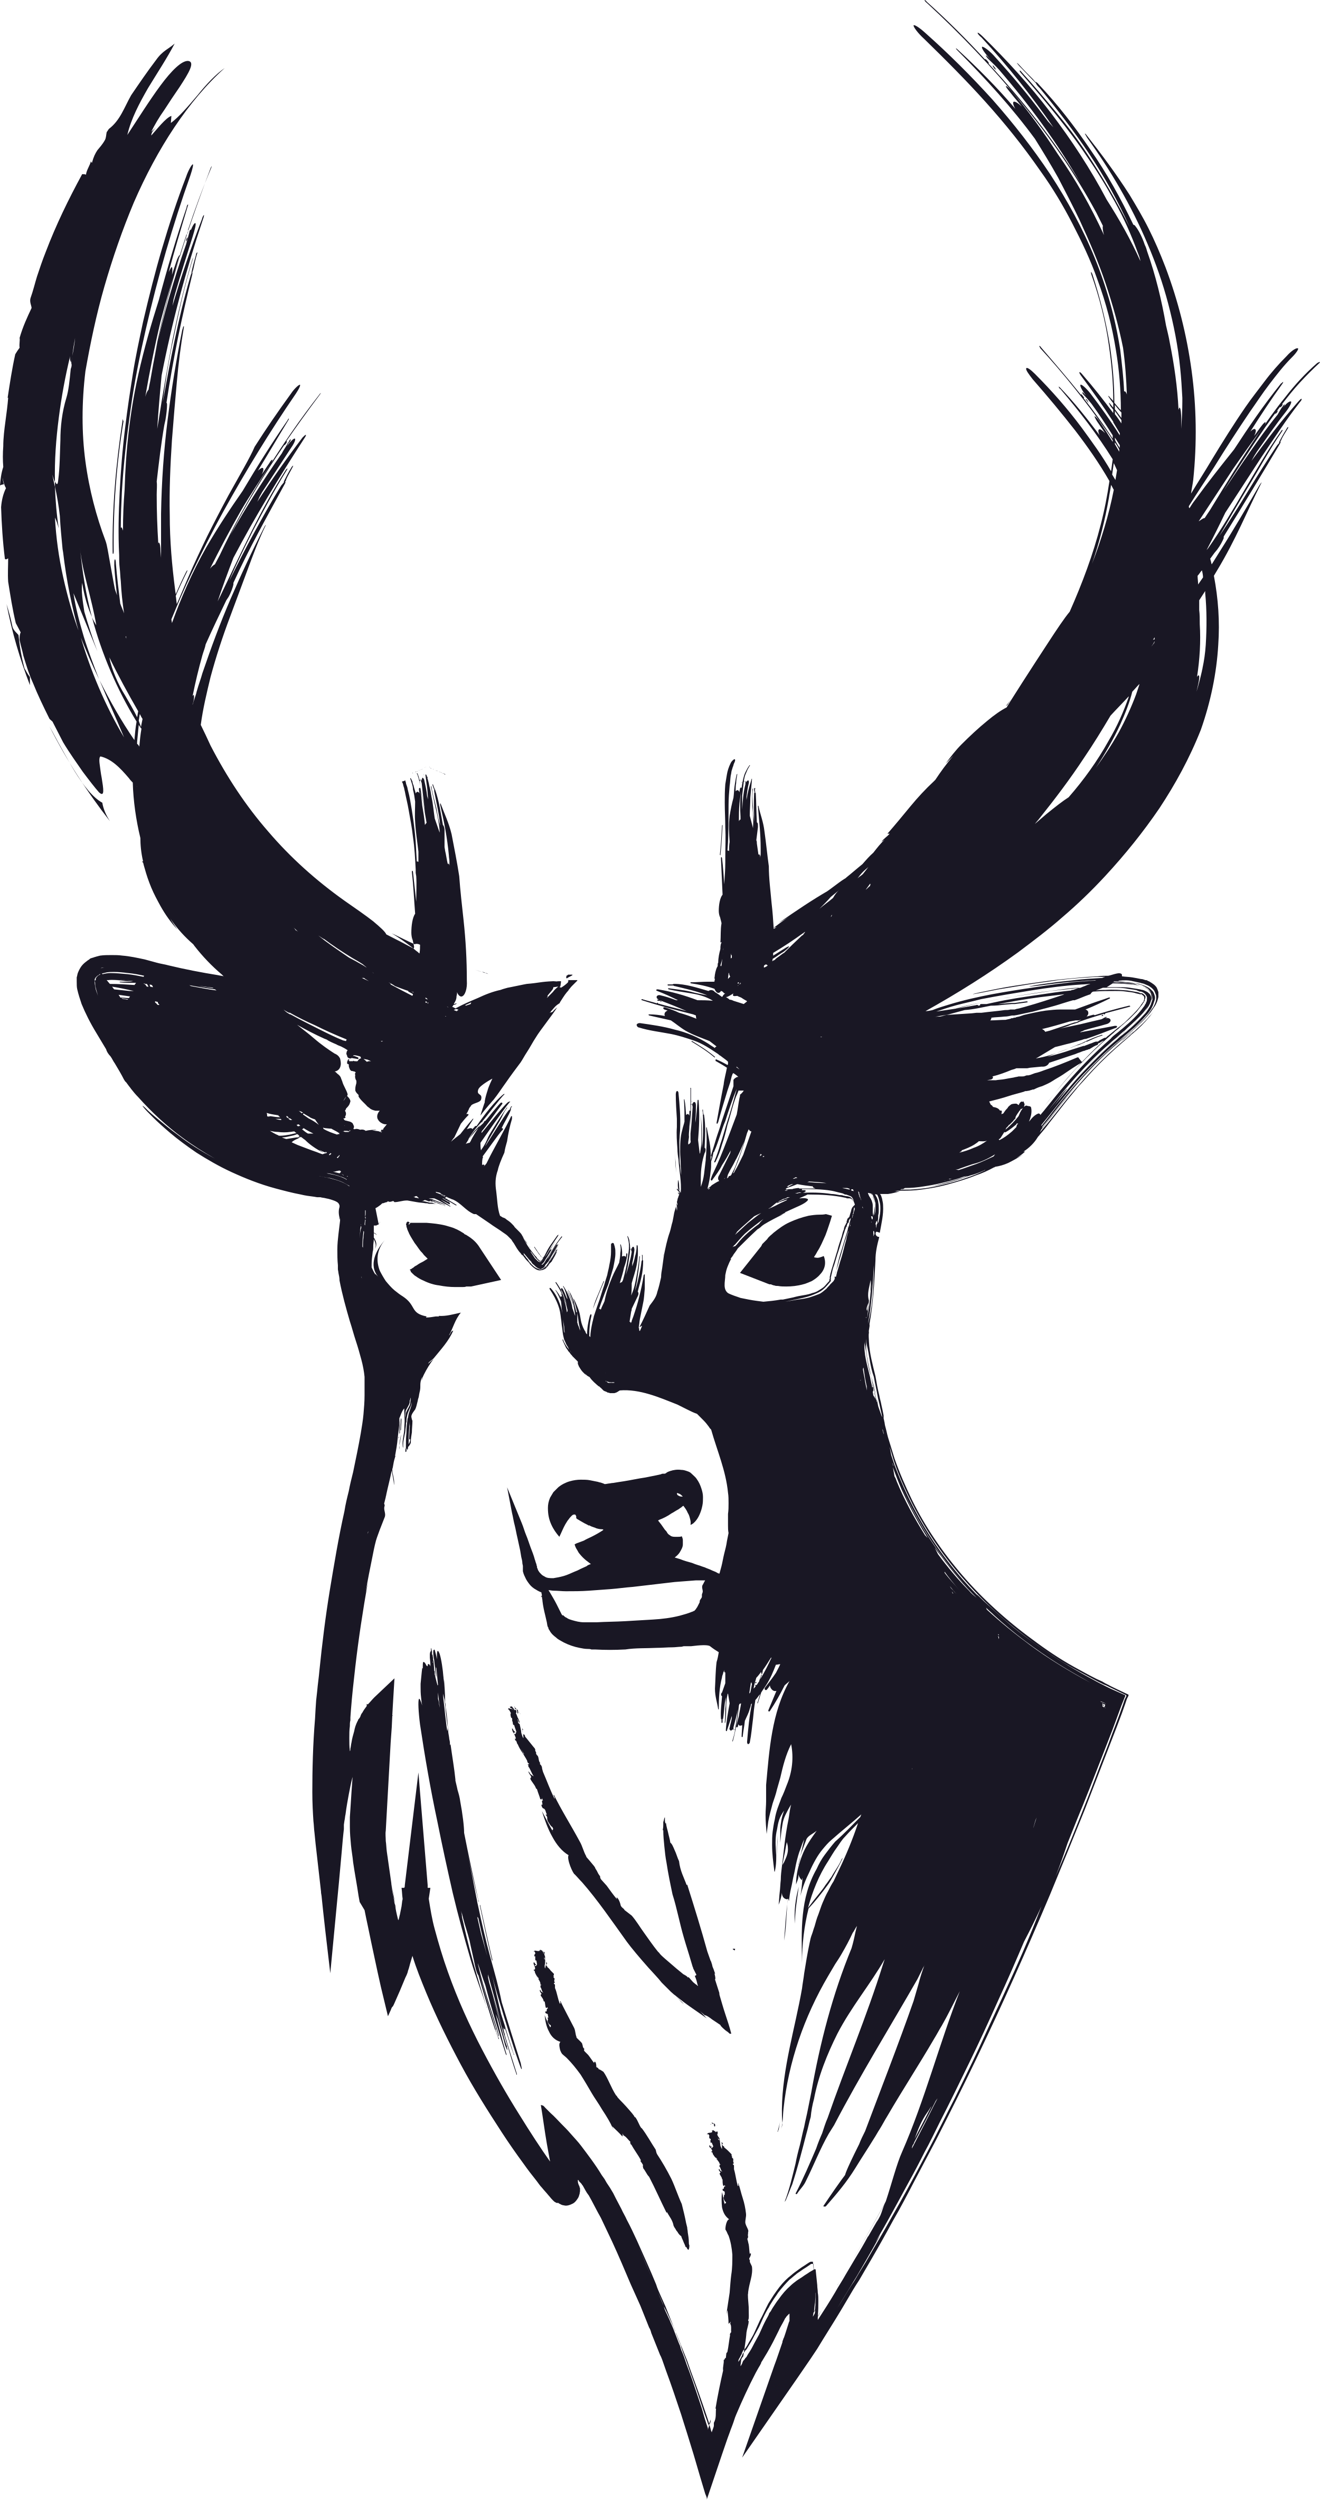 <svg id="Layer_2" xmlns="http://www.w3.org/2000/svg" viewBox="0 0 242.6 459.4"><g id="XMLID_497_" fill="#191724"><path id="XMLID_970_" d="M76.6 232.5c-.2.1-.4.2-.6.4-.1.1-.2.1-.3.2-.1.1-.2.1-.4.2.1.1.2.2.2.4l.3.3c.2.2.4.4.6.5.4.3.9.6 1.4.8 1 .5 2 .8 2.9.9 1 .2 2 .3 2.9.3H85c.2 0 .5 0 .7-.1h.9l5.5-1.2-3.9-5.9c-.6-1-1.4-1.7-2.4-2.3-.1-.1-.2-.1-.4-.2l-.1-.1-.1-.1c-.1 0-.1-.1-.2-.1-.1-.1-.2-.1-.3-.2-.4-.2-.7-.4-1-.5-.6-.3-1.2-.4-1.8-.6-1.2-.3-2.3-.4-3.5-.5H75.5h-.1s0 .1-.1.2l-.1.1h-.1v-.1c0-.1.1-.1.2-.2l-.2-.2h-.2s-.1 0-.1.1c-.1 0-.1.1-.1.2-.1.1-.1.3 0 .4v.2c0 .1.1.2.1.3.1.4.3.7.4 1 .3.6.7 1.2 1 1.7.4.5.7 1 1.1 1.5.2.2.4.4.6.7l.6.6.1.1c-.3.2-.5.3-.8.5-.4.2-.8.4-1.2.7zm7.7-4.3z"/><path id="XMLID_967_" d="M150.6 223.2c-.7 0-1.4.1-2 .2-1.3.3-2.4.7-3.5 1.2s-2 1.2-2.9 1.9c-.4.4-.9.7-1.2 1.2l-.6.6-.3.3-.1.2-.1.2-3.9 4.9 5.4 2.1H141.7l.2.1c.1 0 .2.1.4.1.2.1.5.1.7.1.5.1 1 .1 1.5.1 1 0 2-.1 3.1-.4.5-.1 1.1-.4 1.6-.6.5-.3 1.1-.7 1.5-1.2.5-.5.8-1.1.9-1.7.1-.6 0-1.2-.2-1.7-.5.2-1 .4-1.4.3-.1 0-.2 0-.4-.1.2-.3.4-.6.6-1 .6-.9 1-1.9 1.5-3 .2-.5.4-1.1.6-1.7l.3-.9c.1-.3.2-.7.3-1-.4-.1-.7-.2-1.1-.3-.5.1-.8.1-1.2.1zm-6 4.8z"/><path id="XMLID_491_" d="M89.2 178.8l.3.1.3.1c-.1 0-.2-.1-.2-.1-.2-.1-.3-.1-.4-.1-.1-.1-.3-.2-.6-.2-.4-.1-.9-.3-1.3-.4.4.1.8.3 1.3.4l.6.2z"/><path id="XMLID_490_" d="M4.5 122.8c-.6-2.2-.9-4.2-1.1-6.1-.2-.3-.9-.8-1.1-1.5-.3-1.5-.7-2.9-1.1-4.2 1 5.2 2.5 10.2 4.3 14.9v-1.5c-.5-.6-.8-1.3-1-1.6z"/><path id="XMLID_489_" d="M28.6 23.3l.2-.2-.2.2z"/><path id="XMLID_488_" d="M18.8 147.5c-1.7-.9-3.5-3.2-5.1-5.8-.8-1.3-1.6-2.8-2.4-4.2-.8-1.4-1.5-2.8-2.2-4 3.2 6.3 6.9 12 11.1 17.4-.7-1.1-1.2-2.2-1.4-3.4z"/><path id="XMLID_487_" d="M22.6 77s-.1.2-.1.4c-1.2 7.9-1.9 15.9-1.8 23.9 0 .3 0 .5.1.5 0 0 .1-.2.1-.4-.1-8 .5-16.1 1.8-24-.1-.1-.1-.3-.1-.4z"/><path id="XMLID_486_" d="M34.4 43.6c-.1.2-.2.5-.2.6 0 .2 0 .2.1 0 .1-.1.2-.4.1-.6.1-.1.1-.1 0 0z"/><path id="XMLID_485_" d="M53.4 80.7c-.1.1-.3.3-.3.5-.1.1 0 .2.1.1.1-.2.3-.4.2-.6.2-.1.1-.1 0 0z"/><path id="XMLID_484_" d="M77 158.3s.1 0 .1-.1c0-2-.1-4.1-.2-6.1 0-.1 0-.1-.1-.1v.1c.1 2 .2 4.1.2 6.1-.1.1-.1.1 0 .1z"/><path id="XMLID_483_" d="M78.5 142.7v.2h.1c0-.1 0-.1-.1-.2z"/><path id="XMLID_482_" d="M78.5 140.7z"/><path id="XMLID_481_" d="M80.1 141.6s.1 0 .1.1l-.1-.1z"/><path id="XMLID_479_" d="M78.6 140.6h-.1.1z"/><path id="XMLID_477_" d="M78.6 140.6z"/><path id="XMLID_476_" d="M78.8 140.8s0 .1 0 0c0 .1 0 .1 0 0 0 .1 0 .1 0 0 0 .1 0 .1 0 0 0 .1 0 .1 0 0z"/><path id="XMLID_475_" d="M78.9 140.9c0 .1 0 .1 0 0l.1.1s-.1 0-.1-.1c.1.1.1.1 0 0 .1.1.1.1 0 0 .1.1.1.1 0 0 .1.1.1.1 0 0 .1.1.1.1 0 0 .1.1.1.1 0 0 .1.1 0 .1 0 0z"/><path id="XMLID_474_" d="M79 141z"/><path id="XMLID_473_" d="M79.1 141.1s.1 0 0 0c.1 0 .1 0 0 0 .1 0 .1 0 0 0l.1.1c0-.1 0-.1-.1-.1z"/><path id="XMLID_472_" d="M79.1 141.1z"/><path id="XMLID_471_" d="M78.8 140.8z"/><path id="XMLID_470_" d="M78.2 141z"/><path id="XMLID_469_" d="M78.9 140.9z"/><path id="XMLID_468_" d="M78.8 140.9s.1 0 0 0c.1 0 .1 0 0 0 .1 0 .1 0 0 0 .1 0 .1 0 0 0z"/><path id="XMLID_467_" d="M78.5 140.7z"/><path id="XMLID_466_" d="M78.4 140.8z"/><path id="XMLID_465_" d="M78.4 140.8z"/><path id="XMLID_464_" d="M78.1 141z"/><path id="XMLID_463_" d="M78.1 141z"/><path id="XMLID_462_" d="M75.9 142s.1 0 0 0c.1 0 0 0 0 0z"/><path id="XMLID_461_" d="M78.3 140.9z"/><path id="XMLID_460_" d="M78.1 141z"/><path id="XMLID_459_" d="M78.3 140.9s.1 0 0 0c.1 0 0 0 0 0z"/><path id="XMLID_458_" d="M76 142s.1 0 .1-.1c0 .1-.1.1-.1.1z"/><path id="XMLID_457_" d="M78.4 140.8z"/><path id="XMLID_456_" d="M78.4 140.8z"/><path id="XMLID_455_" d="M80.2 141.6z"/><path id="XMLID_454_" d="M77.2 141.5s.1 0 .1-.1c0 .1-.1.1-.1.1z"/><path id="XMLID_453_" d="M81 141.9c-.1 0-.2-.1-.3-.1.1 0 .1.1.2.1h.1z"/><path id="XMLID_452_" d="M79.4 141.3s0-.1 0 0c0-.1 0-.1 0 0z"/><path id="XMLID_451_" d="M75.8 142.1z"/><path id="XMLID_450_" d="M81.3 142c-.1 0-.2-.1-.3-.1h.1c0 .1.1.1.2.1z"/><path id="XMLID_449_" d="M81.5 142.1s0 .1 0 0l.2.2h.2l-.2-.1c-.1 0-.3-.1-.4-.1h.2z"/><path id="XMLID_448_" d="M81.3 142z"/><path id="XMLID_447_" d="M79.1 141.1z"/><path id="XMLID_446_" d="M78.6 140.7z"/><path id="XMLID_445_" d="M79.1 141.1s0-.1 0 0c0-.1 0-.1 0 0z"/><path id="XMLID_444_" d="M78.7 140.8v-.1z"/><path id="XMLID_443_" d="M78.7 140.7z"/><path id="XMLID_442_" d="M80.2 141.6c.1 0 .2.1.4.1-.1 0-.2 0-.4-.1z"/><path id="XMLID_441_" d="M78.7 140.7z"/><path id="XMLID_440_" d="M78.5 140.6z"/><path id="XMLID_439_" d="M78.5 140.7v-.1z"/><path id="XMLID_437_" d="M78.5 140.7z"/><path id="XMLID_436_" d="M78.6 140.6z"/><path id="XMLID_435_" d="M78.6 140.7z"/><path id="XMLID_434_" d="M80.6 141.8z"/><path id="XMLID_433_" d="M78.5 140.6z"/><path id="XMLID_432_" d="M79.1 141.1z"/><path id="XMLID_431_" d="M78.2 141s0-.1 0 0c.1-.1.1-.1 0 0 .1-.1.1-.1 0 0 .1-.1 0-.1 0 0 0-.1 0-.1 0 0 0-.1 0-.1 0 0 0-.1 0 0 0 0z"/><path id="XMLID_430_" d="M78 141.1c.1 0 .1 0 0 0 .1-.1.1 0 0 0 .1 0 .1 0 0 0z"/><path id="XMLID_429_" d="M78.1 141c.1 0 .1 0 0 0 .1 0 .1 0 0 0 .1 0 .1 0 0 0 .1 0 .1 0 0 0 .1 0 0 0 0 0z"/><path id="XMLID_428_" d="M78.2 140.9c0 .1 0 .1 0 0 0 .1 0 .1 0 0 0 .1 0 .1 0 0z"/><path id="XMLID_427_" d="M78.1 141z"/><path id="XMLID_426_" d="M77.9 141.1s0 .1 0 0c0 .1 0 .1 0 0 0 .1 0 .1 0 0z"/><path id="XMLID_425_" d="M77.1 141.5s-.1 0-.1.1l.1-.1c0 .1 0 .1 0 0z"/><path id="XMLID_424_" d="M77.8 141.2z"/><path id="XMLID_423_" d="M78.4 140.8c.1 0 .1 0 0 0 .1-.1.1-.1 0 0 .1 0 .1 0 0 0 .1 0 .1 0 0 0 .1 0 .1 0 0 0z"/><path id="XMLID_422_" d="M78.4 140.8z"/><path id="XMLID_421_" d="M78.3 140.9z"/><path id="XMLID_420_" d="M76.5 141.8c-.1 0-.1 0-.2.1 0 0 .1 0 .2-.1-.1 0-.1 0 0 0z"/><path id="XMLID_419_" d="M78.5 140.7z"/><path id="XMLID_418_" d="M78.5 140.7v.1-.1z"/><path id="XMLID_417_" d="M78.3 140.9z"/><path id="XMLID_416_" d="M78.4 140.8z"/><path id="XMLID_415_" d="M78.4 140.8z"/><path id="XMLID_414_" d="M79.2 141.2s.1 0 .1.1c0-.1 0-.1-.1-.1z"/><path id="XMLID_413_" d="M77.6 141.3z"/><path id="XMLID_412_" d="M77.8 141.2s.1 0 0 0c.1 0 0 0 0 0z"/><path id="XMLID_411_" d="M79.4 141.2z"/><path id="XMLID_410_" d="M78.5 140.7z"/><path id="XMLID_409_" d="M77.7 141.3z"/><path id="XMLID_408_" d="M77.3 141.5s.1 0 .1-.1l-.1.1z"/><path id="XMLID_407_" d="M77.5 141.4s.1 0 .1-.1l-.1.1z"/><path id="XMLID_406_" d="M77.5 141.4z"/><path id="XMLID_405_" d="M77.1 141.5s.1 0 0 0c.1 0 0 0 0 0z"/><path id="XMLID_404_" d="M76.3 141.9s-.1 0 0 0c-.1 0-.1 0 0 0z"/><path id="XMLID_403_" d="M76.6 141.8h.1c0-.1 0-.1-.1 0z"/><path id="XMLID_402_" d="M75.9 142s-.1 0-.1.1c0 0 .1 0 .1-.1z"/><path id="XMLID_401_" d="M76.7 141.7c.1 0 .1 0 0 0 .1 0 .1 0 0 0z"/><path id="XMLID_400_" d="M76.8 141.7s.1 0 .1-.1c0 0 0 .1-.1.1z"/><path id="XMLID_399_" d="M77 141.6z"/><path id="XMLID_398_" d="M79.7 141.4s.1 0 .1.1c0-.1-.1-.1-.1-.1z"/><path id="XMLID_397_" d="M78.6 140.7c.1 0 .1 0 0 0 .1 0 0 0 0 0s.1 0 0 0z"/><path id="XMLID_396_" d="M78.6 140.6z"/><path id="XMLID_395_" d="M78.6 140.6z"/><path id="XMLID_394_" d="M78.6 140.6z"/><path id="XMLID_393_" d="M79.8 141.4c0 .1.1.1 0 0 .1.1 0 .1 0 0z"/><path id="XMLID_392_" d="M78.6 140.6z"/><path id="XMLID_391_" d="M78.6 140.6z"/><path id="XMLID_390_" d="M78.6 140.6s0 .1 0 0c0 .1 0 .1 0 0 0 .1 0 .1 0 0 0 .1 0 .1 0 0 0 .1 0 0 0 0z"/><path id="XMLID_389_" d="M78.6 140.6z"/><path id="XMLID_388_" d="M78.7 140.8s.1 0 0 0z"/><path id="XMLID_387_" d="M78.7 140.7z"/><path id="XMLID_386_" d="M78.7 140.8c0-.1 0-.1 0 0z"/><path id="XMLID_385_" d="M79.9 141.5s.1 0 .1.1c0-.1-.1-.1-.1-.1z"/><path id="XMLID_384_" d="M77.3 141.5z"/><path id="XMLID_383_" d="M78.6 140.7z"/><path id="XMLID_382_" d="M78.6 140.6z"/><path id="XMLID_381_" d="M80 141.5z"/><path id="XMLID_380_" d="M76.5 141.8z"/><path id="XMLID_379_" d="M78.5 140.6z"/><path id="XMLID_378_" d="M76.1 142c.1-.1.1-.1 0 0 .1-.1.1-.1 0 0z"/><path id="XMLID_377_" d="M76.5 141.8c.1 0 .1 0 .2-.1-.1.1-.2.1-.2.1z"/><path id="XMLID_376_" d="M78.6 140.6c-.1 0-.1 0 0 0-.1 0-.1 0 0 0-.1 0 0 0 0 0z"/><path id="XMLID_375_" d="M78.5 140.6c0 .1 0 .1 0 0 0 .1 0 .1 0 0z"/><path id="XMLID_374_" d="M78.6 140.6z"/><path id="XMLID_373_" d="M78.6 140.6z"/><path id="XMLID_372_" d="M183 12.8c.1.2.2.1 0 0 0-.3-.3-.5-.4-.7-.2-.1-.2-.1-.1.1s.3.5.5.6z"/><path id="XMLID_371_" d="M200 74c.2.1.2 0 0 0 0-.2-.1-.4-.3-.6-.1-.1-.2-.1-.1.1.2.1.3.4.4.5z"/><path id="XMLID_370_" d="M132.4 157.2c.1 0 .1 0 0 0 .2-1.9.3-3.7.4-5.5v-.1s-.1 0-.1.1c-.1 1.8-.2 3.6-.4 5.4.1 0 .1.1.1.1z"/><path id="XMLID_369_" d="M136.3 143.7v.1s0 .1.1 0c0 .1 0 0-.1-.1.1 0 0 0 0 0z"/><path id="XMLID_368_" d="M234.7 75.5c-.1.1-.3.3-.3.4-.1.1 0 .2.1.1s.3-.3.3-.4c0-.2 0-.2-.1-.1z"/><path id="XMLID_587_" d="M242.5 66.5l-.4.2c-2.2 1.9-4.2 4.1-5.9 6.3-1.8 2.2-3.4 4.5-5 6.8-3.1 4.6-6 9.3-8.8 13.9l-1 1.5c-.3 0-.6.3-1.1.6l6.3-9.6c1.8-2.6 3.7-5.3 5.6-7.8.3-.4.4-.7.4-.8-.1-.1-.4.2-.7.6-.5.6-.9 1.3-1.4 1.9.3-.6.4-1.1.2-1.2-.1-.2-.5 0-.9.4 1.9-3 3.8-5.9 5.9-8.8.1-.2.2-.3.1-.3s-.2.2-.4.3c-1.6 2-3.1 4-4.5 6s-2.8 4.1-4.1 6.1c-2.4 3-4.7 5.9-7.1 9.2-.4.5-.8 1.1-1.1 1.6 0-.1-.1-.1-.1-.2V93c1.5-2.4 3.1-4.8 4.6-7.1 2.1-3.4 4.3-6.8 6.6-10.2 1.2-1.7 2.3-3.4 3.6-5.1 1.3-1.7 2.6-3.4 4.2-5 .8-.8 1.3-1.6 1-1.6-.3-.1-1.2.5-2 1.4-1.5 1.5-2.9 3.1-4.1 4.7-1.2 1.6-2.4 3.1-3.5 4.7-2.2 3.2-4.2 6.4-6.2 9.7-1.3 2.2-2.6 4.2-3.8 6.2.1-.8.3-1.7.4-2.5.7-6.8.6-13.5-.3-20.1-.9-6.6-2.5-12.9-4.8-19-1-2.6-2-4.9-3.1-7.1-1.1-2.2-2.3-4.2-3.5-6.2-2.5-3.9-5.1-7.4-8-11.1-.2-.2-.2-.2-.2-.1.1.2.3.5.4.7 4.3 6 8.1 12.4 11.1 19.5 1.5 3.5 2.8 7.2 3.8 11s1.8 7.8 2.2 11.8c.2 1.9.3 3.7.4 5.5v.7c0 1.7-.1 3.3-.2 5v-1.7c0-1.1-.1-2.1-.3-2.2-.1 0-.1.2-.2.4-.2-4.2-.8-8.3-1.6-12.3-.2-1.2-.5-2.3-.7-3.2-.8-4.6-1.9-9.2-3.5-13.7-.1-.4-.2-.7-.4-1.1-.5-1.5-1.2-2.8-1.7-3.4-.1-.2-.3-.3-.4-.3-2.3-4.8-4.9-9.5-7.9-13.8-2.9-4.3-6.1-8.4-9.5-12-.3-.4-.6-.5-.6-.4-.1-.2-.3-.3-.4-.5-.8-.8-1.8-1.8-2.7-2.8-.2-.2-.4-.3-.3-.2.1.1.3.4.5.6 1 1 1.9 2 2.8 2.9l.2.2c.1.3.4.6.7.9 3.2 3.9 6.3 7.9 9.1 12.1 2.8 4.2 5.3 8.7 7.4 13.4-2.3-4.6-4.9-9.1-7.9-13.6-1.8-2.7-3.7-5.2-5.7-7.6-2-2.4-4-4.8-6.2-7.2-.2-.3-.4-.4-.4-.3 0 .1.1.3.4.6 2.2 2.5 4.3 5 6.3 7.5s3.9 5 5.7 7.7c1.8 2.6 3.5 5.4 5.1 8.3 1.6 2.9 3 6 4.2 9.3.2.5.4 1 .5 1.6-1.8-4-3.9-7.7-6.2-11.3-3-5.7-6.5-11-10.3-16-3.8-5-8.1-9.7-12.5-14-.4-.4-.8-.7-.9-.7-.1.1.2.5.7.9 4.8 5.2 9.2 10.7 13.2 16.5l-1-1.1-.9-1.2c-2.7-3.6-5.6-7.1-8.7-10.5-1.1-1.3-2.3-2.1-2.5-2-.2.2.5 1.2 1.6 2.4l-.6-.6c-.2-.2-.4-.3-.3-.2 0 .1.2.4.4.6.7.7 1.4 1.3 2 2 5.6 6.5 10.7 13.4 15 20.9-4.8-7.9-10.6-15.2-17-22.1.2.1.2.1.1-.1s-.4-.5-.5-.6c-.2-.1-.2-.1-.1.1-3.4-3.7-7-7.3-10.8-10.7-.1-.2-.3-.3-.4-.3 0 0 .1.3.4.5 6.2 5.7 12 11.8 17.3 18.2 5.3 6.4 10 13.2 13.9 20.4l1.2 2.4c-.1.3 0 1 .2 1.7-2.4-5.2-5.2-10.2-8.5-14.9-2.6-4-5.4-7.9-8.5-11.6-.4-.5-.9-.9-1-.9-.1.1.2.5.7 1.1.7.9 1.5 1.8 2.2 2.7-.7-.7-1.3-1-1.5-.9-.2.1-.1.6.3 1.3-3.3-3.9-6.9-7.5-10.6-10.9-.2-.2-.4-.3-.3-.2 0 .1.2.3.4.5 5.1 5.1 9.9 10.4 14.1 16.1 1.5 2.4 2.9 4.7 4.3 7.2 1.3 2.5 2.6 5 3.9 7.7 1.8 3.9 3.5 7.8 4.8 11.7 1.3 3.9 2.4 7.8 3.2 11.8.4 2.9.6 5.8.7 8.6-.1-.4-.3-.6-.4-.6 0 0-.1 0-.1.1-.1-2.5-.4-5-.7-7.6-.9-5.9-2.5-11.6-4.7-17s-5-10.5-8.2-15.4c-3.2-4.8-6.8-9.4-10.6-13.7-3.9-4.3-8-8.4-12.4-12.3-1.1-1-2.1-1.6-2.1-1.3 0 .3.8 1.4 1.9 2.4 4 3.9 7.8 7.7 11.3 11.6 3.6 4 6.9 8.1 10.1 12.7 2.3 3.2 4.2 6.4 5.9 9.7 1.7 3.3 3.3 6.6 4.6 10.3 1.6 4.3 2.7 8.6 3.4 13 .6 3.6.9 7.3.9 11-.1-.1-.1-.2-.2-.2-.3-.4-.7-.8-1-1.2 0-3.5-.3-6.9-.8-10.4-.7-4.4-1.8-8.8-3.2-13.1-.1-.3-.2-.5-.3-.5 0 0 0 .2.1.5 1.5 4.3 2.6 8.6 3.2 13 .5 3.4.8 6.8.8 10.2-.2-.3-.5-.5-.7-.8-.2-.2-.3-.2-.2-.1 0 .1.2.3.3.5.2.3.4.5.6.8v.8c-.2-.2-.3-.4-.5-.6-.1-.2-.3-.3-.3-.3 0 .1.1.2.2.5.2.3.4.5.6.8v.6c-1.8-2.4-3.6-4.7-5.6-7-.3-.4-.6-.6-.6-.5-.1.1.1.4.4.8 2 2.7 4 5.5 5.8 8.3v.1c.4.7.8 1.3 1.2 2v.4c-1.7-2.7-3.5-5.2-5.4-7.7-.8-1-1.6-1.7-1.8-1.6-.2.1.2 1 1 2l-.4-.4c-.1-.2-.3-.2-.3-.2 0 .1.1.3.3.5.5.5 1 1.1 1.4 1.6 1.4 1.9 2.7 3.9 3.9 5.8v.6c-1.7-2.6-3.5-5.1-5.4-7.5.1.1.2.1.1-.1-.1-.1-.3-.4-.4-.5-.1-.1-.2-.1-.1.1-2.4-3-4.9-5.9-7.4-8.8-.1-.2-.3-.3-.3-.2l.2.4c4.3 4.7 8.3 9.7 11.9 14.8.5.7 1 1.4 1.4 2.1v.3c-.8-1.3-1.7-2.7-2.6-4-.3-.4-.6-.7-.7-.7-.1 0 .1.4.4.9.5.7 1 1.5 1.5 2.2-.5-.5-.9-.8-1.1-.7-.2.1-.2.5.1 1.1-2.3-3.1-4.7-6.1-7.3-8.8-.2-.2-.3-.2-.2-.1 0 .1.1.3.3.4 3.5 4.1 6.8 8.4 9.6 12.9-.1.7-.2 1.5-.3 2.2-1.6-2.8-3.5-5.4-5.4-8-2.6-3.5-5.5-6.8-8.6-9.9-.8-.8-1.5-1.3-1.6-1-.1.3.5 1.1 1.2 2 2.8 3.2 5.3 6.2 7.8 9.4 2.3 3 4.4 6 6.3 9.3-.4 2.7-.9 5.3-1.6 8-1.4 5.5-3.4 10.8-5.7 16-1 1.2-2.4 3.3-3.9 5.6s-3.2 4.9-4.8 7.4c-1 1.6-2 3.1-2.9 4.6-1 .5-2.3 1.4-3.6 2.5-1.6 1.3-3.2 2.8-4.7 4.3-1.1 1.1-2 2.3-2.9 3.5l1.4-1.4c-1.3 1.5-2.3 2.9-3.3 4.4l-.3.3c-1.5 1.4-2.9 2.9-4.3 4.6-1.4 1.7-2.8 3.4-4.2 5h.4c-.5.6-1 .8-1.5 1.5l.6-.4c-.7.6-1.4 1.5-2.1 2.4-.7.6-1.3 1.3-2 2.1-1 .8-1.9 1.6-2.9 2.4-.1.1-.2.2-.4.3-.5.3-1.3.9-2.1 1.5-.4.3-.8.6-1.1.8-2.6 1.5-5.6 3.5-8.9 5.8.7-.4 1.4-.8 2-1.2-.9.6-1.9 1.3-2.9 2.1.1 0 .3-.1.5-.1-.2.1-.3.2-.5.3-.1-1.6-.2-3.1-.4-4.8-.2-2.3-.5-4.5-.5-6.7-.3-2.2-.5-4.3-.8-6.4-.2-1.8-.8-3.2-1.1-4.7 0 0 0-.1-.1 0v.1c.2 2.5.5 5 .5 7.7v1c0 .3-.1.5-.1.8v-.3c0-.2-.1-.4-.2-.4 0 0-.1 0-.1.1l-.3-2.1c0-.2 0-.4-.1-.6l.3-2.4v-.2c0-.3 0-.5-.1-.6l-.1-.1c-.1-1.8-.1-3.6-.2-5.3 0-.1 0-.1-.1-.1v-.1c0-.2-.1-.4 0-.7 0-.1 0-.1-.1-.1l-.1.1c0 .2 0 .5.1.7 0 0-.1.1-.1.2-.1 1.7 0 3.4 0 5.2-.1-.9-.2-1.8-.2-2.7-.1-1.1-.2-2.2 0-3.3v-.1s-.1 0-.1.1c-.1 1.1-.1 2.3 0 3.4s.2 2.2.1 3.5v.3c-.2-.8-.4-1.5-.6-2.3 0-1.1.1-2.2.1-3.3l.3-3.3v-.2c-.1 0-.1.1-.1.2-.4 1.2-.7 2.4-.9 3.7v-.6c.1-.8.2-1.6.4-2.4.1-.3 0-.6-.1-.6s-.3.2-.4.4v-.2-.1l-.1.1v.5c-.4 1.6-.5 3.1-.6 4.7v-2.6c.1-.9.2-1.7.3-2.6 0 0 0 .1.1 0v-.1h-.1c.1-.5.2-1 .4-1.4.1-.2.2-.5.3-.7.1-.2.3-.5.4-.7 0 0 .1-.1 0-.1 0 0-.1 0-.1.1-.3.4-.5.8-.7 1.2-.2.4-.3.8-.4 1.2-.2.8-.3 1.6-.4 2.4-.2 1.6-.2 3.1-.1 4.6v.5c-.1 0-.2.1-.3.3 0-1.1 0-2.1.1-3.2.1-.9.2-1.8.4-2.7 0-.1 0-.2-.1-.3-.1 0-.1.1-.2.2 0 .2-.1.4-.1.7-.1-.2-.1-.3-.3-.4-.1 0-.2 0-.4.2 0-.5 0-1 .1-1.5 0-.5.1-1 .2-1.6v-.1l-.1.1c-.2.8-.3 1.5-.4 2.2-.1.7-.1 1.4-.2 2.1-.3 1.1-.5 2.1-.7 3.3-.2 1.7-.1 3.3 0 4.8-.1.6-.1 1.1-.1 1.7-.1-.1-.1-.1-.2-.1h-.1l.1-1.5c.1-2.3.1-4.6.1-6.9 0-1.2.1-2.3.2-3.5.1-.6.1-1.2.2-1.9.1-.3.1-.7.2-1 .1-.2.1-.4.2-.6.1-.2.1-.4.2-.6.2-.4.3-.7.1-.8-.1 0-.5.3-.7.7-.4.8-.6 1.5-.7 2.1l-.3 1.8c-.1 1.2-.1 2.3-.1 3.4 0 1.6.1 3 .1 4.6.1 1.8 0 3.5 0 5.3v1c0 1.4-.1 2.7-.2 4.1-.1-1.6-.2-3.2-.4-4.8 0-.1-.1-.2-.1-.2-.1 0-.1.1-.1.2l.3 6.7c-.5.6-.7 1.9-.7 3 0 .4.1.8.2 1.2v-.5c0 .5.2 1 .3 1.5v.1c-.2 1.1-.1 2.3-.2 3.5l.2-.1c0 .2-.1.3-.2.6l.1-.2c-.1.3-.1.6-.1.9-.2.7-.4 1.6-.4 2.5-.1.1-.1.3-.1.5 0 .1 0 .2-.1.3-.3.6-.4 1.3-.5 2l.1-.5c0 .2-.1.4-.1.7l.1-.1c0 .2-.1.4-.1.6h-1.2c-1 0-2 .1-3.1.1-.1 0-.1 0-.1.1s.1.1.1.1c1.4.2 2.9.5 4.3 1 .1.2.2.4.3.5.3.4.7.3.9-.1.1 0 .3.1.4.2.1.1.1.2.2.2.1.1.1 0 .2 0l-.2.2-.2.2s0 .1-.2.3c-.4-.3-.8-.6-1.3-.9l-.2-.2c-.3-.2-.6-.2-.8-.1-.1 0-.1.1-.2.1-2.1-.6-4.2-1.3-6.3-1.3-.1 0-.2 0-.2.1 0 0-.1-.1-.1 0h-.8c-.1 0-.1 0-.1.1s.1.1.1.1h1c0 .1.1.1.2.1 2 .5 4 .9 6 1.7-1.1-.2-2.1-.4-3.2-.7-1.3-.3-2.6-.4-3.9-.6-.1 0-.1 0-.1.1 0 0 0 .1.1.1 1.3.3 2.6.5 3.9.7 1.3.2 2.6.5 3.9 1.2.1.1.2.1.3.2-1-.1-1.9-.1-2.8-.1-2.4-.9-4.8-1.6-7.3-2-.1 0-.2 0-.3.1 0 .1.1.2.2.2 1.3.5 2.6 1.1 3.8 1.7h-.3l-.3-.1c-.8-.3-1.7-.6-2.6-.8-.3-.1-.6 0-.7.2-.1.2.1.5.4.6h-.2c-.1 0-.1 0-.1.1l.1.1h.6c1.6.6 3.1 1.2 4.7 1.9-1.8-.5-3.5-.9-5.3-1.4 0 0 .1-.1 0-.1 0 0-.1-.1-.1 0-.1 0-.1.1 0 .1-.9-.3-1.9-.5-2.8-.8-.1 0-.1 0-.1.1 0 0 0 .1.1.1 3.1 1 6.2 1.8 9.4 2.6l.5.2c0 .2 0 .4.1.6-1-.4-2.1-.8-3.2-1.1-.8-.4-1.7-.7-2.6-1-.1 0-.3 0-.3.1s0 .2.2.3l.6.2c-.2.1-.4.2-.5.4-.1.2-.1.4 0 .6-1-.2-2-.3-2.9-.3-.1 0-.1 0-.1.1l.1.1c1.3.3 2.7.6 4 .9.9.6 1.7 1.3 2.7 1.9 1.4.8 2.9 1.3 4.4 1.9.4.3.9.7 1.3 1-.1 0-.2.1-.3.2v.1c-.4-.3-.8-.5-1.2-.8-1.9-1.2-4-2.1-6.2-2.6-2.1-.6-4.3-.9-6.4-1.2-.3 0-.5.1-.6.3 0 .2.2.5.4.5 1.9.6 3.8.8 5.9 1.2 1.5.3 2.7.7 4.2 1.2 1.7.6 3 1.5 4.5 2.5.1.1.2.2.4.3l.4.3c.4.3.7.5 1 .8v.4c0 .1 0 .1-.1.2-.7-.4-1.3-.7-2-1-.1-.1-.2 0-.2.1s0 .2.1.2c.7.4 1.4.8 2 1.2-.2 1.1-.5 2.1-.6 3.1-.5 2.5-.9 4.8-1.3 7 0 .1 0 .2.1.2s.1-.2.2-.3c.5-1.9 1.1-3.8 1.7-5.8l.5-1.5.2-.8.1-.4.1-.2v-.1c.1-.1.1-.2.2-.2.3.2.6.4.9.7h-.1c-.1 0-.2 0-.3.1-.2.1-.3.2-.4.3 0 0 0 .1-.1.1v1.2l-2.2 6.6c-.3 1.1-.7 2.1-1 3.1-.3 1-.6 2-.9 2.9-.1.2 0 .3.1.4 0 0-.1.1-.1.2 0 .2-.1.3-.1.5v-.6c.1-2.1-.4-3.7-.7-5.5 0-.1 0-.1-.1 0v.2c.1 1.4.1 2.8 0 4.3 0 .5-.1 1-.1 1.5-.1.9-.2 1.7-.3 2.5-.1.8-.3 1.6-.6 2.4v-1.6c0-1.6.2-3.1.7-4.6l.1-.2c.1-.3.1-.6 0-.7l-.1-.1c.1-2 .2-4.1-.1-6 0-.1-.1-.1-.1-.1v-.1c-.1-.2-.1-.5-.1-.7 0-.1 0-.1-.1-.1v.1c0 .3.1.5.1.8v.1c0 .1-.1.1 0 .2 0 1.9.1 3.9-.2 5.8v-3c0-1.3-.2-2.4-.2-3.7v-.1s-.1.1 0 .1c0 1.3.1 2.5.1 3.7v1.9c0 .6-.1 1.3-.2 1.9 0 .1 0 .2-.1.3-.1-.9-.2-1.7-.3-2.5.2-2.4.3-4.8.1-7.2 0-.1 0-.2-.1-.2s-.1.1-.1.2c-.1 1.3-.2 2.7-.4 4v-.6c.1-.9.1-1.7.1-2.6 0-.3-.1-.6-.3-.6-.2 0-.3.2-.3.5v-.1c0-.1 0-.1-.1-.1v.1l.1.5c-.1 1.6-.2 3.2-.4 4.9 0-1.8.1-3.5.1-5.3h.1v-.1h-.1V200c0-.1 0-.1-.1-.1 0 0-.1.1 0 .1v9.5c.1.4 0 .6-.4.8-.1-.6.2-1.1.1-1.7 0-.5.1-1.1.1-1.6.1-.9.2-1.8.2-2.7 0-.1 0-.2-.1-.2s-.1.1-.1.2v.7c-.1-.2-.2-.3-.3-.3-.1 0-.2.1-.3.2-.1-1-.1-1.9-.3-2.8 0-.1 0-.1-.1-.1v.1c.1 1.3.1 2.7.1 4-.1.5-.3 1-.4 1.5-.4 1.4-.4 2.7-.4 4.1 0 .7.1 1.4.1 2.1 0 .7.1 1.4.1 2.1-.1-.6-.2-1.1-.2-1.7-.1-.6-.1-1.2-.1-1.7 0-1.2-.1-2.3 0-3.4 0-.6.1-1.1.1-1.7.1-2.2-.1-4.4-.3-6.5 0-.3-.2-.5-.3-.4-.1 0-.2.3-.2.6 0 1.5.1 3 .2 4.5v1.5c-.1 1.3 0 2.7.1 4 0 .7.1 1.4.2 2 .1 2 .6 4.1.4 6.1-.5-.8-.1-1.6-.5-2.4 0 .7-.1 1.2.1 1.9l-.3-.3v.2c.2.2.5.5.5.8l-.3-.3c0 .1 0 .2.1.2.1.2.1.3.1.5 0 0 0-.1-.1-.1 0 .1 0 .3-.1.4-.1.3-.1.5-.2.8.1.2.1.4.1.6-.1-.1-.1-.2-.2-.4v.1c.1.4.2.8.1 1.3 0-.3-.2-.7-.1-1-.1.5-.3.9-.4 1.4-.1.6-.2 1.1-.3 1.6-.2.6-.3 1.3-.5 1.9-.5 1.4-.8 2.9-1.1 4.4-.1.7-.2 1.5-.3 2.2-.1.6-.2 1.1-.2 1.7-.2.9-.4 1.8-.7 2.7-.2 1-.8 1.7-1.4 2.5-.6 1.3-1.2 2.7-1.9 4 .2-.1.3-.2.5-.3-.1.4-.3.7-.4 1-.1-.1-.2-.2-.1-.4 0 0 0-.1-.1-.1v-.1-.2c.1-.4.1-.9.2-1.4l.6-3c.2-.9.2-1.7.3-2.6v-2.6c0-.1 0-.1-.1 0l-.1.1c-.2 1.4-.5 2.7-.8 3.9-.3 1.3-.7 2.5-1.1 3.7-.1.3-.2.5-.3.8v.1c-.1.2-.2.4-.3.7l.1-.2c.1-.2 0-.3-.1-.4h-.1l.3-1.9c.1-.2.1-.4.1-.5l1-2.1.1-.2c.1-.2.2-.5.1-.7 0-.1 0-.1-.1-.1.2-.9.5-1.8.7-2.8.2-.9.3-1.9.3-2.9 0-.1 0-.2-.1-.1v-.1-.8c0-.1 0-.1-.1-.1 0 0-.1.1 0 .1v.9s-.1.1-.1.2c-.1 1-.3 1.9-.5 2.8-.2.9-.4 1.8-.7 2.6.2-.9.4-1.8.5-2.8.2-1.2.3-2.3.4-3.5v-.1l-.1.1c-.1 1.2-.3 2.4-.5 3.5s-.4 2.3-.9 3.4c0 .1-.1.2-.1.3.1-.8.1-1.6.1-2.3.3-1.1.7-2.2.9-3.3.2-1.1.3-2.3.2-3.5 0-.1-.1-.2-.1-.2-.1 0-.1.1-.1.2 0 .6-.1 1.3-.3 1.9-.1.6-.3 1.2-.5 1.8v-.6c.2-.8.3-1.6.4-2.4 0-.3-.1-.6-.2-.6-.2 0-.3.2-.3.5v-.1s0-.1-.1-.1v.1c0 .2 0 .3.1.5-.2 1.4-.6 2.9-1.1 4.3.2-.8.4-1.6.5-2.4.1-.8.3-1.6.3-2.3h.1v-.1h-.1c0-.4 0-.8-.1-1.2 0-.4-.1-.7-.3-1.1l-.1-.1v.1c.2.6.3 1.2.3 1.8 0 .6-.1 1.3-.2 2-.2 1.4-.5 2.8-.9 4.2l-.2.4c-.1 0-.3.1-.4.2.3-1 .6-1.9.8-2.9.3-.8.5-1.6.6-2.4 0-.1 0-.2-.1-.2s-.1.1-.1.2c0 .2-.1.4-.1.6 0-.2-.1-.3-.3-.3-.1 0-.2 0-.4.1.1-.8 0-1.6-.2-2.2 0 0 0-.1-.1 0v.1c.1.4.1.9 0 1.5 0 .5-.1 1.1-.2 1.7-.4.9-.9 1.7-1.3 2.7-.6 1.4-1.1 2.9-1.4 4.4-.2.5-.5 1-.7 1.6 0-.1-.1-.2-.2-.2h-.1c.2-.5.3-.9.5-1.4.4-1.1.8-2.1 1.2-3.1l.9-3c.2-1 .4-1.9.4-2.7 0-.4 0-.8-.1-1.1 0-.2-.1-.3-.1-.4 0-.1-.1-.2-.1-.3 0-.1-.2-.1-.3-.1l-.2.2v1.4c0 .7-.1 1.5-.3 2.4-.1.7-.3 1.3-.4 1.9-.2.6-.4 1.3-.6 2-.3.8-.5 1.6-.8 2.5-.3.8-.6 1.7-.9 2.6 0 .1-.1.2-.1.3 0 .1-.1.2-.1.4-.1.3-.1.5-.2.8-.2.9-.4 1.9-.4 2.8l-.2-.2v-.1c0-1.2.1-2.4.4-3.6v-.1-.1s0-.1-.1-.1c0 0-.1 0-.1.1s-.1.1-.1.2c-.3 1.1-.5 2.3-.5 3.4-.2-.2-.3-.3-.3-.5-.1-.1-.2-.3-.3-.5-.1-.2-.2-.4-.3-.7-.2-.5-.3-1.2-.4-1.8-.1-.6-.3-1.1-.5-1.6s-.4-1-.7-1.5v.1c.3.8.5 1.7.7 2.6.2.9.2 1.7.4 2.4 0 .2.1.3.1.5v.1c0 .1 0 .3.1.4v-.1c0-.1-.1-.2-.1-.1-.1-.3-.2-.7-.4-1.1 0-.1 0-.2-.1-.3v-1.6c0-.2 0-.3-.1-.4h-.1c-.1-.6-.3-1.2-.4-1.8-.2-.6-.4-1.2-.7-1.7 0-.1-.1-.1-.1-.1v-.1c-.1-.1-.2-.2-.3-.4v.1c.1.1.2.3.3.4v.1c.2.5.5 1.1.6 1.7.2.6.3 1.2.4 1.7-.1-.6-.3-1.2-.5-1.8-.2-.7-.6-1.4-.9-2 0 0 0-.1 0 0v.1c.3.7.7 1.4.9 2.1.3.7.4 1.5.5 2.2v.2c-.2-.5-.3-.9-.5-1.4-.1-.7-.3-1.4-.6-2.1-.3-.7-.6-1.3-1-1.9 0-.1-.1-.1-.1-.1v.1c.4.7.6 1.5.8 2.3l-.1-.1-.1-.2c-.2-.5-.4-1-.6-1.4-.1-.2-.2-.3-.3-.3-.1 0-.1.2 0 .3l-.1-.1v.1l.2.3c.4.9.7 1.8.9 2.7-.3-1-.7-2-1.1-2.9v-.1c-.3-.5-.6-1-.9-1.4h-.1v.1c.5.8 1 1.6 1.3 2.4.4.8.7 1.7.9 2.6v.3c-.1 0-.1.1-.1.2-.1-.6-.2-1.3-.4-1.9-.1-.5-.3-1-.5-1.5 0-.1-.1-.1-.1-.1v.2c0 .1.1.2.1.4-.1-.1-.2-.1-.2-.1-.1 0-.1.1-.1.2-.2-.5-.5-.9-.9-1.4v.1c.4.6.7 1.3 1 2 .1.6.1 1.2.2 1.8.1.9.2 1.9.4 2.9 0 .4 0 .7.1 1.1l-.1-.1c-.1-.3-.1-.7-.1-1-.1-.8-.1-1.5-.2-2.1-.1-.7-.2-1.3-.4-1.8-.4-1.2-.9-2.2-1.7-3.1-.1-.1-.2-.2-.3-.1 0 .1 0 .2.1.3.6.9 1.1 1.8 1.5 2.9.3.8.4 1.5.5 2.4.1.5.1 1.1.2 1.6.1.6.1 1.2.3 1.9 0 .1.1.3.1.4.1.1.1.3.2.4.1.3.2.5.4.8.1.1.1.2.2.4 0 .1.1.1.1.2l.1.1c.1.2.3.4.5.6.2.2.3.4.5.5l-.6-.6-.3-.3-.1-.2-.1-.1-.1-.1c-.4-.5-.8-1.1-1-1.7 0-.1-.1-.1-.1-.1v.2c.2.4.4.9.6 1.3.1.2.3.4.4.6.1.2.3.3.4.5.1.2.3.3.4.5l.4.4.3.3.3.3v.4c.1.2.1.3.2.5.2.3.4.7.7 1l.6.6-.2-.3c.3.3.5.5.8.6l.1.1c.4.6 1.1 1.2 1.7 1.7v-.1c.1.1.1.2.3.3l-.1-.1.4.4.1.1.1.1c.1.1.2.1.4.2.1 0 .2.1.4.2.1 0 .2 0 .4.1h.7c.1 0 .2 0 .4-.1.1 0 .2-.1.4-.2.1-.1.2-.1.3-.2 3.7-.3 7.3 1.3 10.6 2.6l1.8.9c.6.3 1.2.6 1.8.8l1.2 1.2c.4.4.7.8 1 1.2.1.2.3.4.4.5 1.1 3.9 2.7 7.5 3.1 11.6.1.6.1 1.3.1 1.9 0 .7 0 1.3-.1 2v2.1c0 .5 0 .9.1 1.4l-.3 1.5c-.1.8-.3 1.5-.5 2.3-.2.8-.3 1.5-.5 2.3-.1.4-.2.7-.3 1.1 0 .1-.1.2-.1.3-.1-.1-.3-.1-.4-.2-.3-.2-.7-.3-1.1-.5-.4-.2-.8-.3-1.2-.5-.4-.1-.8-.3-1.2-.4l-.3-.1-.3-.1-.5-.2c-.7-.2-1.5-.4-2.2-.7-.3-.1-.7-.2-1-.3.4-.3.7-.6.9-.9.3-.5.6-1 .6-1.5v-.4-.4c0-.2-.1-.5-.2-.7-.2.1-.5.1-.7.1h-.6c-.4 0-.7-.1-.9-.3-.2-.1-.4-.3-.5-.5-.1-.2-.2-.3-.4-.5-.2-.3-.5-.7-.7-1l-.4-.5c-.1-.1-.1-.2-.2-.2.1 0 .1 0 .2-.1.8-.3 1.6-.7 2.3-1.2.4-.2.8-.5 1.2-.7.2-.1.4-.3.6-.4.1-.1.2-.2.4-.3.3.4.6.8.8 1.3.2.3.3.6.4 1 .1.4.2.7.1 1.2.4-.1.8-.5 1.1-.9.3-.4.5-.8.7-1.3.2-.5.3-.9.4-1.4.1-.5.1-1 .1-1.5s-.1-1-.3-1.6c-.2-.6-.4-1.1-.9-1.8-.2-.3-.6-.6-1-1-.2-.2-.5-.3-.8-.4-.3-.1-.6-.2-1-.2-.7-.1-1.4 0-2 .2-.3.1-.6.2-.8.4l-.2.1h-.1-.2c-.1 0-.3 0-.4.1l-.9.2-2 .4c-1.4.2-2.7.5-4 .7-.7.1-1.3.2-1.9.3-.3 0-.6.1-.8.1l-.6.1h-.2s.1 0 0 0l-.2-.1c-.1 0-.2-.1-.3-.1-.2-.1-.5-.1-.7-.2l-1.5-.3c-.5-.1-1.1-.1-1.7-.1-.6 0-1.3.1-2 .3-.7.2-1.5.6-2.1 1.1l-.9.9c-.2.3-.4.7-.6 1-.3.7-.4 1.3-.4 1.9 0 1.2.2 2.1.6 3 .4.9.9 1.6 1.5 2.3.4-.8.7-1.6 1.1-2.3.2-.3.4-.7.6-.9.2-.3.4-.5.6-.7.2-.2.4-.2.5-.2.1 0 .1 0 .2.1 0 0 0 .1.1.2v.3c0 .1.1.2.3.3.3.2.7.4 1.2.7l.4.2.2.1.1.1h.2l.2.1.2.1c.1 0 .2.1.3.1.2.1.4.1.5.2.3.1.7.2 1 .2.1 0 .3 0 .4.1l-.1.1c-.6.4-1.3.8-2.1 1.2-.4.2-.9.4-1.4.7-.3.1-.5.2-.8.3-.3.1-.6.2-.9.4.1.3.2.6.4.9.2.3.3.6.5.8.4.5.8.9 1.3 1.3.3.2.5.4.8.6-.3.1-.6.2-.8.4-.4.2-.7.3-1.1.5l-.6.3-.5.2c-.7.3-1.3.6-2 .8-.7.2-1.3.3-1.9.4-.6 0-1.2 0-1.6-.3-.2-.1-.4-.2-.6-.4-.2-.2-.4-.4-.5-.6-.1-.1-.1-.2-.2-.4 0-.1 0-.1-.1-.2v-.1-.1c0-.1-.1-.2-.1-.4l-.1-.3c-.1-.2-.1-.4-.2-.6-.2-.8-.5-1.5-.8-2.3-.3-.8-.5-1.5-.8-2.2-.3-.7-.5-1.5-.8-2.2-.3-.7-.6-1.5-.9-2.2-.6-1.5-1.2-2.9-1.8-4.4.3 1.6.6 3.1.9 4.7.2.8.3 1.6.5 2.3.2.8.3 1.5.5 2.3l.5 2.3.2 1.2c.1.4.2.8.2 1.1 0 .2.1.4.1.6V288.7c0 .1.1.3.1.4.1.3.2.5.3.7.2.5.5.9.8 1.3.3.4.8.8 1.2 1 .3.2.7.4 1 .5 0 .2.1.4.1.6l-.1.1-.1.1c0 .1 0 0 0 0h.2c0 .3.1.5.1.8.1.9.3 1.8.5 2.6.1.4.2.9.3 1.3l.1.6.1.3c.1.1.1.1.1.2v.1s0 .1.1.1c0 .1.1.2.1.2.3.6.8 1 1.2 1.3.4.4.9.6 1.4.9 1 .5 1.9.8 2.9 1 .5.1 1 .2 1.5.2.2 0 .5 0 .7.1h.7c1.8.1 3.6.1 5.4 0h.1c1.9-.3 3.9-.2 5.8-.3 1 0 1.9-.1 2.9-.1.5 0 1.1-.1 1.6-.1.2 0 .3-.1.5-.1h1.3c1.6-.2 3.1-.3 3.5 0 .5.4 1.1.8 1.6 1.1-.1.6-.2 1.2-.4 1.8-.2 1.6-.2 3.2-.3 4.9 0 1.4.4 2.5.6 3.8h.1v-.1c0-1.9.1-3.9.6-5.8 0-.2.1-.4.2-.7v-.1c.1-.2.2-.4.2-.6v.2c0 .1 0 .3.1.3h.1v2c-.2.6-.4 1.1-.6 1.7l-.1.1c-.1.2-.1.4 0 .5l.1.1c-.1 1.4-.3 2.7-.2 4.1 0 .1 0 .1.1.1v.6s0 .1.1.1l.1-.1v-.6l.1-.1c.2-1.3.2-2.6.5-3.9 0 .7 0 1.4-.1 2.1 0 .9 0 1.7-.1 2.5v.1s.1 0 .1-.1c.3-1.7 0-3.4.4-5.1 0-.1 0-.1.1-.2l.3 1.8c-.3 1.6-.6 3.3-.7 4.9 0 .1 0 .2.1.2s.1 0 .1-.1l.9-2.7v.4c-.1.6-.3 1.2-.4 1.8-.1.2 0 .4.2.5.1 0 .3-.1.4-.3v.2s.1 0 .1-.1v-.4c.3-1.1.6-2.2.8-3.3-.1 1.2-.3 2.5-.5 3.7h-.1v.1h.1c-.1.7-.3 1.3-.5 2v.1s.1 0 .1-.1c.6-2.2.9-4.4 1.1-6.5l.1-.3c.1 0 .2-.1.3-.1-.1.8-.3 1.5-.4 2.3l-.5 1.9c0 .1 0 .2.1.2s.1 0 .2-.1l.1-.5c0 .1.1.3.3.3.1 0 .2 0 .4-.1 0 .7-.1 1.4-.1 2.1 0 0 0 .1.1.1 0 0 .1 0 .1-.1.1-1 .3-1.9.4-2.9.3-.7.7-1.4.9-2.2.1-.3.2-.5.2-.8l.2-.2c-.5 2.4-.7 4.7-.9 7.1 0 .2.1.4.2.4s.3-.2.3-.3c.3-1.5.4-2.9.6-4.4.1-1.1.2-2.1.4-3.2 0-.1 0-.2.1-.3.3-.3.5-.7.8-1-.2.5-.3 1.1-.5 1.6v.1s.1 0 .1-.1c.2-.6.4-1.3.6-1.9.3-.5.7-1 1-1.5.7-1.1 1.2-2.3 1.7-3.6.3 0 .5-.1.8-.1-.2.5-.5 1-.8 1.6-.6.9-1.3 1.8-2 2.7-.1.1-.1.3 0 .4.1.1.3.1.4-.1.2-.2.3-.4.5-.7 0 .3.2.6.4.8.2.2.5.3.8.2l-1.5 3.6c0 .1 0 .1.1.2.1 0 .1 0 .2-.1 1-1.5 1.9-3.1 2.7-4.7.3-.3.6-.5.9-.8-3.3 5.9-3.7 12.6-4.3 19.1v3c0 .8-.1 1.6-.1 2.5 0 1.2.1 2.3.2 3.5.1-.8.2-1.5.3-2.3.2-1.1.5-2.2.8-3.3.3-.9.6-1.7.8-2.6l.6-2.1c.5-2.2 1-4.2 2-6.2.5 2.5.2 5.1-.8 7.5-.3.8-.6 1.6-1 2.4-.2.6-.5 1.3-.7 1.9-.2.6-.4 1.3-.5 2-.2.8-.3 1.6-.4 2.3-.1.8-.1 1.6-.1 2.4 0 1.6.2 3.1.4 4.7 0 .1 0 .3.1.2.3-1.3.3-2.6.2-3.9-.1-1.3-.1-2.6.2-3.8.1-.6.2-1.2.4-1.8.2-.6.5-1.1.9-1.7-.2.6-.4 1.2-.5 1.8-.1.6-.2 1.2-.2 1.8v2.3c.1-1.1.2-2.2.4-3.3.1-.7.3-1.3.6-1.9.3-.6.6-1.2 1-1.8-.2.7-.3 1.5-.4 2.2-.1.7-.3 1.5-.4 2.2-.4 2.3-.6 4.6-.9 7-.1.8-.2 1.6-.2 2.4-.1.8-.1 1.6-.2 2.3-.1.8-.1 1.5-.2 2.3.3-.7.5-1.4.6-2.2 0 .6.3 1.1.9 1.2.1 0 .2-.1.3-.1 0 .1 0 .2.1.4.1-.8.2-1.6.4-2.4s.3-1.6.5-2.4c.2-.8.3-1.6.5-2.4.2-.8.4-1.6.7-2.3.2-.6.4-1.2.7-1.8-.2.9-.4 1.7-.6 2.6-.1.6-.2 1.2-.4 1.8 0 .1 0 .2-.1.3.2-.8.4-1.6.6-2.3l.9-2.4c.3-.7 1.2-1 1.9-1.6-.5.7-1 1.4-1.5 2.2-.5.8-.9 1.6-1.2 2.4-.3.8-.6 1.7-.8 2.6-.2.9-.3 1.8-.3 2.7.2-.7.7-1.4.3-2.2.2.5.3 1 .8 1.4 0-.1 0-.3.1-.4-.1 1.1-.2 2.2-.4 3.3.4-1.6 1-3.1 1.7-4.5.3-.7.7-1.5 1.1-2.2.4-.7.8-1.3 1.3-1.9.5-.6 1-1.2 1.6-1.7 1.8-1.6 3.7-3.1 5.5-4.7-.1.2-.1.3-.2.5-1.5 1.5-3 3.1-4.6 4.5-.7.8-1.3 1.6-1.9 2.4-.6.8-1.1 1.7-1.5 2.6-3.1 5.4-2.8 11.4-2.7 17.3 0-3.4.4-6.8 1.2-10 1.3-1.4 2.4-2.8 3.5-4.3.4-.5.7-1.1 1-1.6.6-1.1 1.3-2.3 1.8-3.4l-.2.2c-.5 1.2-1.3 2.2-1.9 3.3-.4.5-.7 1-1.1 1.5-.3.5-.7 1-1.1 1.5l-1.2 1.5-.9 1.2c.8-3 2-6 3.7-8.6.5-.8 1-1.7 1.6-2.5.5-.7.9-1.4 1.5-2 .8-.9 1.6-1.7 2.4-2.5-1 3-2.2 5.9-3.6 8.8-.3.6-.6 1.3-.9 1.9-.4.6-.7 1.2-1 1.8-.4.7-.7 1.4-1 2.1-.3.7-.5 1.4-.8 2.2-.3.7-.5 1.5-.7 2.2-.2.5-.3 1-.5 1.5s-.3 1-.4 1.5c-.4 1.9-.7 3.7-1 5.6-.1.9-.3 1.9-.4 2.8-1.3 7.4-3.6 14.6-3.7 22.2 0 .8 0 1.7.1 2.5 0 .4-.1.7-.2 1.1.1-.4.1-.7.2-1.1.1-.9.1-1.7.2-2.6.9-8.6 3.8-16.9 8.2-24.4.4-.7.9-1.5 1.3-2.2.4-.6.8-1.2 1.2-1.9.7-1.2 1.4-2.5 2-3.8.3-.4.5-.9.8-1.3l-.3 1.2c-.2 1-.4 1.9-.7 2.9-3.5 8.5-5.8 17.4-7.4 26.5l-.6 3c-.2 1.1-.5 2.2-.7 3.3-.3 1.1-.5 2.2-.8 3.4-.3 1.1-.6 2.3-.8 3.4-.6 2.4-1.1 4.7-2 7 .1-.1.3-.4.3-.5.4-.9.7-1.8 1.1-2.7 1-3.1 1.8-6.2 2.6-9.3.3-1 .5-2.1.8-3.1.1-1.1.3-2.2.6-3.3.8-4.2 2.4-8.2 4.3-12 2.6-5 6-9 8.7-13.7l-.3.9c-3 9.6-6.9 18.8-10.2 28.3-.4.9-.7 1.9-1 2.8-.4.9-.8 1.9-1.1 2.8-1.2 2.8-2.4 5.6-3.8 8.3.1.1.3.1.3 0 .5-.8 1.2-1.4 1.6-2.3 1.5-3 2.6-5.9 4.2-8.7.3-.5.7-1.1 1-1.6 4.8-9.2 10.2-17.9 15.3-26.8l.9-1.8c.1-.3.3-.5.4-.8-.4 1.1-.8 2.3-1.1 3.5-.3 1-.6 2.1-.9 3.1-2.8 8-5.9 15.9-8.9 23.9-.4.8-.8 1.6-1.1 2.4-5.3 10.6.6.7-6.6 11.4.2.1.4.1.5 0 2-2.3 3.8-4.4 5.4-7 1.1-1.8 2.3-3.6 3.4-5.4.4-.6.7-1.2 1.1-1.8.5-.8.9-1.6 1.4-2.4 2.8-4.8 5.8-9.4 8.6-14.2.5-.8.9-1.6 1.4-2.4 1.2-2.1 2.2-4.2 3.3-6.3-3.8 9.7-6.4 19.9-10.6 29.5-1 2.2-1.9 5.8-3 9.1l-.3.6c-2.3 4.2-4.7 8.4-7.2 12.5-.7 1.2-1.3 2.2-1.4 2.3 0 .1.5-.8 1.1-1.8 2.5-4.1 4.9-8.3 7.2-12.5.1-.2.3-.5.4-.7-.3.7-.5 1.5-.8 2.2-.2.4-.4.8-.7 1.2-.5.9-1 1.7-1.5 2.6l-.1.1c-.7 1.3-1.4 2.5-2.2 3.8l-1.9 3.2c-.6 1.1-1.3 2.1-1.9 3.2-1 1.7-2.1 3.4-3.2 5.1V426v-.3c.7-1.2 1.1-1.9 1-1.7-.1.2-.5.8-1 1.6.1-1 .1-1.9.1-2.8 0-.5 0-1-.1-1.5 0-.5-.1-.9-.1-1.4-.1-.9-.2-1.9-.3-2.9H149.6l-.1.1c-.2.1-.5.3-.7.4-.4.3-.8.5-1.2.8-.4.3-.8.5-1.2.8-.4.3-.8.6-1.1.9-.8.7-1.5 1.5-2.2 2.5-.4.5-.7 1-1.1 1.6-.2.3-.3.6-.5.8-.1.1-.2.3-.2.4l-.2.4c-.4.7-.8 1.5-1.1 2.2l-.5 1.1-.6 1.1c-.4.7-.7 1.4-1.1 2-.2.3-.4.6-.6 1l-.2.2-.2.3-.1.1-.1.1-.1.2-.1.3c-.1.2-.2.4-.3.5 0-.4.1-.7.1-1 0-.3.2-.6.4-.8.2-1.3.5-3 .6-4.5v.1c.1-.8.4-1.4.4-2.1-.1 0-.1-.1-.1-.2.2-.1.1-1.2.1-2.4-.1-1.2-.2-2.3-.1-2.5v-.2c.1-.8.3-1.6.5-2.4.2-.8.3-1.6.2-2.3-.1-.3-.3-.6-.4-.9.1-.3-.1-.3-.1-.6.5-.8.3-1.2.1-.8-.1-.6-.1-1.3-.2-1.8-.1-.3-.1-.5-.2-.8-.1-.2 0-.3.1-.5-.1-.6 0-.4 0-1 .1-.1 0-.4-.2-.8s-.3-.7-.3-.8v.1c-.1-.7.2-1.2.1-1.9-.1-.9-.3-1.9-.6-2.8-.3-.9-.5-1.9-.8-2.7-.2 0 .2.4-.1.5-.3-1-.4-2.1-.7-3.1v-.6c0-.3-.2-.1-.2-.4l.2-.1c-.3-.3 0-.6-.2-.9-.1 0-.1-.1-.2-.2.2-.1-.2-.3 0-.4 0-.1-.1-.1-.1-.2l-.6-.6c-.3-.3-.6-.5-.7-.6v-.1c-.1-.2-.3-.2-.2-.1l-.1-.2-.1-.2s.1-.1.2-.1l-.3-.3c.1.4.1.9.1 1.3-.1-.1-.2-.4-.3-.6 0-.2-.1-.7-.1-1 0-.1-.3 0-.3-.2.1-.1-.1-.2-.1-.3.1.1.2.3.3.4.2-.1-.1-.4-.1-.5-.1 0-.2-.3-.3-.5.1 0 .1-.1.1-.2v-.2c0-.1-.1-.2-.2-.1 0 0-.1 0-.1.1 0 0-.1 0-.1-.1-.3-.2-.5-.3-.5-.3v.1h-.1s-.1 0-.1.1h.1c.1.2-.2.3-.4.3-.3 0-.6.1-.5.4.1-.4.3 0 .4.2-.1.1-.1.2 0 .4s.1.1.2.1c0 .1.1.3-.1.3.2.1 0 .2.1.4.1.1.1 0 .2 0 .1.2.2.5.3.7-.1.1-.2.4-.4.3-.1-.3.3 0 .1-.3-.2.3-.2-.2-.4-.2-.1.2 0 .4.2.5.1.1.3.4.3.6-.1 0-.1.1-.2 0l.1.2h.1c.1.1.1.2.1.3 0 0 .2.3.4.5l.4.4v.2c-.1-.1-.2-.3-.3-.5-.2-.3-.5-.6-.4-.5 0 .1.3.5.6.8.3.4.6.8.5.8.1.1.1.2.2.2 0 .2-.2 0-.2.2h.1l-.1.2c.3.2.2.7.6 1-.1-.1-.3-.1-.5-.3v-.1s-.1-.2-.2-.1c0 .2.1.4.3.5v.1c0 .1 0 .1-.1.1-.2.2.4.7.4 1.1l.1.1c0 .4 0 .7.1 1.1.2.1.2.1.3-.1l.1.3c-.4-.2-.1.6-.5.4 0 .1 0 .3.1.4.1 0 .2 0 .3.2v.5c-.1.1-.2 0-.2 0 .2.3-.1.4 0 .7.1.2.2.6.4.6.1.3-.1.3-.2.3v.2c-.2-.7-.3-1.5-.5-2.3-.1.9-.1 1.9 0 2.8.2.9.5 1.6 1.3 2.2-.3.1-.5.6-.6 1.1-.1.5-.1.9 0 .9.2.3.3.7.5 1 .4 1.1.6 2.3.7 3.5 0 1.2 0 2.5-.2 3.7-.1.7-.2 2-.3 3.3-.2 1.3-.4 2.6-.5 3.3 0 .2-.1.4-.1.6l.2-.7c.1.9.2 1.7.2 2.5.1-.1.2-.1.4-.4l-.1.4c.3.4.1 1.2.2 1.6-.1-.1-.2.2-.3.5l.1-.1c-.2 1-.3 2.2-.5 3.1 0 .1-.1.2-.2.3l-.1.9c-.2-.1-.3.6-.4.3.1.7-.2 1.3-.1 2-.5 2.2-1 4.6-1.4 7h.1c-.1.8.1 1.7-.4 2.6v.6c-.1.4-.3.8-.4 1.2v-.1l-.1-.2-.1-.4-.2-.7-.2-.7-.3-.9c-.9-2.7-1.9-5.5-2.9-8.2l-.7-2-.4-1-.4-1-.8-2-.4-1c-.1-.2-.2-.3-.2-.5l-.2-.5-.4-1-.2-.5-.2-.5-.8-2-.9-2c-.3-.7-.6-1.3-.8-2-1.1-2.7-2.3-5.3-3.5-8-.6-1.3-1.2-2.6-1.9-3.9-.3-.7-.7-1.3-1-2l-1-1.9-.5-1c-.1-.2-.2-.3-.3-.5l-.3-.5-.6-.9-.4-.7-.5-.7c-1.2-2-2.6-3.8-3.8-5.4-.6-.8-1.3-1.5-1.9-2.2-.6-.7-1.2-1.3-1.8-1.9-.6-.6-1.2-1.3-1.9-1.9l-1-1c-.4-.5-.5-.4-.8-.5.4 2.4.7 4.8 1.1 7.1l.6 3.3c-1.7-2.4-3.6-5.3-5.7-8.7-2.2-3.5-4.5-7.5-6.8-11.9s-4.5-9.2-6.3-14.3c-.9-2.5-1.7-5.2-2.4-7.8-.5-1.8-.8-3.7-1.1-5.6.1-.7.2-1.3.3-2h-.5v-.5l-1.7-20.7-2.5 20.7c0 .2 0 .3-.1.5h-.5c.1.7.1 1.4.2 2 0 .2-.1.4-.1.6l-.1.8-.3 1.5c-.1.3-.1.5-.2.8 0 .1 0 .1-.1.2v.1l-.1-.4c-.2-.8-.4-1.7-.5-2.5l-.1-.3-.2-1.2c-.2-.8-.3-1.7-.4-2.5-.3-1.7-.5-3.4-.7-5.1.2 2.1.5 4.1.9 6.2l.3 1.5.2 1.3.2.9-.1-.6-.1-.3-.2-1c-.3-1.5-.5-2.9-.7-4.4l-.6-4.2c-.1-.7-.1-1.4-.2-2 0-.7-.1-1.3 0-1.9l.9-16.2.2-2.8.1-2.1.1-.1h-.1l.1-1.8.3-5-3.7 3.5c-.4.4-.8.9-1.2 1.3l-.2-.1v.4c-.3.4-.6.8-.8 1.2-.2.2-.3.5-.4.8l-.2.3-.1.1c-.1.1-.1.3-.2.4-.3.6-.5 1.2-.6 1.8-.2.7-.4 1.4-.5 2.1-.1.4-.1.7-.2 1.1 0 .2 0 .4-.1.5v.2-.3c-.1-.8-.1-1.5-.1-2.3 0-.8 0-1.5.1-2.2 0-.4 0-.7.1-1.1v-.5l.1-1.4c.2-2.6.5-5.3.8-7.9.6-5.2 1.4-10.4 2.3-15.5l-.4 1.8c.4-2.4.8-4.3 1.2-6.3.2-1 .4-2.1.7-3.2.2-.7.5-1.4.7-2 .3-.8.6-1.5.9-2.3.3-.7-.3-1.4 0-2.1 0-.1 0-.2-.1-.4l.3-1.2c0-.2.1-.3.1-.5.3-1.4.7-2.9 1-4.4.1.9.4 1.8.4 2.7.2-1-.3-1.9-.3-2.9 0-.1.1-.3.1-.4.1-.6.2-1.2.4-1.8 0-.1.1-.2.1-.3l-.1.1c.2-1.1.4-2.2.5-3.4.1-1 .3-2.1.3-3.1v-.5c.2-.4.3-.8.5-1.2.1-.2.2-.4.4-.6v.6c0 .8.1 1.7.1 2.5 0-.8 0-1.6.1-2.4.1-.6.7-1.2.8-1.8v-.2-.1c.1-.2.1-.4.2-.6 0 .4-.1.7-.1 1.1-.1.6-.7 1.2-.8 1.9-.1.8-.1 1.7-.1 2.5v2.7c0-1 0-2.1.1-3.1 0-.2 0-.4.1-.6 0-.3 0-.6.1-1 .1-.9.8-1.8.9-2.7 0 .9-.6 1.8-.7 2.8v.1c.2-.6.5-1.2.5-1.7-.1.6-.3 1.3-.6 1.9-.1.9-.2 1.7-.2 2.6-.1.9-.1 1.9-.1 2.8-.1.2-.1.4-.1.6h-.1.1V266.8c.1 0 .2-.1.2-.1v-.4c0-.1.1-.1.1-.2 0 .2 0 .3.1.3 0 0 .1-.2.1-.5v.1-.1s0-.1.1-.1v0c.2-.3.4-.5.4-.8 0-.6.1-1.2.2-1.8 0-.7.1-1.4.1-2.1 0-.1-.1-.2-.1-.3-.2.5-.3.9-.4 1.4 0 .7-.1 1.5-.1 2.2 0 .1.1.2.2 0 0 .3-.1.7-.3 1 0-1 0-1.9.1-2.9 0-.4.1-.9.1-1.3v.9c.1-.4.2-.8.4-1.2 0-.2-.1-.4-.1-.6 0-.4.4-.9.7-1.3.2-.4.3-.9.4-1.3.1-.3.1-.6.2-.8.1-.3.1-.6.2-1 .3-1.1 0-1.4.3-2.4.1-.2.1-.3.2-.5 0 .2-.1.4-.1.7.1-.4.2-.7.4-1.1.5-1 1.1-2 1.8-2.9-.3.3-.7.6-1 .9 0-.1.1-.1.1-.2l-.1.1c.2-.3.7-.6 1-.9 1.3-1.6 2.8-3.2 3.6-5.1-.5.1-.5.7-.8.9.8-1.4 1.1-2.9 2.2-4.2-1.4.3-2.7.7-4.1.6l.1.1h-.6c-.6.1-1.2.2-1.8.2 0-.1.1-.1.1-.2-3.1-.6-1.8-2-4.4-3.7-.5-.3-1-.7-1.5-1.1-.6-.5-1.1-1.1-1.6-1.7-.4-.6-.8-1.3-1.1-1.9-.7-1.8-.6-3.8.9-5.6-1.6 1.8-3 4.6-1.2 6.7l-.5-.5v.1c-.3-.4-.5-.9-.7-1.3v-.6c0-.7.1-1.5.2-2.3.1-.3.1-.6.1-.9v-.2c0-.4.1-.8.1-1.2.3.6.5 1.2.2 1.8.5-.8.2-1.5-.2-2.1v-.4-.4c.3.1.5.3.5.4 0-.2-.1-.3-.5-.5v-1.3h.4c.1 0 .2-.1.2-.1.1 0 .2-.1.3-.1l-.6-3c.1 0 .2-.1.2-.1.1 0 .1-.1.2-.1.1-.1.3-.2.4-.3.2-.1.3-.3.5-.4.1 0 .2 0 .4-.1.1 0 .2-.1.4-.1 0 0 .1 0 .1-.1 0 0 .1 0 .1-.1l.1.1c.3.1.5 0 .8-.1h.1l.2.2c.7 0 1.5-.3 2.2-.3h.2c.6.1 1.1.2 1.7.3.5.1 1.1.1 1.6.2.2 0 .4 0 .6.1h1c.2 0 .4.1.6.1h-.1l-.9-.3H79l-.4-.1c-.4-.1-.7-.2-1.1-.2.2 0 .4-.1.6-.2.2.1.4.1.5.2h.1c.1.1.2.1.3 0h.1c.1 0 .2.1.3.1h.2c.2.1.4.2.6.2.4.2.8.3 1.3.5h.1c.1 0 .2.1.3.1h-.1c-.1 0-.2-.1-.4-.1 0 0 0-.1-.1-.1-.4-.2-.8-.4-1.2-.5-.2-.1-.4-.2-.6-.2l-.1-.1h-.1l-.3-.1c.1 0 .2 0 .3.1H79.6c.2.1.4.1.6.2.5.2 1.1.4 1.6.6h.1c-.5-.3-1.1-.5-1.6-.7-.3-.1-.5-.2-.8-.3-.2-.1-.5-.1-.7-.2h1c.5.2.9.4 1.4.7.5.3 1 .5 1.5.8h.1s0-.1-.1-.1c-.5-.4-1.1-.7-1.6-1.1h.1l.1.1c.4.2.7.4 1.1.6.1.1.3.1.3 0s0-.2-.2-.3h.1l-.3-.1c-.3-.2-.7-.4-1-.6.1 0 .2 0 .3.1.3.2.6.3.9.5h.1c.4.2.8.5 1.2.7h.1v-.1c-.7-.4-1.3-.8-2-1.2h-.1c.1.1.2.1.3.2h.1s0-.1-.1-.1h.2s.1 0 0 0h-.1c-.1 0-.2 0-.3-.1l-.2-.1c.1 0 .2 0 .2-.1H82v-.1c.1 0 .1 0 .2.1.4.2.8.3 1.1.5-.1-.1-.3-.1-.4-.2.1 0 .2.1.3.1 1.6.7 2.3 2 3.9 2.7h.4l2.5 1.7c.8.6 1.7 1.1 2.5 1.7.3.2.6.4.8.6l.6.6c.1.1.2.2.2.3.1.1.2.3.3.4.2.3.4.7.6 1 .2.3.4.6.7.9.1.2.2.3.4.4l.3.4c.2.3.5.6.7.8l.2.2.1.2.2.2c.2.2.4.4.7.6.4.3.8.4 1.2.3.2 0 .4-.1.6-.2.2-.1.3-.2.4-.4.3-.3.5-.6.6-1v-.2l.1-.2.2-.4s0 .1-.1.1l-.3.6c-.2.3-.3.5-.5.8-.2.2-.4.4-.7.6-.1.1-.3.1-.4.1H99c-.3-.1-.5-.2-.8-.4-.2-.2-.5-.4-.7-.7l-.1-.1-.1-.1-.2-.3c-.1-.2-.3-.4-.4-.5-.1-.2-.2-.3-.4-.5v-.1l-.3-.5.1.2.2.2v-.1c.3.4.6.7.9 1.1l.3.3c.1.1.2.2.2.3.1.1.2.3.4.4.3.3.5.5.9.7.1 0 .1 0 .2.1.2.1.5 0 .6 0h.1c.4-.1.7-.4.9-.7.1-.2.2-.3.4-.5l.1-.1.1-.1.1-.2c.3-.5.6-1 .8-1.5v-.1-.1c.1-.1.1-.3.2-.4 0 0 0-.1 0 0l-.1.1c-.1.1-.2.3-.2.4l-.1.1-.9 1.5c-.1.2-.3.6-.6.9-.1.2-.2.3-.4.4-.1.1-.3.2-.5.3.2-.1.3-.2.5-.3l.4-.4c.1-.2.2-.3.3-.5l.1-.1.1-.1.1-.2c.4-.7.7-1.3 1.1-1.9v-.1l-.1.1c-.4.7-.7 1.3-1.1 2l-.1.2c-.1.1-.1.2-.2.3-.1.2-.3.4-.4.6-.2.2-.3.3-.6.4-.1 0-.2.1-.4.1-.1 0-.2 0-.4-.1-.1 0-.1-.1-.2-.1.1.1.3.1.4.1.1 0 .3 0 .4-.1.3-.1.5-.3.6-.6.1-.2.3-.3.4-.5l.1-.1.1-.1.1-.2.6-1c.4-.6.8-1.3 1.2-1.9 0-.1.1-.1.1-.1s-.1 0-.1.1c-.5.7-1 1.3-1.4 2.1l.1-.2.1-.2c.3-.5.6-.9.9-1.4.1-.2.2-.3.2-.4 0 0-.1.1-.3.2v-.1s0-.1 0 0l-.1.1-.2.3c-.3.4-.6.9-.8 1.3l-.4.7-.2.3-.2.3.2-.3.2-.4.4-.7c.3-.5.6-1 .9-1.4 0 0 0-.1.1-.1.3-.5.7-1 1.1-1.5v-.1h-.1c-.6.8-1.2 1.6-1.7 2.5-.3.4-.5.9-.8 1.3l-.2.3-.2.3c-.1.2-.2.4-.4.6l-.2.2h-.2l.3-.3c.1-.1.2-.2.3-.4.1-.2.3-.5.5-.8l.9-1.5c0-.1.1-.1.1-.1s-.1 0-.1.1l-.2.4c0-.1.1-.2 0-.2 0 0-.1 0-.2.1.3-.5.6-1.1 1-1.6 0 0 0-.1 0 0l-.1.1c-.5.7-1 1.5-1.4 2.2l-.6.8-.1.1v.1l-.1.1c-.1.1-.1.2-.2.2-.1.1-.2.2-.4.2-.1 0-.3-.1-.4-.2l-.3-.3-.1-.1-.1-.1-.2-.3-.6-.9h.1c.2.3.4.5.6.8.1.1.2.3.3.4l.2.2.1.1.2.2c.1.1.2.1.3.1.1 0 .2 0 .3-.1l.2-.2c.1-.1.1-.2.2-.2l.2-.4c.4-.6.7-1.2 1.1-1.9l1.2-1.8c.1-.2.2-.3.1-.3 0 0-.2.1-.3.3-.4.6-.8 1.1-1.2 1.7-.4.6-.7 1.2-1 1.8l-.2.3-.1.1v.1c0 .1-.1.2-.2.3-.1.1-.1.2-.2.2s-.2 0-.3-.1l-.3-.3-.1-.1-.1-.2-.3-.3c-.3-.4-.7-.9-1-1.3-.1-.1-.1-.2-.2-.3l-.2-.3c-.2-.4-.4-.7-.6-1.1l-.3-.6c-.1-.2-.2-.4-.4-.6.2.2.3.5.5.7.1.2.3.5.4.7.3.4.5.8.8 1.2 0 .1.1.1.1.1s0-.1-.1-.1c-.2-.3-.4-.6-.6-.8-.2-.3-.3-.6-.5-.9-.2-.3-.4-.7-.7-1l-.9-.9c-.1-.2-.3-.4-.6-.7-.3-.3-.6-.5-.9-.7-.2-.2-.4-.3-.7-.4l.3.2c-.3-.2-.5-.3-.8-.5-.5-1.4-.5-3-.7-4.5-.2-1.3-.2-2.5.3-3.9.1-.6.6-1.9 1.2-3.2.1-.7.3-1.4.5-2.1.2-1.4.5-2.8.9-4.1v-.5H94c-.1 0-.1.1-.1.1-.7 1.6-3.4 6.3-4.2 8l-.3.6-.1.1c-.1.2-.3.3-.4.5l.1-.2c.1-.1 0-.2-.2-.2-.1 0-.1 0-.2.1 0-.4 0-.8.1-1.3.1-.1.1-.2 0-.3.4-.5 3-4.2 3.5-4.7l.1-.1c.2-.2.2-.3 0-.4h-.1c.5-1.1 1.3-2.3 1.7-3.4 0-.1 0-.1-.1-.1 0 0 .1 0 .1-.1s.1-.3.2-.4c0 0 0-.1-.1 0-.1 0-.1.1-.1.1-.1.2-.2.3-.2.5-.1 0-.1.1-.2.1-.9 1.1-3.5 5.4-4.3 6.6.1-.5 2.5-4.3 2.8-4.9.4-.7.6-1.4 1.2-2.1v-.1s-.1 0-.1.1c-.6.8-3.1 4.7-3.4 5.4-.3.7-.6 1.4-1.2 2.2 0 .1-.1.1-.1.2-.1-.5-.1-.9-.1-1.4 1-1.4 4.2-6.1 5.4-7.5.1-.1.1-.1 0-.1s-.2.1-.3.1c-1 .8-4.1 4.8-4.9 5.7v-.2l.1-.2c.5-.5 3.1-4.2 3.6-4.8.2-.2.2-.4-.1-.4-.2 0-2.8 3.3-3 3.5l.1-.1s0-.1-.1 0c-.1 0-.1.1-.1.1l-.2.3c-1.1 1-2 2.1-2.8 3.1.6-1.1 1.4-2.2 2.5-3.3h.1c.1 0 .1-.1.1-.1h-.1c.6-.6 3.4-4.4 4.1-5v-.1s-.1 0-.2.1c-1.5 1.2-3.4 3.6-4.9 5.8h-.1c-.1 0-.3.1-.3.2l-.4.4c0-.1-.1-.2-.3-.2-.2 0-.4.1-.7.2.4-.6.8-1.3 1.2-1.9 0 0 0-.1-.1 0-.1 0-.1.1-.1.1-.8.9-1.5 1.8-2.2 2.7-.6.5-1.2.9-1.7 1.4.2-.3.4-.6.6-.8.4-.8.8-1.7 1.2-2.5.4-.5.8-1 1.3-1.5.2-.2.1-.3-.1-.3h-.2c.1-.1.1-.2.2-.3 0-.1.1-.1.1-.2 0 0 0-.1.1-.2.1-.3.2-.5.4-.7.2-.6 1.6-.6 1.9-1.2.4-1.3-.9-.7-.5-1.9.3-.8 2.6-2 2.6-2s-.7 1.4-.9 2.2c-.2.6-.4 1.3-.5 1.9 0 .2 0 .3-.1.5l-.3.9c-.1.4-.3.8-.4 1.3.5-.7 1.1-1.4 1.6-2 .3-.3.5-.6.8-.9.8-1 1.5-2.1 2.3-3.2.9-1.3 1.8-2.5 2.7-3.7.4-.6.7-1.2 1.1-1.8.6-.9 1.1-1.9 1.7-2.8.7-1.2 3.2-4.3 3.9-5.5-.3.3-.6.5-.8.8-.1 0-.1.1-.2.1l-.4.1.3-.2h-.1c.3-.3.6-.7.9-1 .2-.2.5-.4.8-.6v-.1c.4-.6.8-1.3 1.3-1.9l.1-.1c.1-.1.1-.2.2-.2v-.1c.2-.2.4-.5.6-.7l.2-.2.2-.2.2-.2.4-.4v-.1H104.4v.1h.1v.1h-.1v.2c-.4.4-.8.7-1.3 1 0 0-.1-.1-.2-.1h-.1c.1-.1.2-.1.2-.2l.1-.7v-.2c-1.4 0 0 .1-1.4 0-2.4.1-2.5.3-4.9.5-.1 0-3.4.7-3.5.7-.3.1-.8.2-1.3.4-1.4.3-2.7.8-4.2 1.5-1.4.6-2.6 1.1-3.9 1.8-.1 0-.1.1-.2.1-.2-.1-.3-.2-.6-.3.1-.1.2-.2.2-.3.2-.1.4-.1.5-.2.1 0 .1-.1.1-.1s-.1-.1-.1 0c-.1 0-.2.1-.4.1l.1-.2c.2-.3.4-.7.4-1.2l.1-.5v-.3c.2.6.6.9.9.8.6-.2 1-1.5.9-2.9 0-3.8-.2-7.4-.6-11.1-.3-2.8-.6-5.3-.8-8.1-.4-2.6-.9-5.1-1.4-7.7-.5-2.1-1.3-3.7-2-5.6 0-.1-.1-.1-.1 0v.2c.7 3 1.3 6 1.6 9.3 0 .4.1.7.1 1.1v1.1-.3c0-.2-.1-.4-.2-.4 0 0-.1 0-.1.1-.2-.8-.3-1.7-.5-2.5 0-.2-.1-.5-.1-.7v-3.1c0-.3-.1-.6-.2-.8l-.1-.1c-.4-2.2-.7-4.4-1.4-6.4 0-.1-.1-.2-.1-.1v-.1c-.1-.2-.2-.5-.3-.8 0-.1-.1-.1-.1-.1v.2c.1.3.2.6.3.8v.3c.4 2.1.9 4.1 1.1 6.3-.3-1-.5-2.1-.7-3.2-.3-1.3-.7-2.6-.9-3.9 0-.1 0-.1-.1-.1v.1c.3 1.4.6 2.7.9 4 .3 1.3.6 2.6.7 4.1v.3c-.3-.9-.6-1.7-.9-2.6-.2-1.3-.3-2.6-.6-4-.1-.7-.2-1.3-.4-2-.1-.6-.3-1.3-.5-1.9 0-.1-.1-.2-.2-.2v.2c.1.8.2 1.5.3 2.2.1.7.1 1.5.2 2.2l-.1-.3-.1-.3c-.1-1-.3-1.9-.5-2.8 0-.3-.2-.5-.3-.6v-.1c.1-.2.1-.4.2-.5v-.1c0 .1-.1.2-.1.3 0 .1-.1.2-.1.3v.1c-.1 0-.2.3-.2.6l-.1-.2c0-.1-.1-.1-.1-.1v.1l.2.6.6 5.4-.5-2.9c-.2-1-.3-2-.5-2.9h.1v-.2h-.1c-.1-.3-.1-.5-.2-.7 0-.1-.1-.2-.1-.3 0-.1-.1-.2-.1-.2h-.1s0 .1.1.2c.1.2.1.4.2.6l.3 1.2c.1.4.2.9.2 1.3.3 1.7.6 3.5.9 5.2l.1.6c-.1.1-.2.2-.3.4-.1-1.2-.3-2.4-.5-3.6l-.3-3c0-.1-.1-.3-.2-.2-.1 0-.1.1-.1.3l.1.7c-.1-.2-.2-.3-.4-.3-.1 0-.2.1-.3.3-.1-.5-.3-1-.4-1.5-.1-.2-.2-.5-.2-.7l-.3-.6h-.1v.1c.1.2.2.6.3.9.1.3.2.7.2 1.1.2.7.3 1.5.4 2.2 0 1.2-.1 2.4 0 3.7.1 1.9.4 3.7.6 5.5v1.9c-.1-.1-.1-.1-.2-.1h-.1l-.1-1.7c-.1-2.7-.4-5.2-.8-7.7-.2-1.2-.4-2.5-.7-3.6-.1-.3-.1-.6-.2-.8-.1-.3-.2-.5-.2-.7 0-.1-.1-.2-.1-.3v-.1c-.1 0-.1 0-.2.1l-.4.1v.1c0 .1.1.1.1.2.1.2.1.4.2.7.1.2.1.5.2.8.2 1.1.5 2.2.7 3.4.3 1.7.6 3.2.8 5 .3 2 .4 4 .5 6v.6l.1.6c.1 1.6 0 3.1 0 4.7-.2-1.8-.4-3.7-.6-5.5 0-.1-.1-.2-.1-.2-.1 0-.1.1-.1.3.3 2.5.4 5.1.6 7.6-.5.7-.7 2.2-.7 3.5 0 .5.1.9.2 1.4v-.6c0 .6.2 1.1.3 1.7v.1c-.3-.1-.5-.2-.8-.3.3.1.5.2.8.3 0 .1 0 .2-.1.3-.6-.3-1.1-.6-1.7-.9-1.1-.6-2.2-1.1-3.3-1.7 1.4.7 2.8 1.3 4.3 2-1.4-.6-2.8-1.3-4.3-2-.2-.5-1.1-1.3-2.4-2.4-1.4-1.1-3.3-2.4-5.3-3.8-5.2-3.7-9.9-7.9-14-12.7-4.1-4.7-7.6-10-10.6-15.8-.6-1.3-1.2-2.6-1.8-3.8.4-3 1.1-5.9 1.8-8.8 1-3.7 2.2-7.4 3.6-11.1l3.2-8.6c1-2.7 2-5.4 3.3-8.1.1-.2 0-.2 0-.1-.1.1-.2.3-.3.5-2.2 4.3-4.2 8.6-6.1 13-1.9 4.4-3.6 9-5.2 13.7-.3 1.1-.7 2.1-1 3.2 0 .1-.1.2-.1.4-.2.7-.5 1.5-.7 2.2v-.1l.1-.3c.2-.7.2-1.3.1-1.4-.1 0-.1.1-.2.2.5-2.5 1.1-5 1.8-7.5.2-.7.5-1.4.6-2 1.2-2.7 2.5-5.4 3.8-8.1l.4-.6c.5-.9.8-1.8.9-2.3v-.3c2.8-6.2 6.3-12.4 9.4-18.1.2-.3.2-.5.1-.5.1-.1.2-.2.2-.4.3-.7.8-1.5 1.2-2.3.1-.2.1-.3 0-.2-.1.1-.2.2-.3.4-.5.8-.9 1.6-1.3 2.4 0 .1-.1.1 0 .2-.1.1-.3.4-.5.6-1.8 2.9-3.4 5.8-5 8.7-1.6 2.9-3.1 5.9-4.6 8.9 1.3-3.1 2.8-6.1 4.4-9.3 2-3.8 3.9-7.4 6.2-11.1.1-.2.2-.3.1-.3 0 0-.2.1-.3.3-2.4 3.8-4.4 7.5-6.3 11.3-1.9 3.8-3.7 7.6-5.7 11.8l-.5 1c.9-2.7 1.9-5.4 2.9-8 4-7.6 8.4-14.8 13-21.9.2-.3.4-.6.3-.7-.1 0-.3.2-.6.5-2.9 3.8-5.7 7.8-8.3 11.8l.4-.9.5-.9 5.1-7.8c.7-1 1.1-1.8.9-2-.2-.1-.8.5-1.5 1.4l.3-.5c.1-.2.1-.3.1-.3-.1 0-.2.2-.3.4-.3.6-.7 1.1-1 1.7-3.4 4.9-6.6 9.9-9.5 15.1 2.9-5.7 6.3-11.3 10-16.7-.1.1 0 .2.1 0 .1-.1.3-.3.3-.5.1-.1 0-.2-.1-.1 2-2.9 4.1-5.8 6.2-8.6.1-.2.2-.3.2-.3s-.2.1-.3.3c-3.6 4.6-6.9 9.4-10 14.4-3.1 4.9-5.9 10-8.3 15.1l-.9 1.7c-.2.1-.6.4-.9.8 1.8-3.6 3.7-7.2 5.7-10.7 1.7-2.9 3.6-5.7 5.4-8.5.3-.4.4-.8.4-.8-.1-.1-.4.2-.6.6-.5.7-.9 1.4-1.4 2.1.3-.6.4-1.1.2-1.2-.1-.1-.5.1-.9.5 1.9-3.1 3.7-6.2 5.6-9.3.1-.2.1-.3.1-.3-.1 0-.2.2-.3.4-2.9 4.2-5.6 8.5-8.2 12.9-2.3 3.3-4.5 6.6-6.7 10.4-2.6 4.6-4.6 9.2-6.3 13.9 0-.2-.1-.5-.1-.7 1.2-2.9 2.4-5.7 3.7-8.4 1.9-3.9 3.8-7.7 5.9-11.5 4.1-7.4 8.5-14.6 13.3-21.6.6-.9.9-1.6.7-1.6-.2 0-1 .7-1.6 1.6-2.4 3.3-4.6 6.5-6.7 9.8C46 84 44 87.4 42 91c-1.4 2.6-2.7 5.1-3.9 7.5-1.2 2.5-2.4 5-3.6 7.8-.7 1.6-1.3 3.1-2 4.7-.1-.5-.1-1-.2-1.5.6-1.4 1.3-2.9 2-4.3.1-.2.2-.4.1-.4 0 0-.1.1-.2.3-.7 1.4-1.3 2.7-1.9 4.1 0-.2-.1-.5-.1-.7-.6-4.6-1-9.2-1-13.8-.1-4.6.1-9.2.4-13.8.3-3.9.6-7.4.9-10.7.3-3.4.7-6.6 1.3-10.1 0-.2 0-.2-.1-.1-.1.2-.1.4-.2.6-1.1 5.5-2 11-2.7 16.6-.7 5.6-1.1 11.3-1.2 17.2v8.1l-.1-1.2c0-.8-.1-1.5-.3-1.6-.1 0-.1.1-.1.3-.2-3.1-.3-6.1-.3-9.1 0-.9.1-1.7 0-2.4.4-3.5.8-6.9 1.4-10.4l.2-.9c.2-1.1.3-2.2.3-2.8 0-.2 0-.3-.1-.4.6-4 1.3-7.9 2.1-11.9.8-3.9 1.7-7.8 2.6-11.5.1-.4.1-.6 0-.5.1-.1.1-.3.2-.5.2-.9.4-1.9.7-2.9.1-.2.1-.4 0-.3-.1.1-.2.3-.2.5-.3 1.1-.6 2.1-.8 3.1v.2c-.1.2-.2.5-.3.9-1.1 3.8-2 7.6-2.8 11.4-.8 3.8-1.5 7.6-2.2 11.5.5-3.9 1.1-7.8 2-11.9 1-5 2-9.5 3.5-14.4.1-.3.1-.4.1-.4s-.1.2-.2.5c-1.5 5-2.6 9.8-3.6 14.7-.9 4.9-1.8 9.8-2.6 15.1l-.2 1.2c.2-3.3.5-6.6.8-9.8 1.9-9.8 4.5-19.4 7.6-28.7.2-.5.2-.8.2-.8-.1 0-.3.4-.4.8-2 5.2-3.8 10.5-5.4 15.9l.2-1.2.3-1.1c1-3.5 2.1-6.9 3.2-10.4.4-1.3.7-2.4.5-2.5-.2-.1-.7.8-1.1 2.1l.2-.6c.1-.2.1-.4 0-.3-.1.1-.2.3-.2.5-.2.7-.4 1.5-.6 2.2-2.3 6.5-4.2 13.2-5.7 20 1.4-7.3 3.4-14.7 5.8-21.9 0 .2 0 .2.1 0 .1-.1.2-.5.2-.6 0-.2 0-.2-.1 0 1.3-3.9 2.7-7.7 4.3-11.5.1-.2.1-.4.1-.4l-.2.4C36.4 37 34.1 43.5 32.2 50c-1.9 6.5-3.4 13-4.5 19.5-.1.7-.3 1.4-.4 2.1-.2.2-.4.6-.6 1.3.8-4.6 1.7-9.2 2.8-13.8 1-3.8 2.1-7.5 3.3-11.2.2-.5.3-1 .2-1-.1 0-.3.4-.5.9l-.9 2.7c.1-.8.1-1.3 0-1.4-.1-.1-.3.3-.6.9 1.1-4.1 2.3-8.1 3.5-12.1.1-.2.1-.4 0-.3-.1.1-.2.3-.2.5-1.9 5.6-3.6 11.3-5.1 17-1.4 4.4-2.7 8.9-3.8 13.8-1.6 7.2-2.3 14.2-2.5 21.1-.2 2.5-.3 5-.3 7.5-.1-.3-.2-.6-.3-.6l-.1.1c0-2.2.1-4.4.2-6.6.3-5.2.9-10.2 1.6-15.2.7-5 1.7-9.9 2.8-14.7 2.2-9.6 4.9-19 8.2-28.3.4-1.2.6-2.1.4-2-.2.1-.8 1.1-1.2 2.3-1.7 4.4-3.1 8.7-4.4 13.1-1.3 4.4-2.4 8.8-3.5 13.5-.7 3.3-1.4 6.5-1.9 9.7-.5 3.2-1 6.4-1.4 9.8-.5 4-.8 7.9-1 11.7-.2 3.9-.3 7.7-.1 11.7 0 .8 0 1.6.1 2.4.1.8.1 1.6.2 2.4.1 2 .3 3.9.6 5.9-.2-.6-.5-1.2-.7-1.8-.3-2.4-.6-4.9-.8-7.3 0-.5-.1-.9-.2-.8-.1.1-.1.6-.1 1.1.1 1.8.3 3.7.5 5.5-.1-.4-.3-.8-.4-1.2-.3-1.5-.6-3.3-.9-4.9-.3-1.6-.5-3.1-.8-3.9-1.7-4.5-3-9.4-3.7-14.6-.7-5.2-.7-10.8 0-16.6.9-5.1 2-10.4 3.5-15.6 1.5-5.2 3.3-10.4 5.4-15.4 4.3-9.9 10-18.7 16.7-24.7-1.6 1.1-3.4 3-5 5-1.7 2-3.4 4-4.9 5.1l.1-1.3c-1 .3-2.7 2.5-3.7 3.6 0-.6.5-1.1.9-1.5l-.9.8c.6-1.2 1.4-2.6 2.4-4 .9-1.4 1.9-2.9 2.8-4.2 1.7-2.6 2.9-4.6 1.6-4.8-1.2-.1-3.1 1.8-5.1 4.5-2 2.7-4.2 6.2-6.1 9.1.7-3 2.2-5.8 3.8-8.6 1.7-2.8 3.5-5.5 4.9-8.2-1.1 1-2.2 1.3-3.4 3-1.6 2.1-3.1 4.3-4.6 6.5-1.3 2.3-2 4.6-4.1 6.2l-.4.6c-.1.5-.1 1-.3 1.4-.5.9-1 1.4-1.4 1.9-.4.6-.7 1.2-1 2.3-.1 0-.2-.2-.2-.3-.1.7-.8 1.6-.9 2.5-.2-.1-.5-.1-.7-.1-2.5 4.6-4.8 9.3-6.7 14.3-.6 1.5-1.1 3-1.6 4.5-.4 1.3-.7 2.6-1.2 4-.2.7.2 1.4.2 1.8-.8 1.7-1.6 3.4-2.2 5.5.1.4-.1 1.1 0 1.8-.3.4-.5.7-.8 1.2-.6 2.7-1 5.4-1.4 8h.1c-.1 1.3-.3 2.8-.5 4.3S.6 80.5.6 82c-.1 1.3-.1 2.6 0 3.8-.4 1.2-.5 2.3-.6 3.4.2-.1.5-.2.7-.2-.1-.4-.2-.8-.2-1.2.1.7.3 1.4.6 1.9-.5 1-.8 2.2-.9 3.5.1 3.1.3 6.3.7 9.5.2.2.4 0 .6-.1 0 1.4-.1 2.8 0 4.3.4 2.5.8 5.1 1.4 7.6.3.6.6 1.1.9 1.7-.2.4-.2.9-.2 1.4.2 1 .5 1.9.7 2.9.4 1.3.9 3.1 1.8 5.1.8 2 1.9 4.3 3 6.5.3.3.6.5.6.6l1.9 3.7c1.2 2 2.5 3.8 3.6 5.4 1.2 1.6 2.2 2.9 3 3.8 1.1 1 .8-.7.5-2.6-.2-1-.3-2-.4-2.7-.1-.8 0-1.3.2-1.3 2 .5 3.5 2 5.2 4 .2.3.5.6.7.8.1 3.4.6 6.9 1.4 10.2 0 1.1.1 2.6.5 4.3h-.2c.1.1.1.2.2.2.1.4.2.8.3 1.1.3 1.1.7 2.3 1.2 3.5.5 1.2 1.1 2.3 1.7 3.4.9 1.6 1.9 3 3.1 4.3-.5-.7-.9-1.3-1.3-2 1.3 1.9 2.7 3.4 4.2 4.7.1.1.2.3.3.4 1.4 1.8 3.1 3.6 5 5.2l.3.3c-.3-.1-.6-.1-1-.2-3.1-.5-6.2-1.1-9.1-1.8-.7-.2-1.5-.3-2.2-.5l-1.1-.3c-.4-.1-.7-.2-1.1-.3-1.4-.3-2.8-.6-4.1-.7-.7-.1-1.3-.1-2-.1s-1.4 0-2.1.1c-.4.1-.8.2-1.1.3-.2.1-.4.1-.6.2-.1 0-.2.1-.3.2-.1.1-.2.1-.3.2-.4.3-.8.6-1.1 1-.3.4-.5.8-.7 1.3-.1.3-.1.5-.2.8v.8c0 .5 0 1 .1 1.4.2.9.5 1.8.8 2.7.7 1.7 1.6 3.5 2.7 5.3l1.8 3c.1.4.4.9.8 1.3.3.4.5.9.8 1.3.6 1 1.2 2 1.7 3 .1.1.1.2.2.3l.2.2c.1.1.2.3.3.4.2.3.4.5.6.8.4.5.8 1 1.3 1.5 2.5 2.8 5.2 5.3 8.2 7.5 1.9 1.4 3.8 2.6 5.9 3.8-2.6-1.4-4.8-2.8-6.6-4.2-1.8-1.3-3.2-2.5-4.3-3.4-1.1-.9-1.8-1.6-2.1-1.9-.4-.3-.4-.3-.1.1.3.4.9 1 1.7 1.8.8.8 1.9 1.8 3.2 2.9 1.3 1.1 2.9 2.3 4.8 3.6 1.9 1.2 4.1 2.5 6.5 3.6 2.4 1.1 5.1 2.2 8.1 3 1.5.4 3 .8 4.6 1.1.8.2 1.6.3 2.4.4l.6.1h.6c.3.1.7.1 1 .2.6.1 1.2.3 1.7.5.2.1.4.2.5.3.1.1.2.2.2.3.1.1.1.2.1.3v.2c-.2.6-.2 1.4.1 2.3v.2c-.1.8-.2 1.6-.3 2.5-.1.9-.2 1.8-.2 2.8 0 1 0 1.9.1 2.9v.7c0 .2.1.5.1.7.1.5.2.9.2 1.4.5 2.6 1.2 5.1 1.9 7.5.4 1.2.7 2.4 1.1 3.6.4 1.2.7 2.3 1 3.4.3 1.1.5 2.2.6 3.2v3.4c0 1.2-.1 2.3-.2 3.5-.1 1.1-.3 2.3-.5 3.5-.4 2.3-.9 4.7-1.4 7.1-.3 1.2-.6 2.4-.8 3.5-.3 1.2-.6 2.4-.8 3.7-1.1 4.9-1.9 9.8-2.7 14.6-.8 4.9-1.4 9.8-1.9 14.7-.1 1.2-.3 2.5-.4 3.7l-.2 1.8-.1 1.5-.1 1.8c-.4 4.8-.5 9.5-.5 13.5 0 2 .1 3.8.2 5.3.1.8.1 1.5.2 2.2l.2 2 1 8.8v.4-.2-.1s0 .2.1.7l.1 1 .2 1.9.4 3.6.9 7.7 1.6-16.8.5-5.5.2-2.3.1-1 .1-.9v-.8l.1-.7c.1-.4.1-.8.2-1.2.1-.8.2-1.4.3-2 .2-1.2.4-2.2.6-3.2.1-.5.2-.9.3-1.3 0-.1.1-.3.1-.4l-.2 2.8-.2 3.1-.1 1.5v1.8c0 1.1.1 2.2.2 3.3.1 1.1.3 2.1.4 3.2.3 2.1.7 4.1 1 6.2l.2 1.1.9 1.5c.2 1 .4 2 .6 2.9.4 1.9.8 3.9 1.2 5.7.2.9.4 1.9.6 2.8l.6 2.7 1.3 5.4.5-1.1.2-.5.1-.1s0-.1.1-.1l.2-.4 1.1-2.5 1-2.4c.2-.4.4-.8.5-1.3.2-.5.3-1.1.5-1.7.1-.3.2-.7.3-1 .7 2.3 1.6 4.5 2.5 6.7 1.9 4.6 4.1 9 6.4 13.3 2.3 4.3 4.9 8.4 7.5 12.4 1.3 2 2.7 4 4.1 5.9.7 1 1.4 1.9 2.2 2.9.4.5.7 1 1.1 1.4.4.5.8.9 1.2 1.4.2.2.4.5.7.8l.2.2c.1.1.2.2.4.3.1 0 .1.1.2.1H102.6s.1 0 .1.1c0 0 .1 0 .2.1.1 0 .1 0 .2.1.1 0 .2.1.3.1.1 0 .4.1.6.1.3 0 .7-.1 1.1-.3.5-.2.8-.6 1-.9.3-.4.3-.6.4-.9.1-.3 0-.3.1-.5v-.3-.2c0-.1 0-.2-.1-.3v-.1c0-.1 0-.1-.1-.2 0-.1-.1-.2-.1-.3-.1-.2-.1-.5-.1-.7 0-.1 0 0 .1 0 0 0 .1.1.1.2l.3.3c.1.1.2.2.3.4l.1.1.5.9.3.5c.1.1.2.3.3.4l.5.9 1 1.9c.3.6.7 1.2 1 1.9.6 1.3 1.2 2.5 1.8 3.8 1.2 2.6 2.3 5.2 3.4 7.8.3.7.6 1.3.9 2l.9 2 .8 2 .2.5.2.5.4 1c.2.3.3.6.4 1l.4 1 .8 2 .4 1c0 .1.1.1.1.2l.1.2.2.5.7 2c1 2.7 1.9 5.4 2.8 8.1l.5 1.6.6 1.9 1.2 3.9 1.2 4.1.6 2 .3 1 .2.5.1.3V459.3l2.8-8.3c.5-1.4.9-2.7 1.4-4 .2-.6.5-1.3.7-1.9l.3-.9.2-.5c1.1-2.6 2.3-5.2 3.6-7.7l.5-.9.3-.5.2-.4v-.1l.2-.3c.1-.2.2-.3.3-.5.2-.3.4-.7.6-1 .4-.7.8-1.4 1.1-2l.5-1 .5-1c.3-.7.7-1.3 1-1.9l.2-.4.1-.1c.1-.2.2-.3.4-.5l.2-.2s.1 0 .1-.1V426.5l-.1.2c-.2.6-.4 1.3-.6 1.9l-.3.9-.1.2-.1.3c-.1.2-.1.3-.1.4l-.1.3c-.5 1.4-.9 2.7-1.4 4l-5.9 16.9 10.2-14.7c.8-1.2 1.6-2.3 2.4-3.5l.6-.9.6-.9 1.1-1.8c1.5-2.4 3-4.8 4.4-7.2.7-1.2 1.4-2.4 2.2-3.6l2.1-3.6c1.4-2.4 2.8-4.9 4.1-7.3 1.4-2.4 2.7-4.9 4-7.4 1.3-2.5 2.6-4.9 3.9-7.4 2.5-4.9 5-9.9 7.4-14.9 4.8-10 9.3-20.1 13.6-30.3 2.1-5.1 4.2-10.2 6.3-15.4 2-5.2 4-10.3 6-15.5l.9-2.4.6-1.7.3-.9.2-.4.1-.2v-.1-.1l-1.9-.9c-.6-.3-1.3-.6-1.8-.9l-.6-.3-.5-.3-1.1-.5c-1.4-.7-2.8-1.5-4.1-2.2-2.7-1.5-5.2-3.2-7.6-5-4.8-3.5-9.2-7.5-12.9-11.8-3.7-4.3-6.9-9-9.3-13.9-1.2-2.5-2.3-5-3.2-7.6l-1.2-3.9c-.2-.7-.3-1.3-.5-2-.1-.3-.1-.7-.2-1 0-.2-.1-.3-.1-.5v-.5l-.2-1-.2-.9c-.1-.6-.3-1.2-.4-1.8-.3-1.2-.5-2.3-.7-3.5-.5-2.1-1.1-4.2-1.2-6.4 0-.5-.1-1.1 0-1.6-.1-.6.2-1 .1-1.6.7-3.9.9-7.7 1.1-11.7 0-1.5.3-2.8.7-4.3-.6 0-.8-.6-.6-.9.1-.2.7.2.7.1.3-1.7.7-3.3.6-5 0-.4-.1-.8-.2-1.3-.1-.2-.1-.5-.3-.7 0 0 0-.1-.1-.1h1.5c.8-.1 1.5-.3 2.2-.5h-1c.2 0 .4-.1.6-.1 1.1 0 2.3 0 3.4-.1 1.9-.2 3.7-.5 5.6-1 1.8-.5 3.6-1 5.3-1.7 1.2-.4 2.3-.9 3.4-1.5.1 0 .1 0 .2-.1.7-.1 1.5-.3 2.4-.7.8-.4 1.7-.9 2.7-1.5l-1.2.6c.5-.3 1.1-.7 1.6-1.2h-.3c.5-.3 1-.7 1.5-1.2.4-.4.8-.9 1.1-1.4.1-.2.3-.3.4-.5.6-.7 1.2-1.4 1.7-2.1l3.3-4.2c1.3-1.6 2-2.4 1.8-2.2.5-.6 1.2-1.3 1.8-2 1.6-1.8 3.4-3.6 5.4-5.4.5-.4 1-.9 1.5-1.3l.8-.7c.3-.2.5-.5.8-.7 1.1-.9 2.1-1.9 3.1-3.1.4-.5.7-.9.9-1.2.1-.2.2-.3 0 0s-.5.7-.9 1.1c-.4.5-.8.9-1.2 1.3-.5.5-1.1 1-1.6 1.5-.3.2-.6.5-.8.7l-.8.7c-1.1.9-2.2 1.9-3.2 2.8-2 1.9-3.9 3.9-5.6 5.9-.4.4-.6.7-.7.8-.8.9-1.9 2.3-3.1 3.8-1 1.3-2.1 2.6-3.2 3.9l.3-.6.1-.1c.8-1 1.5-1.9 2.3-2.9.8-1 1.5-1.9 2.3-2.9 1.6-1.9 3.2-3.8 4.9-5.5 1.7-1.8 3.5-3.5 5.5-5.1l.7-.6c.2-.2.4-.3.6-.5.3-.3.5-.4.4-.4-.1.1-.3.3-.7.6-.4.3-.9.7-1.4 1.2-1.9 1.6-3.7 3.3-5.4 5.1-1.7 1.8-3.3 3.6-4.9 5.5-.8 1-1.5 1.9-2.3 2.9-.7.8-1.3 1.7-2 2.5 0-.1.1-.2.1-.3.2-.2.3-.4.5-.6 1.3-1.6 2.6-3.3 3.9-4.9 1.3-1.6 2.7-3.2 4.1-4.7 1.4-1.5 2.9-3 4.4-4.3.8-.7 1.6-1.4 2.3-2 .8-.7 1.6-1.3 2.4-2.1.8-.7 1.5-1.5 2.2-2.3.3-.4.6-.9.9-1.3.3-.5.5-1.1.6-1.6v-.9c-.1-.3-.2-.6-.3-.8-.3-.5-.8-.8-1.3-1.1-.1-.1-.3-.1-.4-.2-.1-.1-.3-.1-.4-.1-.3-.1-.5-.2-.8-.2-.5-.1-1-.2-1.6-.3-.6-.1-1.3-.1-1.9-.2v-.3c-.1-.3-.6-.3-1-.2-.5.1-1 .3-1.5.4-.6 0-1.2 0-1.9.1-2.1.1-4.1.3-6.2.5-2.1.2-4.1.5-6.2.8-2 .3-4.1.6-6.1 1-2.5.5-4.5.9-4.5 1 .1 0 2.2-.4 4.7-.9 1.8-.3 3.7-.6 5.5-.9 1.8-.3 3.7-.5 5.5-.8 1.8-.2 3.7-.4 5.6-.5 1-.1 2-.1 3-.1-.2.1-.4.1-.5.2-1.8.1-3.5.2-5.1.4-1.6.2-3 .3-4.2.5-2.4.3-4 .6-4.2.7-.1 0 1.2-.1 3.4-.4 2.2-.3 5.2-.6 8.7-.8l-3.3.3c-1.1.1-1.9.2-1.6.2.4 0 1.9-.2 3-.3.7-.1 1.5-.1 2.2-.2-.1 0-.2.1-.3.1-.9 0-2.4.2-3.1.2-.9.1-.8.1.1 0h.1c-2.7.2-5.4.6-8 1-2.7.4-5.3.8-8 1.3-2.6.5-5.3 1.1-7.9 1.9-1 .3-2 .6-3 1-.4.1-.9.2-1.3.2 5.9-3.3 11.5-6.8 17-10.8 2.8-2.1 5.6-4.2 8.2-6.5 2.7-2.3 5.3-4.8 7.8-7.5 3.7-4 7-8.1 10-12.5 2.9-4.4 5.5-9.1 7.6-14.4 1.8-5.1 2.9-10.4 3.2-15.6.3-4.3 0-8.5-.8-12.7.2-.3.4-.7.6-1 3.5-5.8 5.4-10.7 8.1-16 .1-.2 0-.2 0-.1-.1.1-.2.3-.3.4-2.3 4-4.7 8.1-7.3 12.2l-1.5 2.4c-.1-.2-.1-.5-.2-.7 0-.1 0-.2-.1-.3.3-.4.5-.7.8-1.1l.5-.6c.6-.8 1-1.6 1.2-2.1v-.3c3.6-5.8 7.1-11.6 10.3-17 .2-.3.2-.5.1-.5.1-.1.2-.2.2-.3.3-.7.8-1.4 1.2-2.1.1-.2.1-.3 0-.2-.1 0-.2.2-.3.4-.5.8-.9 1.5-1.3 2.3 0 .1-.1.1 0 .2-.1.1-.3.3-.5.6-1.8 2.7-3.5 5.4-5.2 8.2-1.7 2.8-3.4 5.5-5.3 8.3 1.6-2.8 3.3-5.7 5.1-8.7 2.2-3.6 4-7 6.4-10.5.1-.2.2-.3.1-.3s-.2.1-.3.3c-2.5 3.5-4.5 7.1-6.6 10.6-2.1 3.6-4.2 7.2-6.8 10.9-.1.1-.2.2-.2.3v-.1c1.2-2.3 2.3-4.5 3.4-6.8l6.7-10.3c2.3-3.4 4.5-6.8 7-10 .3-.3.4-.6.3-.6-.1-.1-.3.2-.6.5-1.5 1.7-3 3.5-4.4 5.3-1.4 1.8-2.8 3.7-4.2 5.6l.5-.9.5-.8c1.7-2.4 3.4-4.9 5.3-7.3.7-.9 1.1-1.7 1-1.9-.2-.2-.9.3-1.6 1.2l.3-.4c.1-.1.1-.3.1-.3-.1 0-.2.2-.3.3-.4.5-.7 1.1-1 1.6-1.8 2.2-3.5 4.6-5.1 6.9-1.6 2.3-3.2 4.7-4.8 7.1 1.6-2.6 3.3-5.2 5-7.8 1.7-2.6 3.5-5.2 5.4-7.7-.1.1 0 .2.1.1s.3-.3.3-.4c.1-.1 0-.2-.1-.1 1-1.3 2.1-2.7 3.3-4 1.2-1.3 2.4-2.5 3.7-3.7-.1.1 0-.1-.1-.1zM124.4 274.4s.1-.1.2 0c.1 0 .2.1.3.1.2.1.4.3.6.5h-.3c-.2 0-.3-.1-.4-.1-.1-.1-.2-.1-.3-.2-.1-.2-.1-.3-.1-.3zm4.7 16.9c-.2.5.2 1 0 1.4l-.1.3v.4c0 .3-.5.6-.4 1l-.3.6c-.1.2-.2.4-.3.5-.1.2-.2.3-.3.4l-.1.1s-.1.1-.1 0l-.1.1c-.1 0-.2.1-.3.1-.7.3-1.5.5-2.2.7-1.6.4-3.2.6-4.9.7l-5.1.3c-1.7.1-3.5.1-5.2.2h-2.4c-.8 0-1.5-.2-2.2-.4-.3-.1-.7-.2-.9-.4-.3-.1-.5-.3-.7-.5h-.1v.1l-.2-.3-.3-.6-.6-1.2c-.4-.8-.9-1.6-1.3-2.3-.1-.1-.1-.2-.2-.3.3 0 .6.1 1 .1.7 0 1.5.1 2.2.1 1.4 0 2.8 0 4.2-.1 1.4-.1 2.7-.2 4.1-.3 1.3-.1 2.6-.3 4-.4 2.6-.3 5.2-.6 7.7-.9l3.9-.3h1.7c-.2.3-.3.6-.5.9zm15 50.9c-.1.2-.2.3-.3.5.1-.5.2-1.1.3-1.6.2-.8.3-1.7.5-2.6.1.3.2.7.2 1 .1 1-.3 1.8-.7 2.7zm-13.5 48.2c0-.1 0-.1.1-.1-.1.1-.1.2-.1.1zm.6.2s.1 0 0 0c.1-.1 0-.3-.1-.4-.1 0-.1.1-.1.1l-.1-.1-.1-.1v-.1l.1.1c0-.1.2.1.5.2 0 .1.1.3 0 .4v.1l-.2-.2zM73.3 264.2l-.1.1c0-.1.1-.2.1-.4v.3zm.3-3.8v.6c-.1.8-.1 1.5-.1 2.3 0 .1-.1.1-.1.2v-1.2c0-.6.2-1.2.2-1.9zm.2.5c0 .6-.1 1.2-.1 1.8 0 .1-.1.1-.1.2 0-.7.1-1.5.1-2.2v-.1c.1.1.1.2.1.3zm26.8-77.9c.3-.4.6-.7.9-1.1.1-.1.2-.3.2-.5.3 0 .6-.1.9-.1-.4.3-.7.6-1 1l-1.1 1.1.1-.2c.1-.1.1-.2 0-.2zm-20.9-41.6s-.1 0-.1-.1l.1.1zm-3.9.7zm-50.3-8.9c.2.3.3.5.5.7-.2 1.1-.3 2.2-.4 3.3-.1-.2-.2-.4-.4-.5v-.4c.1-1.1.2-2.1.3-3.1zm50 49h.1l.4.1v.1c-.3-.2-.7-.3-.9-.3-.2 0-.1.1.3.3.2.1.4.2.5.3 0 .1-.1.2-.1.3-1.4-.7-2.7-1.4-4-2.1-.1-.1.1-.1-.1-.2l-.3-.2c.4.2.8.4 1.2.7 1.8.7 2.4.9 2.9 1zm-1.7-3.1l.5.4-.5-.4zm7 40.4zm-13.5 16zm-30.5-54.3l.9.1c.5.1 1 .1 1.4.2 0 0 .1 0 .1.1-1-.2-2-.3-3.1-.5-.6-.1-1.3-.2-2-.3H34c1 .2 1.8.3 2.8.4 0 .1 0 .1 0 0zm41.7 2.3l.1.2c-.1-.1-.2-.1-.4-.2v-.2c.2.1.3.2.3.2zm5.6 1.9l.2.2h-.1l-.3-.2.3.2-.1-.2zM63.8 216c-.1-.1-.2-.2-.2-.3 0 .1.1.2.2.3zm-8.7-44.6zm12.7 8.9l-1.3-.6h.4c.2.2.6.4.9.6zm-46 2.5l2.1.3c-.1.1-.1.2-.2.3-.5 0-1.1-.1-1.6-.1 0-.1-.2-.3-.3-.5zm61 2.3zm-56.9-.9l.1-.2-.1.2zm3 .4c-.1-.2-.3-.3-.4-.4v-.2c.2 0 .3.1.5.1 0 .2.1.4.3.5-.1.1-.2.1-.4 0zm53.8.5c-.1.1-.1.1 0 0-.1.1-.1.1 0 0-.1.1-.1.1 0 0-.1.1-.1.1 0 0-.1.1-.1.1 0 0-.1.1-.1.1 0 0-.1.1 0 .1 0 0zm0 .2c-.1 0-.1 0 0 0-.1 0-.1-.1-.2-.1.1 0 .1.1.2.1zm-16.1 11.8l-.1-.2.1.2zm.9-2.4c.2.1.5.2.7.3h-.4c-.1 0-.3.1-.4.1-.2-.2-.4-.4-.6-.5.3 0 .5.1.7.1zM61 207.4h.4c.1 0 .2.1.3.1h.3l.1.1c.5.2.5.2 1.1.3v-.1h.4c.2 0 .2 0 .7.1l-.2-.2.2.1v-.2l.1.2.1-.1c-.1.1-.3.2-.4.3 0 0 .1 0 .1-.1-.1 0-.1.1-.1.1h-.7c-.7-.2-1.5-.5-2.2-.8-.1-.1-.3-.1-.4 0-.1.1 0 .1.1.2.5.3 1 .5 1.4.8h.1l-.1.1s.1 0 .1.1h-.2c-.1 0-.2 0-.2.1-.9-.3-1.8-.6-2.6-1.1 0 0 .1-.1 0-.2l-.1-.1c.1.1.3.2.4.2.9.1 1.1.1 1.3.1zm-.2-2.8l.1.2-.1-.2zm2.5 2.2l.1.1s-.1 0-.1-.1zm1.1 1.3zm-7.8.2c-.4-.2-.7-.5-1.1-.8.1 0 .2-.1.3-.2.6.4 1.2.7 1.8 1h-1zm-1.8-1.3l-.3-.3c.1 0 .3-.1.4-.1l.3.3H55c-.1 0-.1 0-.2.1zm-1.9-1.8l.2.2h-.3l-.1-.1-.1-.2h.2l.2.2-.1-.1zm-3.8-.1c0-.2 0-.4-.1-.6.6.2 1.2.3 1.9.4l.1.1v-.1h.1c.1.2.3.3.4.4-.6 0-1.2-.1-1.8-.2-.3.1-.5.1-.6 0zm2.5.5l.1.1v.1c-.4 0-.7-.1-1.1-.2h1zm1.3 1.4h-.1.1zm.8-1.2h-.4c-.1-.1-.2-.2-.4-.3h.4c.1.1.3.2.4.3zm-2.6 2.8c-.5-.2-1-.5-1.5-.8.5.1 1 .2 1.5.2.7.1 1.5.1 2.2 0 .3 0 .5-.1.8-.1.1.1.2.2.4.3-.4.1-.9.2-1.3.3-.6.1-1.2.2-1.7.2-.2 0-.3 0-.4-.1zm5.6-3.1c-.3-.2-.7-.5-1-.7v-.1l.1-.1c.4.3.9.5 1.3.8.2.1.5.2.8.3.2.3.4.6.7 1-.6-.5-1.3-.9-1.9-1.2zm-1.2-.9c-.2-.2-.4-.3-.6-.5l.2.1c.1 0 .2.1.2 0 .1.1.2.2.4.2-.1.1-.2.1-.2.2zm-2.7-18.5c-.3-.2-.6-.5-.8-.7l.1.1c.4.3.8.5 1.2.7l-.2-.2c1.6.9 3.2 1.7 4.8 2.4 1.8.9 3.8 1.8 5.8 2.6 0 .1-.1.2-.1.3-.2 0-.3-.1-.5-.1-1.5-.6-2.9-1.3-4.3-2-1.8-.9-3.6-1.8-5.4-2.8-.2 0-.4-.2-.6-.3zm17.9 2.5l.4.3-.4-.3zm11.8-3.4zm.3-.1zm-.5.2zm.2-.1zm-12.4 6.2l-.1-.1h.4c-.2.1-.2.1-.3.1zm.1 16.4c0 .1-.1.2-.1.3H70l.2-.3zm-.2.2c-.1 0-.2 0-.3-.1-.4-.1-.9-.1-1.3-.2.3 0 .5 0 .8-.1h.9c-.1.2-.1.3-.1.4zm12-21.2c-.1 0-.1 0-.2-.1.1 0 .1 0 .2.1 0-.1 0-.1 0 0zm.5-1.6s.1 0 0 0c.1 0 .1 0 0 0 .1 0 .1 0 0 0zm0 0zm0 0zm0 0zm-6 1.5l-.6.3c.3-.1.4-.2.6-.3zm-23.9 22.6c-.3-.1-.6-.2-.8-.3.5 0 1-.1 1.4-.2.5-.1 1-.2 1.4-.4.1 0 .1.1.2.1l.1.1c0 .1.1.1.2.2-.1 0-.2.1-.2.1l-.1.1h-.3c-.6.1-1.2.2-1.9.3zm12.6-1.8c-.1 0-.1 0-.3-.1 0 0 .1 0 .1-.1.1-.3.1-.3-.2-.9 0 0-.2-.2-.5-.3l-.8-.2s-.1 0-.2-.1-.1-.2-.2-.3h.2c.2-.1.3-.2.1-.3.3-.4.2-.8 0-1.1.1-.1.2-.3.2-.4.3-.3.6-.6.7-1l.1-.3c0-.3-.2-.6-.5-.9l-.1-.1.1-.3c-.1-.4-.3-.8-.5-1.2-.2-.4-.4-.8-.5-1.2-.1-.2-.1-.3-.2-.5-.1-.4-.4-.7-.7-.9l-.3-.3-.2-.1c.6-.1 1-.5 1.1-1.1.1-.4 0-.9-.1-1.3-.2-.4-.5-.7-1-.9-1.1-.7-2.4-1.6-3.8-2.8-.9-.8-2-1.6-3.1-2.5 1.6.9 3.3 1.8 5.1 2.6.1 0 .2.1.3.1.4.3 1.1.6 1.8.9.3.2.7.3.9.4.4.2.8.4 1.2.7-.1.1-.2.2-.2.4-.1.2 0 .4.1.6 0 .3.3.5.6.5.1 0 .2 0 .2-.1.4.1.7.1 1.1.2.1 0 .1 0 .2-.1 0-.1 0-.1-.1-.2-.3-.1-.5-.2-.8-.3l-.1.1v-.1h-.1.1l.1-.1c.4 0 .7.1 1.1.2.1 0 .1.1.2.1v.2l.1.1h-.2c-.3.2-.4.3-.4.4l-.1.1h-.1c-.1 0-.1 0-.1.1 0 0 0-.1-.1-.1-.3 0-.3 0-.5-.1v.1H64.3l.1.1-.1-.1v.1l-.1-.2v.1l-.2-.3-.1.1v.1l-.1.2V195.4s0 .1.1.1c0 0 .1 0 .2.1v.1c0 .3 0 .3.2.8 0 0 .1.2.3.3.2 0 .2 0 .5.1h.1l.2.2s-.1 0-.1.1c-.1.1-.1.2 0 .3-.1.4 0 .8.2 1.1v.4c-.1.4-.2.7-.2 1.1v.3c.1.3.3.5.5.7l.1.1v.3c.4.7 1.1 1.2 1.6 1.8l.4.3c.3.3.7.4 1.1.5h.8c-.4.4-.6 1-.4 1.5.2.4.5.7 1 .9.2.1.5.1.7.1-.2.2-.3.4-.5.6-.1.1-.2.3-.2.4H69.5c-.8 0-1.5 0-2.3.2-.2-.2-.6-.3-1-.2-.5-.2-.8-.2-1-.1zm-2.1-5.2c.2-.3.3-.5.5-.8-.1.3-.3.6-.5.8zm2.8-2.3l-.1.9.1-.9zm-1.1-4.2zm17.8-10.6zm-.2 0c0 .1 0 .1 0 0-.1.1-.1.1 0 0 0 .1 0 .1 0 0zm-.1.1zM27.9 181c.1.1.2.3.2.4-.2 0-.3-.1-.5-.1 0-.1-.1-.3-.1-.4l.4.1zm26.9 28.2c.1-.1.2-.1.1-.2h.2c.1 0 .1-.1.2-.1.1.1.3.2.4.3.1.1.3.2.4.3.8.8 1.9 1.6 3.3 2.3-.2-.2-.5-.3-.7-.5.4.2.8.4 1.2.5 0-.1-.1-.1-.1-.2.1.1.2.1.3.2 0 0-.1 0-.1.1-.2 0-.5.1-.7.2-.4-.1-.8-.3-1.1-.4-1.2-.4-2.4-.9-3.5-1.3-.4-.2-.7-.3-1.1-.5.3-.3.7-.5 1.2-.7zm5.7 3.1v-.2c.1-.1.2-.1.2-.2.1 0 .1 0 .2.1-.1.1-.2.2-.4.3zm1.4.4c.2-.2.4-.3.5-.5v.2c-.1.1-.2.2-.3.4-.1 0-.2-.1-.2-.1zm22.2-27c-.1 0-.1 0 0 0-.1.1-.2.1-.2.1-.2-.1-.3-.1-.5-.2.1-.1.3-.1.4-.2.1 0 .3.1.4.1-.1.1-.1.1-.1.2zm-1.7-.5zm-3.7-1v.2h-.1v-.2h.1zm-.3.1c-.1 0-.2-.1-.2-.1v-.2c.1 0 .2.1.3.1-.1.1-.1.1-.1.2zM39.8 182c-1.6-.2-3.1-.5-4.7-.8-.2-.1-.3-.2-.5-.2 1.6.3 3.3.6 4.9.8l.3.2zm-13.2-1.2c-.1.1-.1 0-.2-.1.1 0 .2.1.4.1h.2c.1.2.2.3.3.5H27c-.2-.2-.2-.3-.4-.5zm-2.4 1.3h-.4c-.9-.1-1.9-.2-2.8-.3l-.1-.1c-.1-.1-.2-.3-.3-.4 1.3.2 2.7.5 4 .8h-.4zm-.6 1.5c-.1 0-.2.1-.2.1-.3-.1-.7-.1-1-.2 0 0 0-.1-.1-.1.5.1.9.2 1.3.2zM66.3 225l.1.1c-.1 0-.1 0-.1-.1 0 .1 0 0 0 0zm.2-1.8c0 .1 0 .1 0 0 0 .1 0 .1 0 0 0 .1 0 .1 0 0zm15.9-38.1c-.1 0-.2-.1-.3-.2.1.1.2.1.3.2zm-.1.2zm-6.4-2.1c0-.1 0-.1 0 0 0-.1 0-.1 0 0zm-7.3-4.4l-.2-.2c.2.2.5.4.8.6-.2-.2-.4-.3-.6-.4zm-2.2-1.6c-.7-.4-1.4-.8-2.2-1.2-.1-.1-.2-.1-.3-.2-1.9-1.3-3.7-2.5-5.4-3.9l.6.4c.2.1.6.4.4.2 1.6 1.2 3.4 2.4 5.2 3.5.7.4 1.4.8 2 1.2.2.2.5.4.7.6-.2-.1-.6-.4-1-.6zm-12.5-6.8l.1.1c.3.2.5.5.8.7-.2-.1-.3-.2-.5-.3 0-.1-.2-.3-.4-.5zM22 180.5c1 .1 2 .1 3 .1-.1.1-.1.2-.3.4-1.5-.1-3-.2-4.5-.2-.2-.2-.4-.5-.6-.7h.3c.8-.1 1.7 0 2.7.1.6.1 1.2.1 1.8.2h-2.3c-.1 0-.1 0-.1.1-.1-.1-.1 0 0 0zm39.8 34.7c.2 0 .4-.1.6-.1.1 0 .2.1.2.1 0 .1.1.1.1.1l-.3.3-1.2-.3c.2 0 .4 0 .6-.1zm1.2.6l.1.1.1.1c-.1 0-.2-.1-.2-.2-.1.1-.2 0-.2 0h.2zm.8.3h.1v.1c-.1 0-.2-.1-.3-.1 0 .1.1.1.2 0zm2.3 11.4v-.2c0-.4.1-.9.1-1.3 0-.2.1-.5.1-.7l.1.1c0 .2 0 .3-.1.5-.1.5-.2 1.1-.2 1.6zm.3-3.7c0-.1 0-.1-.1-.2v-.1-.1.3c.1 0 .1.1.1.1zm20.1-39.3l-.9.3-.1-.1c.4-.2.7-.3 1.1-.5 0 .1-.1.2-.1.3zM26 131.8c.1.1.1.2.2.3l-.3 1.5c-.1-.4-.3-.8-.4-1.2.1-.4.1-.8.2-1.2l.3.6zm-2.9 48.3c.5.1.9.1 1.4.2h-.2c-.3 0-.7-.1-1.2-.2-.7-.1-1.5-.1-2.2-.1h-1.3 1.8c.6 0 1.2 0 1.7.1zm-5.1 3.2c0-.1 0-.1 0 0 0-.1 0-.1 0 0 0-.1 0-.1 0 0zm42.3 32.3c.7.1 1.5.3 2.3.6.4.1.8.3 1.1.5v.1s-.1 0-.1-.1c-.7-.4-1.4-.6-2.1-.8l-1.5-.3h.3zm6.1 18.9c0 .1.1.3.1.4-.1-.2-.1-.3-.1-.4zm.1.6c.1.3.1.6.2.9-.1-.3-.1-.6-.2-.9zm1.1 46.6c0-.1 0-.2.1-.3v-.1c0 .2-.1.4-.1.6v-.2zm6.7-28zm2.7-5.5s0 .1 0 0zm-10.4-19.1v-.2c0-.9.1-1.8.2-2.7l.1.1c0 .4-.1.7-.1 1.1-.1.6-.1 1.3-.1 1.9 0-.1-.1-.2-.1-.2zm.5-3.9c0-.1-.1-.1-.1-.2 0-.3.1-.6.1-.9l.1.1c-.1.4-.1.7-.1 1zm.1-1.2c0-.1-.1-.1-.1-.2v-.2h.1v.4zm-.1-.5v-.5-.6h.1v.5c0 .2 0 .5-.1.6.1.1 0 .1 0 0zm5.2-3l-.3-.3.3.3zm4.7-.3c-.2 0-.3-.1-.5-.1h-.1l-.4-.2H76.3v-.1h.3l.4.4zm4.5-.4c-.1-.1-.3-.1-.4-.2h.1l.6.3c-.1 0-.2 0-.3-.1zm.7.2c-.1 0-.1 0-.2-.1l-.6-.3c.1 0 .2 0 .4.1.1.2.3.3.4.3zm-.7-.4c-.1 0-.2 0-.4-.1-.3-.1-.5-.2-.8-.3-.1 0-.2-.1-.2-.1v-.1c.3.1.5.1.8.2.1.2.4.3.6.4zm5.4-11.4c.4-.5.9-1 1.4-1.5-.8 1.2-1.5 2.3-1.8 3l-.2.3c-.2 0-.5.1-.7.2.4-.6.8-1.3 1.3-2zm-10.7-34.7c.3-.1.6-.1 1 .1 0 .5 0 1-.1 1.6-.2-.1-.3-.3-.5-.4-.4-.3-.7-.6-1.1-.9-.8-.6-2-1.5-3.5-2.4 1.5.7 2.8 1.4 4.2 2zm-53-56.1c0-.2-.1-.3-.1-.5l.1.1v.4zm2.2 13.3c-.1.4-.1.7-.2 1.1-.6-1.3-1.4-2.6-2.2-4-.7-1.1-1.3-2.3-1.8-3.5-.5-1.2-.9-2.4-1.1-3.5 1.6 3.3 3.4 6.6 5.3 9.9zm-2.6 4.8c-3.5-5.9-6.2-12.3-8.1-18.9-1.3-3.4-2.3-7-3.1-10.6-.8-3.6-1.3-7.2-1.5-10.9.3.6.5 1.3.7 2-.4-2.5-.6-5.1-.7-7.6l-.5-2.3c.1.3.3 1 .5 1.4-.1-4 .2-7.9.7-11.8.5-3.9 1.2-7.7 2.1-11.4-.1.6 0 .9.2 1.2.1-.4.1-.8.2-1.2.1-1.1.3-2.2.5-3.3-.1 1.1-.3 2.2-.5 3.3-.1.4-.1.9-.2 1.3.1.3.1.6-.1 1.1-.2 2.1-.4 4-.8 5.3-.8 2.6-1.1 5.3-1.1 7.8-.1 2.5-.1 5-.4 7.3-.1 1.1-.3.8-.6.3v.9c.4 1.8.7 3.6.9 5.4.1 2 .3 4 .5 6.1l.2 1.2-.1-.6c.6 5.1 1.6 10.1 3 15 1.1 2.8 2.3 5.6 3.6 8.3-1-2.6-2-5.2-2.8-7.8-.8-2.7-1.5-5.3-1.9-8 1.4 3.4 2.9 7 4.4 10.7-.9-2.4-1.7-4.9-2.4-7.3-.3-1.9-.6-3.9-.4-5.3.4 2.5 1 4.5 1.8 6.3-1.1-4.1-1.8-8.4-2.2-12.8 0-.4-.1-.9-.1-1.3 0 .4.1.9.1 1.3.2 2.4.8 4.8 1.4 7.2.6 2.4 1.2 4.7 1.6 7.1-.3-.5-.6-1-.8-1.5 1.8 6.8 4.6 13.3 8.2 19.2-.2 1.1-.3 2.3-.4 3.4-2.4-3.5-4.5-7.2-6.4-11 1.5 3.6 3.1 7.1 4.5 10.5zm2.3 9c.1 0 .1.1 0 0 .1.6.1 1.1.1 1.6 0-.5 0-1.1-.1-1.6zm-4.2 34.1c.9 0 1.8.1 2.6.2 1.1.1 2.1.3 3 .5 0 0-.1.1-.1.2-1-.2-2-.4-3-.5-1.1-.1-2.1-.2-3.1-.2-.5 0-1 .1-1.4.2h-.1s0-.1-.1-.1c.3-.1.5-.1.8-.2.5-.1.9-.1 1.4-.1zm-2.4-.7c.2-.1.5-.1.7-.1-.2 0-.5.1-.7.1zm-1.1 2.3v-.2c0-.1.1-.3.2-.4l.3-.3c.1 0 .1-.1.2-.1 0 0 .1 0 .1-.1 0 0 .1 0 .1-.1h.1v.1c-.1 0-.2.1-.2.1-.1 0-.1.1-.2.1-.2.2-.4.4-.4.6v.2c-.1 0-.1.1-.2.1 0 0 0 .1 0 0 .1.3.1.5.1.7v.1c0 .1 0 .2.1.5.1.5.3 1 .4 1.5-.1-.4-.3-.8-.4-1.2-.1-.5-.2-.9-.2-1.3v-.3zm44.3 36.6c-.7-.2-1.4-.4-2.1-.5-.3-.1-.7-.1-1-.2-.3 0-.7-.1-1-.1h-.3H57.6c.3.1.7.1 1 .1l.5.1c.2 0 .4.1.6.1.4.1.7.1 1.1.2.7.2 1.5.4 2.3.8.4.2.7.4 1.1.6v.1c-.1-.1-.3-.2-.4-.3-.7-.4-1.4-.7-2.1-.9zm.6 6.9c0 .1.1.2.1.4v.1c0-.2-.1-.3-.1-.5zm81.2 210.9l-.2-.1.2.1zm-13.4 11.9V446.2l-.1-.3-.2-.6-.4-1.3-.4-1.4-.9-2.7c-.6-1.8-1.2-3.6-1.9-5.4-.3-.9-.6-1.8-1-2.7l-.1-.3c0-.1-.1-.3-.1-.4l-.3-.7-.5-1.3-.5-1.3-.3-.7c-.1-.2-.2-.4-.3-.7l-.6-1.3c-.2-.4-.4-.8-.5-1.3-.4-.9-.7-1.7-1.1-2.6l-.6-1.3-.5-1.3c-1.5-3.5-2.9-7-4.6-10.4 1.7 3.5 3.2 7 4.6 10.4l.5 1.3.6 1.3c.4.9.8 1.7 1.1 2.6l.3.6.3.6.6 1.3c.2.4.4.9.6 1.3l.5 1.3.5 1.3.3.7c0 .1.1.2.1.4l.1.3c.3.9.7 1.8 1 2.7.6 1.8 1.3 3.6 1.9 5.4l.9 2.7.4 1.2.4 1.1.2.6.1.3v.2c.1-.4.3-.8.4-1.2v.4c-.2.6-.4 1-.5 1.5zm16.3-10.4l-.2-.1.2.1zm3.4-11.5c0 .2 0 .4-.1.6l-.3.5c0-.2.1-.5.1-.7.1-.2.2-.3.3-.5v.1zm-.2.1c.1-.6.1-1.1.2-1.6.1-1.3.1-2.5 0-3.6s-.2-2.3-.3-3.5h-.4c-.2.1-.4.3-.6.4-.4.3-.8.5-1.2.8-.4.3-.8.5-1.1.8-.4.3-.7.6-1.1.9-.7.7-1.4 1.5-2.1 2.4-.3.5-.7 1-1 1.5-.2.3-.3.5-.5.8l-.2.4-.2.3c-.4.7-.8 1.5-1.1 2.2l-.5 1.1-.6 1.1c-.4.7-.7 1.4-1.1 2-.2.3-.4.7-.6 1l-.2.2-.2.3s0 .1-.1.1l-.1.1-.1.1-.1.3c-.2.4-.4.8-.7 1.2 0-.2 0-.3.1-.5.2-.3.3-.6.5-.9l.1-.3.1-.2c0-.1.1-.1.1-.2l.2-.2.2-.2c.2-.3.4-.6.6-1 .4-.7.8-1.3 1.1-2l.5-1.1.5-1.1c.4-.7.7-1.4 1.1-2.2l.2-.4.2-.4c.2-.3.3-.5.5-.8.3-.5.7-1.1 1-1.5.7-1 1.4-1.8 2.2-2.5.4-.3.7-.6 1.1-.9.4-.3.7-.5 1.1-.8.4-.3.8-.5 1.2-.8.2-.1.4-.3.7-.4h.4c.1 1 .2 1.9.3 2.9 0 .5.1.9.1 1.4 0 .5 0 1 .1 1.5 0 .9 0 1.9-.1 2.9 0 .1-.1.3-.2.4zm18-99.5v-.2l.1-.1s-.1.1-.1.3zm3.4-42c-.3-.4-.6-.7-1-1.1-2-3.2-3.8-6.5-5.2-9.9-.1-.3-.2-.6-.4-.9-.1-.6-.2-1.1-.3-1.7.5 1.4 1 2.7 1.6 4.1 1.5 3.3 3.3 6.6 5.3 9.7.1-.1 0-.1 0-.2zm-2.7-4.7c-1.6-2.8-2.9-5.8-4-8.8-.1-.2-.1-.3-.2-.5 0-.1-.1-.3-.1-.4.1.2.2.5.2.7 1.1 3 2.4 5.9 4 8.7 3.1 5.6 7 10.9 11.5 15.5-4.4-4.5-8.3-9.6-11.4-15.2zm4.1 7.1l-.6-1.2c.4.6.8 1.1 1.2 1.6 2 2.7 4.2 5.4 6.7 7.8l-.2-.2c-.5-.4-1-.8-1.4-1.3-2.1-2.1-4-4.4-5.7-6.7zm1.2 3.2c.7 1 1.7 2.2 2.8 3.5-.9-1.1-1.9-2.1-2.8-3.3v-.2zm1.5 4c-.1-.1-.1-.3-.2-.4.1.1.2.3.3.4h-.1zm.6 0l-.3-.3c-.2-.3-.5-.5-.7-.8 0-.1-.1-.1-.1-.2.4.5.8 1 1.2 1.4l-.1-.1zm0 85.8c-.2.3-.3.7-.5 1 .2-.3.3-.6.5-1zm-5.3 9.6c.3-.4.5-.8.8-1.2-1 2-2.1 4-3.1 6 .6-1.7 1.3-3.4 2.3-4.8zm-2.6 5.9c.1-.1.2-.3.2-.4l2-3.8c.6-1.2 1.3-2.5 1.9-3.7 0-.1.1-.1.1-.2.1-.1.2-.3.3-.4-1 1.9-1.9 3.8-2.9 5.7-.6 1.2-1.2 2.3-1.8 3.5 0-.3.1-.5.2-.7zm16.3-26.8c-1.4 3-2.8 6-4.2 9.1-1.4 3-2.9 6-4.4 9.1-1.7 3.3-3.3 6.6-5 9.8-1.7 3.2-3.4 6.4-5.2 9.6l-1.3 2.3c-1.6 2.9-3.3 5.7-4.9 8.5l-1.3 2.1c-.4.7-.8 1.4-1.3 2.1-.9 1.4-1.7 2.8-2.6 4.2 1.2-2 2.4-3.9 3.6-5.9 2.3-3.9 4.2-7.3 4.3-7.6 0 0-.3.5-.9 1.4 2.1-3.6 4.1-7.3 6.1-11 1-1.8 2-3.7 2.9-5.5 1-1.8 1.9-3.7 2.8-5.5 1.9-3.7 3.7-7.4 5.5-11.1 1.8-3.7 3.5-7.4 5.2-11.2 1.8-3.9 3.4-7.6 4.8-10.9 1.1-2.1 2.2-4.3 3.2-6.5-2.2 5.8-4.7 11.4-7.3 17zm-.5-66.1c-.1-.2-.1-.4-.2-.6l.2.2v.4zm-.2-.9s0-.1 0 0c.1 0 .2.1.2.1v.1c-.1-.1-.2-.1-.2-.2zm6.3 36.3l.6-2.1c.3-.7.5-1.3.7-2-.3.9-.6 1.8-.9 2.8-.1.4-.3.8-.4 1.3zm-.5-34.4c-2.7-2-5.3-4.1-7.8-6.4-.1-.1-.1-.3-.2-.4.5.5 1 .9 1.5 1.4 3.6 3.3 7.6 6.3 11.9 9 1.9 1.2 3.9 2.3 5.8 3.4-3.9-2.1-7.7-4.4-11.2-7zm-24.9-33.7c.9 2.7 2.1 5.3 3.4 7.9 2.6 5.1 5.9 9.9 9.8 14.2 3.8 4.3 8.2 8.2 13 11.6 2.4 1.7 4.8 3.3 7.4 4.7l3.9 2.1 1 .5.5.2.6.3c1 .5 2.1 1 3.1 1.5v.2l-.1.2-.2.4-.3.9-.6 1.7-.9 2.4c-.6 1.5-1.1 3-1.7 4.5-1.2 3-2.3 6.1-3.5 9.1-1.8 4.6-3.7 9.3-5.7 13.9.8-2 1.5-4 2.2-6.1l1.8-4.5c1.5-3.6 2.9-7.2 4.3-10.8l2.1-5.4 1-2.7.7-1.9.4-1 .2-.5.1-.2v-.2l-1.8-.8-.9-.4-.8-.4c-.8-.4-1.6-.8-2.3-1.2-1.5-.8-3.1-1.7-4.6-2.6-1.3-.8-2.6-1.6-3.9-2.5-2.5-1.7-5-3.5-7-5.2-2-1.7-3.6-3.2-4.7-4.2-.7-.7-1.1-1.1-1.3-1.2-4.4-4.5-8.2-9.6-11.2-15.2-1.5-2.8-2.8-5.7-3.9-8.6l-.6-1.8c-.1-.5-.2-1.1-.3-1.6.3 1 .5 1.8.8 2.7zm38.4 45.1l.1-.2v-.1c-.1 0-.2-.1-.2-.1v-.2c.2.1.3.2.5.2v.2l-.1.2-.1.2c0-.1-.1-.2-.2-.2zm0 0s-.1 0-.1-.1.1-.2.1-.3c.1 0 .1.1.2.1v.1l-.2.2zm.5-.1l.1-.2v-.2c-.3-.1-.6-.3-1-.4 0 0 0-.1-.1-.1l.3.1c.3.1.6.3.8.4v.2l-.1.2-.1.5v-.1l.1-.4zm-21.1-128.7c.9 0 1.8-.1 2.7-.2l1.1-.1H186.5c.7-.1 1.4-.2 2.2-.3.1 0 .2-.1.2-.1s-.1-.1-.2-.1c-.7.1-1.5.2-2.2.3h-.7l-1.1.1c-.4 0-.8.1-1.2.1.5-.1 1-.2 1.6-.3 2.7-.5 5.3-.9 8-1.2.8-.1 1.6-.2 2.5-.3l-.2.1c-2.4.8-4.5 1.5-7 2.2-.4.1-.7.2-1.1.3l-.5.1-.3.1h-.8c-.3.1-.7.1-1 .1-1.4.2-2.8.3-4.3.5h-.9l-.9.1c-1.5.1-3.1.2-4.6.3l3.3-.9c1.6-.1 3.2-.5 4.8-.8zm-21.8 34.6l.2.4c.2.4.3.9.4 1.3v1.2c0 .4-.1.7-.2 1 0-.3.1-.6.1-1v-1.1c-.1-.4-.2-.9-.4-1.3v-.2c-.1-.1-.2-.2-.1-.3h-.1c0-.1 0-.1.1 0zm.8 5.8c0 .2-.1.4-.1.5V225.4v-.2s0-.1-.1-.3c.1-.2.1-.4.2-.6 0 .1.1.2.1.2 0 .1 0 .1.1.2-.2.3-.2.4-.2.5zm-1-.7v-.1.1c.1 0 .1.1.1.1-.1 0-.1 0-.1-.1zm-.1 10.7c.1.8-.1 1.4-.1 2.2.1-1 .3-2.1.3-3.1-.1 2-.2 4-.5 6-.1.7-.2 1.3-.3 1.9.1-1.1.2-2.1.3-3.2-.4-1.3.1-2.5.3-3.8zm.4-11.6v.2c0 .1 0 .2-.1.3 0 0 0-.1-.1-.1 0-.1 0-.2-.1-.4v-.1c.2 0 .2 0 .3.1zm-.2-.3v-.3-.1.5c.1 0 .1 0 0-.1zm-.6 16.1c0 .3 0 .5-.1.8 0 .3-.1.5-.1.7-.3-.4 0-.9.2-1.5zm-.4 2.6v.2c-.1-.1-.1-.1 0-.2zm-.5 9.2c.1.5.2 1.1.3 1.6-.1-.5-.2-1.1-.3-1.6zm-11.7-32c-.2 0-.4.1-.4.1h-.5c.1 0 .3-.1.5-.1h-.3.3l-.1-.1.2.1.1-.1h.1c.1 0 .2 0 .5.1 0 0 .1 0 .4-.1 0 0 .1 0 .1-.1l.2-.1v-.1c-.1 0-.1 0-.1-.1h-.7s.1 0 .1-.1v-.1c1.8 0 3.6 0 5.4.3.6.1 1.2.3 1.7.4l.4.1.2.1.2.1h.2l.3.1c.2.1.3.1.5.2s.3.2.4.4c0 0 0 .1.1.1v.1c.1.2.1.4.2.6l.1.2v-.1l-.1-.2-.1-.1-.1-.2c-.1-.2-.3-.5-.5-.6-.2-.1-.5-.2-.8-.2l-.5-.1c-.2-.1-.5-.1-.7-.1-.5-.1-1-.2-1.5-.2-1.9-.3-3.9-.3-5.8-.2.1 0 .3 0 .4-.1l.1-.1c-.2.2-.4.2-.5.2zm-4.2 1.9c.6-.3 1.3-.5 1.9-.7l.1-.1-.1.1c.1 0 .1 0 .2-.1l-.1.1h-.1l-.2.2c-.3.1-.6.3-.9.4-.8.4-1.5.8-2.3 1.1-.1 0 0-.1-.1 0-.1 0-.1 0-.2.1l.6-.3c.7-.6 1-.8 1.1-.9h.1l.3-.2.1-.1.4-.2c.1-.1.3-.1.3-.2h.2c.3-.1.5-.2.6-.3h.5c-.7.2-1.4.5-2 .8-.2.1-.4.2-.4.3-.3.1-.2.1 0 0zm-18-2.2c0 .1.1.1.1.2v.4c-.2-.2-.1-.4-.1-.6zm9.6-3c-.1.1-.2.2-.3.2h-.1c-.1 0-.1.1-.1.2-.1.1-.2.1-.2.2h-.1c.1-.2.1-.5.2-.7l.2-.4.2-.4c.1-.2.3-.5.4-.7.3-.5.5-1 .8-1.5.5-1 1-2.1 1.4-3.1-.4 1.3-.8 2.5-1.3 3.7-.2.6-.4 1.1-.7 1.7-.1.2-.3.5-.4.8zm-1.2.7h-.1l.2-.2c-.1.1-.1.1-.1.2zm1.9-1.9c.8-1.9 1.5-4 2.2-6.5l.3-.7c.1.2.3.4.5.4l-1.5 4.3c-.5 1-1 2.1-1.6 3.1 0 .1-.1.1-.1.2-.1 0-.1.1-.2.1.2-.3.3-.6.4-.9zm19.2-51.2s0 .1 0 0c-.4.3-.8.8-1.2 1.5-.8.7-1.7 1.3-2.5 2 .8-.8 1.5-1.5 2.1-2.2.5-.4 1-.8 1.6-1.3zm43.9 30.8h-.2c-2.1.9-4.1 1.7-6.2 2.4-.5.2-1.1.4-1.6.5-.3.1-.5.2-.8.3l-.4.1H188.7l-.3.1c-.2.1-.4.1-.6.1H187.2c-.3.1-.6.1-.9.2-.6.1-1.2.2-1.7.3-.5.1-1.1.1-1.6.2H181.4l.5-.1c.3 0 .6-.2.6-.4 0-.1-.1-.2-.1-.2 1.2-.3 2.3-.7 3.5-1.2.4-.1.7-.2.9-.3H188.8l.5-.1 2.1-.2h.3c.4 0 .8-.2 1-.5.1-.1.1-.2.1-.2l4.5-1.5c.4-.1.7-.3 1.1-.4l.5-.2.3-.1h.1l.2-.1c.1 0 .2-.1.4-.1.1-.1.2-.1.3-.1.2-.1.3-.2.5-.3.3-.2.7-.4 1-.5.1-.1.2-.2.1-.3h.2c.3-.2.6-.4.9-.5-1.8 1.6-3.6 3.4-5.2 5.2-1.9 2-3.6 4.2-5.3 6.3-.5.6-1 1.3-1.5 1.9-.4.1-1 .5-1.6 1.3l-.2.2c.2-.4.3-.8.4-1.2.1-.5.1-1 0-1.4-.1-.3-.5-.2-.7-.3-.2-.1-.4 0-.6.2-.2.2-.5.6-.7 1-.1.2-.2.5-.3.7-.7.9-1.5 1.7-2.3 2.4-.2.1-.3.3-.3.5 0 .1.1.1.3 0 .7-.4 1.3-.9 1.9-1.4 0-.1 0-.1.1-.2v.1c.1 0 .1-.1.2-.1 0 .1 0 .1-.1.2l-.1.1c0 .1-.1.2-.1.4l-.8.8c-.8.7-1.5 1.2-2.3 1.6-.1 0-.1-.2-.2-.1-.1 0-.1 0-.2.1.2-.1.4-.2.6-.4.5-.8.7-1.1.8-1.3v-.1l.2-.3v-.1l.3-.3c.1-.1.2-.2.2-.3.1 0 .1 0 .2-.1l.6-.6c.1-.2.3-.3.5-.6h-.1s.1-.3.3-.6c.1-.1.1-.2.2-.3.1-.1.2-.3.4-.6l-.3.3.3-.2h-.2.3l-.1-.2h.1c.1 0 .3-.1.6-.3 0-.1 0-.2.1-.5v-.2c-.1 0 0 0-.2-.4h-.1c-.1.1-.1.1-.3 0l-.2.2c-.1.1-.1.1-.3.5 0 0 0-.1-.1-.1-.1-.1-.2-.2-.4-.2-.1 0-.4 0-.8.1 0 0-.3.2-.6.5-.1.2-.2.3-.3.4-.1.1-.2.2-.4.5l-.2.3c-.2.1-.2.1-.4.1.1-.1.1-.2.1-.3.1-.3-.1-.4-.3-.3-.3-.5-.8-.6-1.3-.7-.1-.2-.2-.3-.4-.4l-.3-.6c1.2-.3 2.4-.6 3.6-1 .9-.3 1.8-.5 2.8-.8l.2-.1h.2l.6-.1c.2-.1.4-.1.6-.2h.2l.2-.1c.4-.2.9-.4 1.3-.5.7-.3 1.4-.6 2-1 .6-.4 1.2-.7 1.8-1.1 1.2-.8 2.3-1.6 3.6-2.3-.7-.8-.7-.9-.7-.9zm12.3-11.3l-.3-.3c-.1-.1-.3-.2-.4-.2h-.2c-.1 0-.1 0-.2-.1-.1 0-.3-.1-.4-.1l-1.8-.3c-1.3-.1-2.6-.2-4-.1-.6 0-1.2 0-1.8.1l1.3-.5h1.8c.9 0 1.9 0 2.8.2.5.1.9.1 1.3.2.2 0 .4.1.6.2.1 0 .2.1.3.1h.2c.3.1.5.2.7.4.2.2.4.5.4.7 0 .3 0 .6-.1.8 0 .1-.1.1-.1.2v.1l-.1.1c-.1.2-.2.4-.3.5-.5.7-1.1 1.4-1.8 2.1-.7.7-1.4 1.3-2.1 1.9-.4.3-.7.6-1.1.9-.4.3-.8.6-1.1 1-3 2.6-5.7 5.4-8.3 8.4-1.3 1.5-2.5 3-3.7 4.5-.3.4-.6.7-.9 1.1v-.1c-.1-.1-.2-.2-.3-.2l1.8-2.3c1.8-2.2 3.6-4.4 5.5-6.4 2-2.1 4-4 6.2-5.9.3-.2.5-.5.8-.7.3-.2.5-.4.8-.7.5-.4 1-.9 1.5-1.3l1.4-1.4c.4-.5.8-1 1.1-1.4 0-.1.1-.1.1-.2l.1-.1c0-.1.1-.1.1-.2.1-.1.1-.3.1-.4.2-.3.1-.5.1-.6zm-6-2.3c1.2 0 2.5.1 3.7.2.4.1.7.1 1.1.2.2 0 .4.1.5.1.1 0 .2.1.3.1.1 0 .2.1.2.1.3.1.6.3.8.5.2.2.5.5.6.8.1.3.1.6.1 1l-.3.9c0 .1-.1.1-.1.2s-.1.2-.1.2c-.1.2-.2.3-.3.5-.2.3-.4.6-.7.9-1 1.1-2.1 2.2-3.3 3.2-.3.2-.6.5-.9.7-.3.2-.6.5-.9.8-.6.5-1.2 1-1.8 1.6-2.3 2.1-4.5 4.4-6.5 6.7l-3 3.6-2.1 2.7c.3-.4.7-.8 1-1.2 1.4-1.7 2.8-3.5 4.3-5.2 1.5-1.7 3-3.3 4.6-4.9 2.1-2.1 4.1-3.7 4.1-3.8.1-.1-1.9 1.5-4.1 3.7-1.8 1.8-3.6 3.6-5.2 5.6-1.6 1.9-3.1 3.8-4.6 5.7l2.9-3.8c.8-1 1.2-1.6 1.3-1.7.1-.3-1.3 1.3-3.5 4 1.7-2.2 3.5-4.4 5.4-6.5 1.9-2.1 3.9-4.1 6-5.9.5-.5 1.1-.9 1.6-1.4l.8-.7c.3-.2.5-.4.8-.7 1-.9 2-1.8 2.9-2.8.4-.5.8-1 1.1-1.5l.1-.1v-.1l.1-.1c0-.1.1-.2.1-.3.1-.2.1-.4.1-.6 0-.2-.1-.4-.2-.6-.1-.2-.3-.3-.5-.5l-.6-.3c-.1 0-.2-.1-.4-.1-.1 0-.3-.1-.4-.1-.6-.1-1.2-.2-1.9-.3-.6-.1-1.3-.1-2-.1h-2.2l1.1-.7zm-48.8 37.6c.1 0 .2.1.4.1 0 .1.1.2.1.2-.2 0-.3-.1-.5-.1-.3-.1-.6-.1-.9-.2h-.2 1.1zm-20.1-37.2c.2-.2.4-.3.4-.4v-.1c.1 0 .2.1.2.1-.1.1-.2.2-.4.2l.8-.4-.7.3h.3-.4l-.1.2c0 .2-.1.1-.1.1zm.2-.5c0 .1 0 .1 0 0 0 .1-.1.1-.2.2v-.2s0-.1.1-.1c0 0 .1 0 .1-.1-.1.2 0 .2 0 .2zm10.8 35.8c-.1 0-.2.1-.4.1-.1 0-.2.1-.3.1h-.2l.6-.3c.1.1.2.1.3.1zm29.6-1.4l-.6-.1h.1c.2 0 .5-.1.7-.1h-.2c.8-.3 1.7-.6 2.6-.9 1.3-.3 2.7-.9 4.1-1.8-.1.1-.2.3-.3.4-1.1.5-2.1 1-3.2 1.4-1.2.4-2.2.8-3.2 1.1zm-25-24.5c-.1 0-.2 0-.3.1l-.1-.1h.4zm-.5-.1s.1 0 0 0c.1 0 0 0 0 0zm-.5-6.6h-.6.6zm-4.8-.9l-.1.1.1-.1c-.1 0-.1 0 0 0zm7.3-14.4c0-.1.1-.2.1-.3l.1-.1c0 .2-.1.3-.2.4zm-13 11.2l-.5.2c.2 0 .3-.1.5-.2zm.7-2.2c.1-.2.2-.2.4-.3.1.1.2.1.3.2-.2.2-.4.3-.7.4v-.3zm-4.6 37.7c-.2.1-.3.2-.5.3.2-.1.3-.2.5-.3zm3.8-2.7c.1-.1.1-.2.1-.3l.1-.1v-.1l.2.2c-.1.1-.3.2-.4.3zm9.1 4.6c1.1.1 2.1.1 3.2.3-1.2 0-2.4-.1-3.6-.2.1 0 .2 0 .4-.1zm30.3-6.2c-.9.4-1.8.7-2.7.9l.3-.2c.1-.1.3-.1.1-.2.8-.3 1.6-.6 2.4-1.1.3-.2.6-.4.8-.6.5 0 1 .1 1.5-.1-.7.5-1.5 1-2.4 1.3zm1.9-4.8h0zm-20.8-43.8c-.1.2-.3.4-.1.3-.1.1-.1.1-.1.2-.3.2-.5.5-.8.7.3-.4.5-.7.8-1.1.1.1.2 0 .2-.1zm-12.4 9.1c.1-.1.2-.1.3-.2-.1.2-.3.4-.4.6-.1 0-.1.1-.2.1-1.6 1.5-2.2 2.1-2.6 2.5l-.1.1-.6.6-.2.1-.8.6c-.3.2-.6.4-.7.6-.1 0-.3.1-.4.2h-.1c.1-.1.1-.3.1-.4.7-.4 1.3-.9 2-1.3.4-.3.8-.6 1-.9.1-.2-.1-.1-.5.1l-2.4 1.5v-.5c2-1.2 3.8-2.4 5.6-3.7-.1.1-.1.1-.1.2l.1-.2zm-12 43.5zm-.4 11.7c.1-.1.2-.3.1-.2.7-.7 1.5-1.4 2.3-2.1.3-.3.6-.5.9-.8.4-.2.8-.4 1.3-.6-.8.5-1.6 1.2-2.4 1.8-.8.7-1.6 1.5-2.4 2.2l.2-.3zm4.9-14v-.1s.1 0 .1-.1c.1 0 .1.1.2.1-.2.1-.2.1-.3.1zm4.2 6.1h.5s-.1 0-.4.1h-.4c.1 0 .2 0 .3-.1zm.2-.7l.3-.1h-.1c.2-.1.4-.2.7-.3h.3c-.3.1-.5.2-.8.4l-.1.1-.3-.1zm29-1c0-.1 0-.1 0 0-.1-.1 0-.1 0 0 .1-.1.3-.1.5-.2h.1c-.2 0-.4.1-.6.2zm.8-.3c0-.1.1-.1.2-.1h.4c-.2 0-.4.1-.6.1zm10.6-12.3l.2-.1s-.1 0-.2.1zm-25.4-45.1c-.3.4-.6.8-1 1.3-.3.3-.7.5-1 .8.3-.4.6-.8 1-1.2.4-.4.7-.6 1-.9zM134 178.8v.2l.2.5c-.2.1-.3.3-.4.4 0-.4.1-.7.1-1 0-.1 0-.1.1-.1zm5.7 3.9zm-5.1 46.5c.2-.2.3-.4.5-.5l-.1.1c.6-.7 1.2-1.4 1.9-2.1 1-.9 2.2-1.8 3.4-2.7-.3.3-.6.6-.8.9-.7.5-1.3 1-1.9 1.5-.8.7-1.5 1.4-2.2 2.3l-.3.3c-.2 0-.4.1-.5.2zm9.9-10.6c.1-.1 0-.1-.2-.1.1 0 .2-.1.3-.2.6-.2 1.2-.4 1.9-.7h.1c1 .2 1.9.3 2.8.4v.1c0 .1.2.2.5.3H147c-.1 0-.1 0-.2-.1 0 0-.3 0-.8.1-.2 0-.3.1-.4.1-.3 0-.7 0-1.1.1zm11.9-.2s0-.1 0 0c.1 0 .2 0 .4.1-.1-.1-.3-.1-.4-.1zm.4.2c0 .1.1.2.1.3-.1-.1-.3-.1-.4-.1 0-.1-.1-.2-.1-.2.2-.1.3-.1.4 0zm-.8-.3zm10.3 0c1.2 0 2.3-.1 3.5-.3 2.1-.3 4.2-.8 6.2-1.4.4-.1.8-.3 1.2-.4.2 0 .5-.1.7-.1-2.1.7-4.2 1.3-6.3 1.8-1.8.4-3.7.6-5.6.6.1-.1.2-.1.3-.2zm25.3-12.6c.5-.6 1-1.2 1.4-1.8 1.1-1.3 2.1-2.7 3.2-4 1.1-1.3 2.2-2.6 3.4-3.8 1.2-1.2 2.4-2.4 3.7-3.6.6-.6 1.3-1.1 1.9-1.7.3-.3.7-.6 1-.8.3-.3.6-.5 1-.8.6-.6 1.3-1.1 1.8-1.7.6-.6 1.1-1.2 1.6-1.9.1-.2.2-.3.3-.5.1-.2.2-.3.3-.5.2-.3.3-.7.4-1 .1-.4 0-.7-.1-1.1-.2-.3-.4-.6-.7-.8-.2-.1-.3-.2-.5-.3-.1 0-.2-.1-.2-.1-.1 0-.2-.1-.3-.1l-1.2-.3c-.8-.2-1.6-.2-2.5-.3-.6 0-1.1 0-1.7-.1h.7c.5 0 1.1.1 1.7.1.6.1 1.2.1 1.6.2.5.1.7.1.7.1s-.3-.1-.7-.2c-.4-.1-1-.2-1.6-.2-.6-.1-1.2-.1-1.7-.1h-.5l.2-.1c1 0 2 .1 2.9.2.5.1 1 .1 1.4.3.2.1.5.1.7.2l.6.3c.3.2.6.3.8.6.2.2.4.5.5.9.1.3 0 .7-.1 1-.1.3-.2.6-.4.9-.3.6-.8 1.2-1.3 1.8-.5.6-1 1.1-1.5 1.6s-1.1 1-1.7 1.5c-.6.5-1.2.9-1.7 1.4-1.1 1-2.3 2-3.3 3-2.2 2.1-4.2 4.3-6.1 6.6-1 1.1-1.9 2.3-2.8 3.5-.5.6-.9 1.2-1.4 1.7.2.1.2 0 .2-.1zm9.5-23.5c1.3-.1 2.6-.1 3.9-.1.6 0 1.3 0 1.9.1.6.1 1.2.1 1.8.3.3.1.5.1.8.2H209.8c.1 0 .1 0 .1.1.2.1.4.3.4.5s0 .4-.1.6v.1s0 .1-.1.1c-.1.1-.1.2-.2.3-.2.2-.3.5-.5.7-.7.9-1.7 1.8-2.6 2.7-.2.2-.5.4-.7.6l-.4.3-.4.3c-.5.4-1.1.9-1.6 1.3-.2.1-.3.3-.5.4h-.2c-.4.2-.8.4-1.1.6l-.1.1h-.4c-.4.1-.7.3-1.1.4l-.5.2c-.1 0-.2.1-.3.1l-.2.1h-.2l-2.2.7c-1.4.5-2.9.9-4.4 1.3 1.4-.6 2.9-1.2 4.4-1.7.5-.2.9-.4 1.4-.5l.7-.3s.1 0 .2-.1c.1 0 .1 0 .2-.1l.2-.1h.2c.9-.4 1.7-.8 2.7-1.1.1 0 .2-.1.1-.1 0 0-.1-.1-.2 0-1 .3-1.9.7-2.8 1.1-.1.1-.3.1-.4.2l-.2.1-.2.1-.8.3-1.4.6c-1.8.7-3.6 1.4-5.7 1.8-.2 0-.3.1-.5.1 1.2-.7 2.3-1.4 3.5-2.1.9-.2 1.9-.5 2.8-.7l1.4-.4.7-.2c.3-.1.5-.2.8-.2 1.8-.6 3.6-1.3 5.4-2 .2 0 .3-.2.3-.3 0-.1-.2-.1-.4-.1l-6.4 1.2c.1-.1.3-.2.4-.2l.4-.2c1.3-.4 2.7-.7 4-1.1.5-.1.9-.5.8-.8-.1-.3-.5-.4-1-.3l.2-.1c.1 0 .1-.1.1-.1s-.2-.1-.2 0c-.3.1-.5.3-.8.4-1.3.3-2.6.6-3.8.9l-3.8.8c.7-.2 1.4-.4 2-.7l1-.3.3-.1.2-.1.2-.1.3-.1c1.4-.5 2.7-.9 4.1-1.3v.1c.1 0 .2 0 .2-.1.1-.1 0-.1 0-.1l4.5-1.2c.1 0 .2-.1.1-.1 0-.1-.1-.1-.2-.1-2.5.6-5 1.3-7.4 2.1l-.9.3-.5.2c-.1.1-.3.1-.4.2-.1 0-.1 0-.2.1l-.2.1-.5.1-.9.3-3.6 1.2-.8.2c-.1-.2-.3-.4-.6-.5 1.7-.4 3.4-.9 5.1-1.4l1.1-.2h.5l.5-.1 2.2-.5c.2 0 .4-.2.3-.3 0-.1-.2-.2-.4-.1l-1.1.3c.2-.2.4-.5.3-.8 0-.2-.2-.4-.5-.5 1.5-.6 3-1.3 4.4-2 .1 0 .1-.1.1-.2h-.2c-1.1.4-2.1.7-3.2 1.1l-3 1.1h-2.7c-.9 0-1.8.1-2.7.2-1.4.2-2.7.5-4 .8l-.9.3-.5.1-.2.1h-.2c-.1 0-.2.1-.3.1h-.2l-.2.1-.9.2c-.9 0-1.8.1-2.8.1.1-.1.2-.3.2-.4v-.1c.8-.1 1.6-.1 2.4-.2.5 0 .9-.1 1.4-.2h.4l.6-.1c.9-.2 1.8-.4 2.8-.6 1.8-.5 3.6-.9 5.4-1.5l1.3-.4.7-.2H197.5c.9-.3 1.7-.7 2.6-1l.3-.1c.3-.5.5-.5.7-.5zm-28.3 4.6c-.4 0-.8 0-1.2.1.9-.2 1.8-.3 2.7-.5-.5.1-1 .3-1.5.4zm38.8-68c.3-.4.5-.7.6-1 0 .1 0 .2-.1.4-.2.2-.3.4-.5.6zm.6-1.3c-.1 0-.2 0-.3.1.1-.2.2-.3.3-.5v.4zm-7.3-43.1c.4.5.8 1 1.2 1.4v1c-.4-.5-.8-1.1-1.2-1.6v-.8zm0 1.7v-.6c.4.6.8 1.1 1.2 1.7v.6c-.4-.6-.8-1.2-1.2-1.7zm0 4.3c.3.5.6.9.9 1.4v.5c-.3-.4-.6-.9-.8-1.3-.1-.2-.1-.4-.1-.6zm0 .9c.3.4.6.9.8 1.3v.4c-.3-.5-.5-.9-.8-1.4v-.3zm-.2 3.8c.2.4.4.9.6 1.3l-.3 1.8c-.2-.3-.4-.7-.6-1l.3-2.1zm-.9 6.4c.1-.8.3-1.6.4-2.4.2.3.3.6.5.9-.9 4.6-2.3 9.2-4 13.6 1.4-4.1 2.4-8.1 3.1-12.1zM186 128.2c-.3.5-.6.9-.9 1.4-.1 0-.1.1-.2.1.4-.5.8-1 1.1-1.5zm-51.6 47.2c0 .1 0 .2.1.1v.5c-.1 0-.1.1-.2.1 0-.3 0-.6.1-.9v.2zm-1.5-.7v-.2l.1-.3-.1.4v-.1c0 .4 0 .9-.1 1.3-.1.5-.1 1-.2 1.6 0 .1-.1.1-.1.2 0-.1-.1-.2-.1-.2.3-.9.5-1.7.5-2.7zm.7 8.5c.2-.1.3-.1 1.1-.6h.1s0 .1-.1.1c0 .3 0 .4.8.3.2.1.4.2.7.3.3.2.6.4 1 .6l.1.1c-.2.2-.4.3-.6.5-.6-.2-1.3-.4-1.9-.6-.2-.1-.4-.2-.7-.2-.2-.2-.4-.3-.7-.5h.2zm1.8 12.8l.5.5c-.2-.1-.4-.3-.6-.4.1 0 .1-.1.1-.1zm-4.8 19.3c.1-.6.1-1.1.1-1.7v-.2c.2-.5.3-1 .4-1.5v-.1c.1-.1.2-.2.2-.3.4-.9.7-1.8 1-2.7.3-.9.6-1.9 1-2.8.6-1.9 1.3-4 2.1-5.9-.6 2.3-1.2 4.4-1.9 6.5-.4 1.3-.7 2.5-1.1 3.6-.3 1.1-.7 2.2-1.1 3.2-.1.1 0 .2 0 .2.1 0 .1 0 .2-.1.5-1 .9-2.1 1.2-3.2.4-1.1.7-2.3 1-3.6.4-1.2.7-2.5 1.1-3.8.2-.6.4-1.3.7-1.9l.2-.5v-.1h1c-.2.3-.4.5-.5.6-.1.1-.2.1-.2.2v.2l-.1.4c-.2 1-.3 2-.5 3l-1.2 3.2c-.4 1-.8 2.1-1.2 3.1-.4 1-.8 2-1.2 2.9l-.6 1.3c-.2.4-.4.8-.5 1.2-.1.1-.1.3 0 .4.1.1.2 0 .3-.2.6-.8 1.2-1.6 1.7-2.6.6-.9 1.1-1.8 1.6-2.7l-.1.5-.2.4-1.8 3.6c-.3.4-.3.9 0 1.1h0c-.5.2-.9.5-1.4.8-.3.4-.6.4-.8.7.3-1.1.5-2.1.6-3.2zm-.4 3.1c.1-.1.2-.1.3-.1l-.3.3v-.2zm-5.3.2v.3c-.2-.1 0-.3-.1-.6 0 .1 0 .3.1.3zm-2.9 11.3v.3c0 .2 0 .4-.1.6.1-.3.1-.6.1-.9zm-10.6 22.2s-.1.1 0 0c-.1.1-.1.1 0 0-.3.5-.2.3 0 0zm1.2 2H112.3s.1 0 .1-.1c0 0-.1 0-.1.1h-.1-.1-.2-.1c-.2-.1-.2-.1-.3-.2-.1 0-.1-.1-.2-.1v-.1l.1.1.1.1c.1 0 .1.1.2.1 0 0-.1 0-.1-.1l-.1-.1c.1 0 .1.1.2.1s.2.1.4.1h.8v.1h-.3zm25.3 56.9l-.2.2c.1-.7.2-1.3.3-2 .1 0 .2-.1.2-.2 0 .1 0 .1-.1.2 0 .1 0 .1.1.2-.1.6-.2 1.1-.3 1.6zm1.8-2.4c.1-.3.2-.6.3-.8v-.1s-.1 0-.1.1c-.1.4-.3.8-.4 1.2-.2.2-.3.5-.5.7 0-.1-.1-.1-.1-.1-.1 0-.1.1-.1.1 0 .1.1.1.1.1-.1.2-.2.3-.4.5.1-.7.3-1.3.5-2 .3-.3.6-.7.9-1.1v.2c0 .1 0 .1.1.2.1 0 .1-.1.1-.1 0-.2.1-.4.1-.6.5-.7 1-1.5 1.5-2.3h.1c-.6 1.3-1.3 2.7-2.1 4zm16.4-83c-.1.3-.2.5-.2.8-.2.5-.3 1-.4 1.5-.3 1-.5 2-.8 3-.2.6-.4 1.3-.6 2-.1.3-.2.7-.3 1 0 .2-.1.3-.1.5l-.1.3v.2-.1-.1c0-.1 0-.1-.1-.1h-.1c.1-.7.3-1.2.5-1.8.2-.6.3-1.2.5-1.7.3-1 .6-2.1.9-3.1.2-.5.3-1 .5-1.5.1-.3.2-.5.3-.8 0-.1 0-.1.1-.2h.1c-.2 0-.2 0-.2.1zm.3-1c0 .1-.1.2-.1.4v.2c0 .1-.1.1-.1.2 0-.2.1-.3.1-.5 0-.1 0-.1.1-.3 0 .1 0 0 0 0zm0-2c-.1.3-.2.6-.3 1l-.1.1-.1.1-.1.1c-.1.1-.1.2-.1.2v.1s-.1.1-.1.3v.2l-.1.1c-.1.2-.1.3-.2.4-.1.2-.2.5-.2.7-.2.4-.3.9-.4 1.3-.3.9-.6 1.7-.8 2.6-.3.9-.5 1.7-.8 2.6-.1.4-.3.9-.4 1.4-.1.2-.1.5-.2.8v.4l-.1.2v.1h.1l.2-.2v-.1V234.7c.1-.3.1-.5.2-.8.1-.5.2-.9.4-1.4.3-.9.5-1.8.8-2.6.3-.9.5-1.7.8-2.6.1-.4.3-.9.4-1.3.1-.2.2-.4.2-.7v-.1.2l.3.1h-.2c0-.3.1-.5.2-.7 0 0 0-.1.1-.1l.1-.1V224.3l.1-.1v-.1l.1-.1.1-.1.1-.1c-.1.2-.1.5-.2.7 0 .1-.1.3-.1.4v.1c0 .1-.1.2-.1.3-.1.2-.2.5-.2.7l-.4 1.3c-.3.9-.5 1.7-.8 2.6-.3.9-.5 1.7-.7 2.6-.1.4-.2.9-.3 1.3-.1.2-.1.5-.2.7v.5l.1-.1-.2.3-.1.2-.2.2-.1.1-.1.1-.2.2c-.2.3-.5.5-.7.8-.5.4-.9.8-1.4 1-.5.2-1.1.4-1.7.6-.7.2-1.4.3-2.2.4l-2.3.4c.9-.2 1.9-.4 2.8-.6.9-.2 1.7-.4 2.4-.7.7-.3 1.2-.5 1.7-.9s1-1 1.5-1.6v-.1-.1h-.1l-.1.1c-.4.4-.7.8-1 1.1-.3.3-.7.5-1 .7-.3.2-.7.4-1.2.5-.5.2-1 .3-1.6.4-.6.1-1.2.2-1.9.4l-1.9.4h-.4c-1.1.2-2.1.3-3.2.4-.7-.1-1.7-.2-2.7-.4l-1.5-.3c-.8-.3-1.6-.5-2.3-.9.1.1.2.1.3.2-1.4-.7-.8-2.3-.8-3.5.1-.5.2-1 .4-1.5s.4-1 .7-1.5c-.1 0-.1 0-.2.1.2-.3.4-.5.7-.9l-.3.3c.3-.4.7-.9 1-1.4 1-1 2.2-2.2 3.5-3.4l.1-.1c.2-.1.5-.3.8-.6.1-.1.3-.2.4-.3 1-.6 2.3-1.3 3.6-1.9-.3.1-.6.2-.8.3l1.2-.6h-.2c.7-.3 1.5-.7 2.2-1 .7-.3 1.3-.6 1.7-.9.4-.3.5-.5.3-.6-.2-.1-.6-.2-1.3-.1h-.2c.6-.3 1.2-.5 1.5-.7h.3c2.2 0 4.4.1 6.7.6l.3.1h.4c.2 0 .4.1.5.2.1.1.2.3.3.4l.1.2.1.3v.1c-.6.5-.6.8-.7 1.2zm.3 1.1l-.1.1c0-.1 0-.2.1-.1-.1-.2 0-.3 0-.4l.1-.1c0 .1-.1.3-.1.5zm.2-.9c0 .1 0 .2-.1.3l-.1.1c.1-.3.2-.6.2-.9 0-.2.1-.4.1-.5v-.2.2c0 .1.1.2.1.3 0 .1-.1.4-.2.7zm1.2-2.6c-.1-.2-.2-.3-.2-.5-.1-.2-.1-.5-.2-.8l.2.2c0 .5.1.8.2 1.1zm0 33.5c0-.1.1-.1.1-.2v.1c0 .1-.1.1-.1.1zm.2-33.1l-.1-.2c-.1-.4-.2-.7-.3-1.1 0 .1.1.1.1.2.1.4.2.8.3 1.1zm.2 1.8v-.3V222.4zm.1-.2c0-.1 0-.2-.1-.3v-.2c.1.1.1.3.1.5 0-.1 0 0 0 0zm.7 33.3c-.1-.7-.3-1.4-.4-2.2-.1-.5-.2-1-.3-1.6 0-.1 0-.3.1-.4.1.7.2 1.3.3 2l.3 1.5v.7zm1.2.9c0-.2-.1-.4-.1-.7.2-.1.1-.6 0-.9-.1.1-.1.1-.1.2-.1-.7-.3-1.3-.4-2-.5-2.1-1.2-4.2-1-6.5v.3c.4 2.1.5 4.1 1.2 6.1.1.5.2 1.1.3 1.6 0 0 0 .1-.1.1 0 0 0-.1.1-.1.1.6.3 1.2.4 1.8-.1-.2-.1-.3-.2-.4l.2.5v.1c0 .2.1.4.1.5-.1-.1-.2-.3-.4-.6zm.6 1c0-.1 0-.2-.1-.2-.2-1-.4-2-.6-3.1-.6-2.5-1.3-5-1.3-7.6v.5c.2 2 .7 4 1.2 6 .2 1.2.5 2.4.7 3.6.1.4.2.8.3 1.1-.1 0-.2-.2-.2-.3zm1.4 6.5c-.1-.4-.2-.7-.3-1.1v-.3.1c.1.2.1.5.2.7 0 .2 0 .4.1.6zm-1.9-10.9c.2 1.2.5 2.4.7 3.6.1.6.3 1.2.4 1.8l.2.9.1.4.1.5v.2c-.2-.6-.4-1.1-.6-1.7l-.1-.3c-.1-.6-.3-1.2-.4-1.8-.3-1.2-.5-2.4-.7-3.6-.5-2.2-1.3-4.6-1.1-7 0 .4 0 .7.1 1.1.5 2 .6 4 1.3 5.9zm-1.1-9.7c.7-3.6.9-7.1 1.1-10.8v1.2c-.1 3.2-.2 6.5-1.1 9.6zm1.1-16.5v.1l-.1.3v-.1-.4l.1.1c.1 0 0 0 0 0zm.1.1l-.2-.1v-.6h.2-.2v-.2.2h.1-.1.1c.1.2.1.4.1.7zm-.1-4c0 .2-.1.4-.1.6 0-.2-.1-.5-.1-.7v-1.3c0-.3-.1-.6-.2-.9-.1-.1-.1-.3-.2-.4l-.1-.1v-.1l-.1-.1c-.1-.2-.2-.4-.3-.7.2 0 .4.1.5.1h.1c0 .1.1.1.1.2l.1.1.1.1v.1c0 .1.1.1.1.2.2.5.3 1.1.3 1.6-.1.5-.1.9-.2 1.3zm.6-3.4c0 .1.1.1.1.2.2.4.3.9.4 1.3.1.4.1.8.1 1.1 0 .7-.1 1.2-.2 1.8-.1.3-.1.6-.2.9v-.1c0-.1-.1-.2-.1-.3.1-.3.1-.7.1-.9v-.2c.1-.3.1-.7.1-1.1 0-.4 0-.8-.1-1.3 0-.2-.1-.5-.2-.7 0-.1-.1-.2-.2-.4 0-.1-.1-.1-.1-.2l-.1-.1c0-.1.2 0 .4 0zm16.2-3c-1.6.6-3.3 1-5 1.4-1.7.4-3.4.6-5.1.7h-1.9c.1 0 .2-.1.3-.1 2 0 4.1-.2 6-.6 2.2-.4 4.4-1.1 6.6-1.9.8-.2 1.6-.5 2.5-.9.1 0 .1-.1.2-.1h.1c-1.2.6-2.4 1.1-3.7 1.5zm30.8-36.2c.5.1.9.2 1.4.3.2.1.5.1.7.2.2.1.5.2.7.3.4.2.8.5 1.1.9.1.2.2.4.3.7.1.2.1.5.1.7 0 .5-.2 1-.4 1.4-.1.2-.2.4-.4.6-.1.2-.3.4-.4.6-.6.8-1.2 1.4-1.9 2.1-.7.7-1.4 1.3-2.1 1.9-.4.3-.7.6-1.1.9-.4.3-.7.6-1.1.9-.7.6-1.4 1.2-2.1 1.9-2.7 2.5-5.2 5.3-7.6 8.2-1.2 1.4-2.3 2.9-3.5 4.4-.2.2-.3.4-.5.6v-.2c1.4-1.7 2.8-3.5 4.2-5.2 1.5-1.9 3.1-3.7 4.8-5.4 1.7-1.7 3.4-3.4 5.3-4.9.5-.4.9-.8 1.4-1.2.5-.4.9-.8 1.4-1.2.9-.8 1.7-1.7 2.5-2.6.4-.5.7-1 .9-1.5l.3-.9c.1-.3.1-.6 0-.9-.1-.3-.2-.6-.4-.8-.2-.2-.4-.4-.7-.6-.5-.3-1.1-.5-1.7-.7-1.2-.3-2.4-.4-3.6-.5h-.3c.1 0 .1-.1.2-.1.9-.1 1.7-.1 2.5.1zm-36.8 5.8c1.5-.5 2.9-1 4.4-1.4 1.5-.4 3-.7 4.5-1.1 3.1-.6 6.1-1.1 9.2-1.6 3.1-.5 6.2-.9 9.3-1.1.5 0 1.1-.1 1.6-.1-.2.1-.4.1-.6.2-.4.2-.8.3-1.2.5-1.8.2-3.7.4-5.5.6-2.7.4-5.4.8-8 1.2-2.6.5-5.3 1-7.9 1.6-1.2.3-1.8.5-1.4.4.4-.1 1.7-.4 2.9-.7 3.8-.9 7.6-1.5 11.4-2.1 1.9-.3 3.8-.5 5.8-.8.8-.1 1.6-.2 2.4-.2-.3.1-.5.2-.8.3l-.3.1h-.2s-.1 0-.1.1c-2 .2-4 .5-6 .8-2.7.4-5.5.8-8.2 1.4-.5.1-.9.2-1.4.3h-1c-.1 0-.2.1-.2.1s0 .1.1.1c-.1 0-.2.1-.4.1 0-.1-.2-.2-.4-.1-2.7.5-5.4.9-8.2 1.3.1.1.2.1.2.1zm20.9-36.5l-2.1 1.8c.3-.4.6-.7.9-1.1 2.8-3.5 5.6-7.2 8.1-11 1.7-2.5 3.3-5.1 4.9-7.8 1.1-1.2 2.3-2.4 3.4-3.6-1 2.9-2.2 5.6-3.8 8.3-2 3.6-4.5 7.1-7.3 10.3-1.1.7-2.5 1.8-4.1 3.1zm16.5-22c-.9 2.4-2 4.8-3.2 7-1.3 2.3-2.7 4.4-4.2 6.5 1.7-2.6 3.2-5.2 4.5-8 .9-2 1.7-4 2.2-6 .4-.4.8-.9 1.2-1.3l.1-.1v.1l-.6 1.8zm12.7-18.6c.3 3.1.3 6.3.1 9.5-.1 1.5-.3 2.9-.6 4.3 0 .2-.1.3-.1.5-.3 1.3-.6 2.5-1 3.8.1-.4.2-.9.3-1.3.2-.9.3-1.7.1-1.7-.1 0-.2.1-.3.3.5-3.3.7-6.5.5-9.7 0-1 0-1.8-.1-2.6v-1.8c.4-.6.7-1.1 1.1-1.7v.4zm-.4-2.9c-.3.4-.6.9-.9 1.3 0-.5-.1-1.1-.1-1.6.3-.3.5-.7.8-1 .1.4.2.9.2 1.3z"/><path id="XMLID_112_" d="M80.2 306.2v.2-.2s0-.1 0 0c0-.1 0 0 0 0z"/><path id="XMLID_111_" d="M79.8 304.2c0-.2 0-.3-.1-.6v-.1.4c0 .2 0 .3.1.3z"/><path id="XMLID_110_" d="M79.7 303.5v-.2.2z"/><path id="XMLID_109_" d="M88.2 350v.2c.7 3.3 1.4 6.6 2.2 9.9 0 .1.1.2.1.2v-.2c-.8-3.3-1.5-6.6-2.2-9.8 0-.2-.1-.3-.1-.3z"/><path id="XMLID_108_" d="M93 374.9c0 .1 0 .2.1.3 0 .1 0 .1 0 0s0-.2-.1-.3c0-.1 0-.1 0 0z"/><path id="XMLID_575_" d="M90.1 359.6c-.9-3.3-1.6-6.4-2.3-9.7-.1-.3-.1-.6-.2-1l-.2-1c-.5-2.6-1-5.1-1.5-7.6.6 3 1.3 6 2 8.9 0 .2.1.3.1.3s0-.2-.1-.4c-.9-4.1-1.8-8.2-2.6-12.3 0-1.2-.3-3.6-.7-5.7-.1-.8-.3-1.5-.5-2.2l.2 1c-.2-1-.4-1.9-.6-2.7v-.2c-.2-2-.6-4.3-.9-6.5l-.1.2c0-.4 0-.6-.1-1.1v.4c0-.5-.1-1-.2-1.6-.1-1.3-.2-3-.5-4.7 0-.2 0-.6-.1-.9v-.5c0-1.1-.1-2.4-.2-3.8v.8c0-.4-.1-.8-.1-1.3v.2c-.1-1.4-.4-3.4-.7-4.3-.2-.5-.3-.6-.4-.5-.1.2-.1.6-.1 1.3v.2c-.1-.7-.3-1.3-.4-1.7-.1-.2-.1 0-.2 0s-.1.6 0 1.3c0 .2.1.4.1.6.1.9.2 1.8.3 2.6 0 .2.1.4.1.5v-.2c0-.6-.1-1.2-.1-1.8v-.1-.1.2c0 .1 0 .2.1.3.1 1.1.2 2.1.3 3.1 0 .1-.1 0-.1.1v.2c0-.2 0-.4-.1-.6l-.3-1.2v-.1l-.1-.3v-.4c0-.1 0-.3-.1-.3v-.2l-.1-1.3s0-.2-.1-.5c0-.3 0-.2-.1-.9v.3-.3.1-.1l-.1-.1v-.5l-.1-.4v-.1l-.1-.2V303.5c-.1-.1-.1-.1-.2.4v.7l.1 1.1v.6c0-.1 0-.2-.1-.3-.1-.2-.1-.3-.1-.1-.2-.3-.3-.1-.3.3-.1-.1-.1-.1-.2-.1-.2-.4-.3-.6-.5-.7h-.1c-.1.1-.1.5-.1 1v.2l-.1-.1c-.1.7-.2 2-.3 2.9v.6c0 .5 0 1.2.1 2l.1.9.1.5c-.3-.9-.5-1.4-.6-1.2-.2.3-.1 2.4.2 4.7.9 6 1.9 11.8 3.2 17.9.9 4.5 1.8 8.6 2.8 13 1 4.2 2.1 8.2 3.3 12.3 1 3.4 2 5.9 3 8.9 0 .1 0 .1 0 0s0-.2-.1-.3c-1.5-4.7-2.9-9.5-4.1-14.7-.1-.6-.3-1.2-.4-1.8v-.2l-.3-1.6.1.6c.1.4.2.7.2.7v-.1c.3 1.3.7 2.6 1.1 3.9.1.4.2.7.3 1.1.3 1.5.7 3.1 1 4.6l.1.4c.1.5.3 1 .4 1.2 0 .1.1.1.1.1 1 3.4 2 6.9 3.1 10.1l.1.2c0 .1 0 .1.1.2.1.4.3.8.4 1.2 0 .1.1.1.1.1 0-.1 0-.2-.1-.3-.2-.5-.3-.9-.5-1.3v-.1c0-.1 0-.2-.1-.4-1-3.3-2-6.5-2.9-9.9l1.5 5.1c.7 2.1 1.3 4.1 2 6.2 0 .1.1.2.1.2v-.2c-1.3-4.4-2.7-8.2-3.8-12.8l-.1-.5c.5 1.4.9 2.8 1.4 4.1 1.1 4.2 2.4 8.4 3.7 12.5.1.2.1.4.2.3 0 0 0-.2-.1-.4-.7-2.3-1.3-4.7-1.9-7.1l.2.5.2.5c.4 1.5.9 3 1.3 4.6.2.6.4 1 .4 1 .1 0 0-.5-.2-1l.1.3c0 .1.1.1.1.1s0-.2-.1-.2l-.3-.9-2.4-8.7c.9 3.1 1.8 6.3 2.8 9.4 0-.1 0-.1 0 0s.1.2.1.3c0 .1 0 .1 0 0 .5 1.7 1 3.4 1.6 5.1 0 .1.1.2.1.2v-.2c-1.8-5.6-3.5-11.3-5.1-16.8l-.2-.9v-.6c.5 2 1.1 3.9 1.6 5.9.4 1.6.9 3.3 1.3 4.9.1.2.1.4.2.4 0 0 0-.2-.1-.4l-.3-1.2c.1.3.2.5.3.5.1 0 .1-.2 0-.5.6 1.7 1.1 3.5 1.7 5.1 0 .1.1.1.1.1s0-.1-.1-.2c-.8-2.4-1.5-4.9-2.3-7.3-.5-2-.9-3.9-1.4-6-.7-3.1-1.5-5.9-2.3-8.8l-.7-3.1c.1.1.1.2.2.2l.6 2.7c1 4.3 2 8.4 3.2 12.4 1.2 4 2.4 8 3.8 11.9.2.5.3.9.4.8 0-.1-.1-.6-.2-1.1-1.2-3.8-2.3-7.3-3.5-11.2-.6-3-1.3-5.4-2.1-8.3zm-12.1-53l.4.4-.4-.4zm1.5-1.1v-.2c.1.1.1.2 0 .2zm.1 3.8v-.3.3zm1.6 6.7c0-.1 0-.3-.1-.2-.1-.9-.2-1.7-.4-2.6 0-.3-.1-.7-.2-1V311c.1.8.2 1.7.3 2.6.1.9.2 1.9.3 2.8l.1-.4zm1 2.1l-.1-.7v.1c-.1-.8-.2-1.7-.3-2.5-.1-1.2-.3-2.5-.4-3.8.1.4.2.7.3 1.1.2 1.7.3 3.3.6 5.1v.3l-.1.4z"/><path id="XMLID_101_" d="M95.1 314.9s.1 0 0 0c.1 0 0-.1 0 0 0-.1 0-.1 0 0z"/><path id="XMLID_570_" d="M93.9 314c-.2 0-.3-.1-.4-.1-.1 0-.1.1-.1.4 0-.5.3.1.5.5-.1.1-.1.3 0 .7.1.3.1.1.2.2 0 .2.1.5 0 .5.2.2.1.4.2.7.2.2.1 0 .2.1.1.4.3.9.4 1.2-.1.2-.1.6-.4.4-.2-.6.4.1.1-.5-.1.3-.3-.5-.5-.5 0 .2.1.6.3.9v-.1c.1.3.4.8.4 1.1-.1 0-.1.1-.2-.1l.1.4s.1.1.1 0c.1.2.2.3.2.5 0 0 .3.5.6.9s.6.9.6.9c.1.1.1.2.1.3-.1-.2-.3-.6-.5-.9-.4-.6-.7-1.1-.6-.9 0 .1.4.9.9 1.6.4.7.9 1.4.8 1.5.1.2.2.4.3.3.1.4-.2 0-.2.3h.1v.3c.4.5.6 1.3 1 1.8-.2-.1-.4-.2-.7-.5v-.1c-.1 0-.2-.3-.3-.3.1.4.3.6.5.9v.2c0 .1 0 .1-.1.1-.2.3.8 1.2 1 1.9.1.2.1 0 .2.2.2.7.4 1.1.6 1.8.2.1.3.1.3-.2l.2.5c-.5-.3.2 1-.3.7 0 .2.1.5.3.7.1 0 .2 0 .4.3.2.5.1.4.3.8 0 .1-.2 0-.2.1.5.5.1.6.4 1.2.2.3.6 1 .8 1 .3.5.1.5 0 .6l.2.4c-.7-1.2-1.4-2.6-2.1-3.9.5 1.6 1.1 3.3 1.9 4.7.8 1.5 1.8 2.7 3 3.4-.2.3 0 1.2.3 2s.7 1.5.8 1.5c.5.5.9 1 1.4 1.5 2.8 3.2 5.4 7 8.2 10.9.8 1.1 2.4 3 4 4.8.8.9 1.7 1.8 2.4 2.7l1.1 1.1.2.2.1.1.1.1.2.2.8.7c.5.5 1.1 1 1.6 1.6-.5-.4-.7-.7-.9-.9l-.9-.9c1.2 1 2.3 1.8 3.3 2.5s1.9 1.3 2.7 1.9c-.4-.4-.5-.6-1.3-1.4.3.3.6.5.9.8.3 0 .9.4 1.4.8l1.5 1c0 .2.7.8 1.3 1.3l-.4-.4c.2.2.5.4.7.6l.1.1H134.4c-.3-1.2-.7-2.4-1.1-3.6-.4-1.2-.7-2.3-1-3.3-.1-.3-.1-.5-.1-.6l-.8-2.5c.1.1.1-.3 0-.7-.1-.3-.1-.6.1-.2-.2-.4-.3-.9-.5-1.3-.1-.2-.1-.5-.2-.7-.1-.3-.1-.4-.2-.5-.2-.6-.4-1.1-.6-1.7-1.1-4-2.4-8.2-3.7-12.3l-.1.1c-.5-1.4-1.2-2.6-1.4-4.4-.3-.6-.5-1.4-.8-2-.3-.7-.5-1.2-.8-1.4-.1-.7-.3-1.3-.4-1.8-.1-.5-.3-1-.4-1.8-.1.2-.2-.2-.2-.5v-.3-.2c0-.1-.1 0-.1.1-.1.3-.1.5-.2.7v.5c0 .3 0 .5-.1 1h.1c0 1 .1 2 .2 3s.2 2 .4 3c.3 2 .7 3.9 1.1 5.8.8 2.5 1.3 5.3 2.1 8 .4 1.4.9 2.9 1.3 4.3l.3 1c.1.2.1.2.1.3l.1.2.4.8c.1.1.1.2 0 .3 0 0-.1 0-.2.1.1.2.2.5.3.8l.2.8.1.2h-.1l-.2-.2c-.2-.1-.3-.2-.4-.3-.2-.1-.4-.4-.6-.6-.2-.2-.3-.4-.5-.5 0 .1-.1 0-.1.1 0-.1-.1-.2-.4-.4l-.2-.1-.1-.1h-.1l-.1-.1-1.1-.9c-1.5-1.3-3.1-2.6-3.2-2.9l-.3-.3c-.9-1.1-1.7-2.3-2.5-3.4s-1.5-2.3-2.3-3.2c-.4-.3-.9-.7-1.3-1-.2-.4-.4-.3-.7-.8-.3-1.4-1-1.9-.7-1.2-.7-.8-1.3-1.7-1.9-2.5l-.9-1c-.3-.3-.3-.5-.3-.7-.6-.8-.3-.6-.9-1.5 0-.2-.4-.6-.8-1.1-.4-.5-.9-1-.9-1.1l.1.1c-.6-1-.7-1.9-1.3-2.9-1.5-2.8-3.4-5.8-4.7-8.5-.2.1.3.6.1.7-.8-1.6-1.4-3.3-2.1-4.9-.1-.3-.2-.7-.2-.9-.2-.5-.2-.3-.4-.6l.1-.1c-.4-.5-.2-.9-.5-1.4-.1 0-.2-.2-.3-.4.2-.1-.3-.6-.1-.6 0-.1-.1-.2-.1-.3-.1-.1-.5-.6-.9-1.1-.4-.5-.8-1-.9-1.1v-.1c-.1-.3-.3-.4-.3-.2l-.1-.4-.1-.4c0-.1 0-.2.2-.1-.2-.2-.3-.4-.3-.6.1.6.3 1.4.3 2.1-.2-.2-.3-.7-.4-1 0-.4-.2-1.1-.3-1.6-.1-.1-.3-.1-.3-.4.1-.2-.1-.3-.1-.5.2.2.2.5.3.7.2-.1-.1-.7-.2-.9-.1-.1-.2-.6-.4-.9.1 0 .1-.1.1-.2 0 0 0-.1-.1-.1 0 0 0 .1.1.1v-.2c-.1-.2-.2-.3-.2-.2 0 0-.1 0-.1.1 0-.1-.1-.1-.1-.2l-.4-.5-.1-.1c0 .1 0 .1-.1.1h-.1s-.1 0-.1.1l.1.1c.7.4.4.3.1.2zm.4.2c0-.1 0-.1.1 0h-.1zm.2-.6s.1.1.1.2c-.1-.2.3.2.6.5 0 .2.1.5 0 .5v.1c-.1-.1-.1-.2-.2-.3l.1.1c0-.1-.1-.5-.2-.7-.1 0-.1.1-.1.1l-.2-.2v-.2c0-.1-.1-.1-.1-.2v.1z"/><path id="XMLID_97_" d="M95.5 314.8l-.1-.1c.1 0 .1.1.1.1z"/><path id="XMLID_96_" d="M131.8 362.8s0 .1.1.1c0 0-.1 0-.1-.1z"/><path id="XMLID_95_" d="M95.7 314.9s-.1 0-.1-.1c0 .1.1.2.1.1z"/><path id="XMLID_94_" d="M99.9 358.9z"/><path id="XMLID_562_" d="M126.6 412c0-.6-.1-1.2-.2-1.8 0-.3-.1-.6-.1-.9l-.1-.4-.1-.4c-.2-1.1-.5-2.3-.8-3.5-.7-1.5-1.2-3.1-1.9-4.6-.8-1.6-1.8-3.3-2.6-4.5-.2-.3-.2-.6-.3-.9-.8-1.2-1.6-2.7-2.6-4v.1c-.5-.7-.6-1.3-1.1-2 0 0-.1-.1-.2-.1.1-.1-.7-1-1.5-1.9-.8-.9-1.7-1.7-1.7-1.9l-.2-.2c-.9-1.4-1.5-3.2-2.3-4.3-.3-.2-.6-.4-.9-.5 0-.3-.3-.2-.4-.4 0-1-.4-1.2-.4-.7-.4-.5-.7-1-1.1-1.5l-.6-.6c-.2-.2-.2-.3-.1-.5-.4-.4-.2-.4-.4-.9.1-.2-1.1-1.1-1.1-1.3l.1.1c-.3-.6-.2-1.2-.5-1.8-.4-.8-.9-1.7-1.3-2.5s-.9-1.7-1.2-2.4c-.2.1.2.3-.1.5-.4-.9-.5-2-.9-2.9v-.5c0-.3-.2-.1-.2-.4l.2-.1c-.3-.3 0-.5-.1-.8-.1 0-.1-.1-.2-.2.2-.1-.1-.3.1-.4v-.2l-.6-.6c-.2-.3-.5-.6-.6-.6v-.1c-.1-.2-.2-.2-.2-.1v-.4s.1-.1.2-.1c-.1-.1-.2-.2-.2-.4 0 .4-.1.8-.2 1.3-.1-.1-.1-.4-.1-.6.1-.2.1-.7.1-1 0-.1-.3-.1-.2-.2.1-.1 0-.2 0-.3.1.1.1.3.1.4.2-.1 0-.4.1-.5-.1 0-.1-.3-.2-.5.1 0 .1-.1.1-.1v-.1c0-.1-.1-.2-.1-.1 0 0-.1 0-.1.1l-.1-.1c-.2-.2-.4-.5-.4-.4 0 0 0 .1-.1 0h-.1-.1.1c0 .3-.2.2-.5.2-.3-.1-.6-.1-.6.2.2-.3.2 0 .3.3-.1 0-.2.2-.2.4.1.2.1.1.2.1 0 .1 0 .3-.1.3.2.1 0 .2.1.4.1.1.1 0 .2.1 0 .2.1.5.1.7-.1.1-.2.4-.4.2-.1-.3.3.1.2-.3-.2.2-.1-.3-.4-.3-.1.1 0 .4.1.6.1.2.2.5.1.7-.1 0-.1.1-.2 0v.2h.1c.1.1.1.2.1.3 0 0 .1.3.3.6.2.3.4.5.4.5v.2c-.1-.1-.2-.3-.3-.5-.2-.3-.4-.7-.3-.6 0 .1.2.5.5 1 .3.4.5.9.4.9 0 .1.1.3.2.2 0 .2-.2 0-.2.2h.1l-.1.2c.3.3.2.8.6 1.1-.1-.1-.3-.1-.5-.3v-.1s-.1-.2-.2-.1c0 .2.1.4.3.6v.1c0 .1 0 .1-.1.1-.2.2.5.7.5 1.2.1.1 0 0 .2.1.1.4.1.7.2 1.1.2.1.2.1.3-.1l.1.3c-.4-.1 0 .7-.5.5 0 .1 0 .3.2.4.1 0 .2 0 .3.2 0 .3 0 .2.1.5-.1.1-.1 0-.2.1.3.3-.1.4.1.8.1.2.4.6.5.5.1.3 0 .4-.1.4l.1.2c-.4-.8-.8-1.6-1.1-2.4.1 1 .3 2.1.8 3 .4.9 1.1 1.6 2.1 1.9-.3.3-.2.8-.1 1.3s.4.9.4.9c.3.3.6.5.9.8.9.9 1.7 1.9 2.5 3 .7 1.1 1.4 2.3 2.1 3.5.4.7 1.2 1.8 1.9 3 .8 1.2 1.5 2.4 1.8 3.1l.3.6-.3-.7c.7.7 1.3 1.2 1.9 1.9 0-.2.1-.3 0-.6l.2.4c.5.2.9.9 1.3 1.2-.2 0 0 .3.1.6v-.2c.5 1 1.3 2 1.7 2.8.1.1.1.2 0 .3.2.3.4.5.5.8-.2 0 .2.8-.1.4.5.5.7 1.2 1.2 1.7 1.1 2.1 2.1 4.4 3.2 6.6l.1-.1c.4.8 1 1.4 1.2 2.5.1.2.2.4.3.5.1.2.2.4.4.6.2.4.5.7.7.8.1.4.3.7.4 1 .1.3.3.6.4 1 .1-.1.2.1.3.3 0 0 0 .1.1.1 0 0 0 .1.1.1 0 0 .1 0 .1-.1.1-.3.1-.5.1-.7-.1-.2-.1-.4-.1-.6zm-27.3-53.5c0-.1 0-.1.1 0h-.1zm.6.4s.1.1 0 0v.1s-.1-.1-.1-.2c0 .1.1.1.1.1 0-.1-.1-.3-.1-.4-.1 0-.1.1-.1.1l-.1-.1s0-.1-.1-.1v-.1.1c0-.1.2.1.4.3.1 0 .1.2 0 .2z"/><path id="XMLID_90_" d="M100.3 358.9c0-.1-.1-.1 0 0-.1-.1-.1-.1 0 0 0-.1 0-.1 0 0z"/><path id="XMLID_89_" d="M100.4 358.9s-.1 0 0 0c0 0 0 .1 0 0z"/><path id="XMLID_88_" d="M131.7 390.5c-.1 0-.1 0 0 0-.1-.1-.1-.1 0 0-.1 0-.1 0 0 0z"/><path id="XMLID_87_" d="M131.8 390.5h-.1c.1 0 .1.1.1 0z"/><path id="XMLID_86_" d="M131.3 390.6c0 .1 0 .1 0 0z"/><path id="XMLID_85_" d="M132.3 432.2z"/><path id="XMLID_84_" d="M202.7 186.5c-.1 0-.2 0-.2.1-.1.1 0 .1 0 .1.1 0 .2 0 .2-.1.1 0 .1-.1 0-.1z"/><path id="XMLID_83_" d="M186.5 206.5v-.1c-.1 0-.1 0 0 .1-.1 0-.1.1-.1.1l.1-.1z"/><path id="XMLID_82_" d="M187.1 203.8c.2-.2.3-.3.4-.6v-.2l-.3.3c-.2.3-.2.5-.1.5z"/><path id="XMLID_81_" d="M187.5 203.1l.1-.1-.1.1c0-.1 0-.1 0 0z"/><path id="XMLID_80_" d="M131.4 194.3v-.1c-1.3-1.1-2.7-2-4.2-2.9h-.1v.1c1.5.9 2.9 1.8 4.2 2.9h.1z"/><path id="XMLID_79_" d="M121.5 184.1c.1 0 .1-.1 0-.1 0 0-.1-.1-.1 0 0 0-.1.1 0 .1h.1z"/><path id="XMLID_78_" d="M64.9 194s0 .1 0 0c0 .1 0 .1 0 0 0 .1.1 0 0 0z"/><path id="XMLID_77_" d="M64.2 194.7c-.1 0-.1-.1-.2-.1v.1l.1.1c.1.1.1 0 .1-.1z"/><path id="XMLID_76_" d="M63.9 194.7z"/><path id="XMLID_75_" d="M62.3 208.5c.1 0 .1 0 0 0 .1 0 .1 0 0 0h-.1.1z"/><path id="XMLID_74_" d="M76.8 251.3c0-.1.1-.2.1-.3v.1s0 .1-.1.2z"/><path id="XMLID_73_" d="M76.8 251.3c-.1.4-.4.8-.5 1.2.2-.4.4-.8.5-1.2z"/><path id="XMLID_72_" d="M75.6 255.8c.1-.8.2-1.6.4-2.4 0-.3.2-.6.3-.9-.1.3-.3.6-.3.9-.2.8-.3 1.6-.4 2.4z"/><path id="XMLID_71_" d="M73.8 262.5v-.7-.1.8z"/><path id="XMLID_70_" d="M74.9 256.3c-.2.5-.4 1-.5 1.5-.1.1-.1.3-.2.4 0-.1.1-.2.1-.4v.7c.1.2.1.4.2.6 0-.3.1-.5.1-.8 0-1.1.8-2.3.9-3.4.1-1.1.7-2.1.8-3.2-.1.8-.5 1.6-.7 2.3-.1.4-.1.8-.2 1.3 0 .3-.2.7-.5 1z"/><path id="XMLID_69_" d="M76.4 251.7z"/><path id="XMLID_68_" d="M73.7 263.4z"/><path id="XMLID_67_" d="M73.9 259.8v-.4.4z"/><path id="XMLID_66_" d="M73.7 263.6c-.1.7-.3 1.3-.3 2 .1-.7.3-1.4.3-2z"/><path id="XMLID_65_" d="M73.2 262.5s0 .1 0 0c.1.1.1 0 0 0 .1-.6.1-1.2.1-1.8v-1.5.3c-.1.9-.1 1.9-.1 3z"/><path id="XMLID_64_" d="M73.7 263.4v0z"/><path id="XMLID_63_" d="M73.4 266.3s0 .1 0 0c0 .1 0 0 0 0v-.7c0 .2-.1.4 0 .7z"/><path id="XMLID_62_" d="M74.3 262.5c0 1-.4 2.1-.3 3.1 0 .3.1.5.1.4v-.5c0-1 .4-2 .4-2.9.1-.9.1-1.8.2-2.7 0-.2-.1-.5-.1-.7 0 .5-.1 1-.2 1.5 0 .5-.1 1.1-.1 1.8z"/><path id="XMLID_61_" d="M78.6 246.7l-.1.1v.1c-.1-.1 0-.2.1-.2z"/><path id="XMLID_60_" d="M73.1 264.3c-.3.1-.6.1-.6.1-.1 0 .3 0 .6-.1z"/><path id="XMLID_59_" d="M76.4 251.7v-.2.2z"/><path id="XMLID_58_" d="M79 246.2c-.1.2-.3.3-.4.5.1-.2.3-.3.4-.5z"/><path id="XMLID_57_" d="M73.3 258.9v.2c0-.3.1-.6.2-.8v-.1c0 .2-.1.5-.2.7z"/><path id="XMLID_56_" d="M76.1 250.9c-.1.2-.1.5-.2.7.1-.3.2-.5.2-.7z"/><path id="XMLID_55_" d="M68.1 224.2s-.1.1 0 0c-.1.1 0 0 0 0z"/><path id="XMLID_54_" d="M69.5 225c.2-.2.3-.4.5-.5-.2.1-.4.3-.5.5z"/><path id="XMLID_53_" d="M83 220.6s0 .1 0 0c.1.1.1.1 0 0 .1 0 0 0 0 0z"/><path id="XMLID_52_" d="M142.9 391.8c0-.1.1-.1.1-.2s0-.2.1-.2c.1-.6.2-1.2.3-1.7-.1.6-.3 1.2-.4 1.7-.1.2-.1.3-.1.4z"/><path id="XMLID_51_" d="M135 358.4c.1-.1.1-.2.1-.3-.2 0-.8-.1-.1.3z"/><path id="XMLID_50_" d="M145.6 344.1c-.1.7-.3 1.5-.4 2.3-.3 1.2-.4 2.3-.5 3.5.1-.9.2-1.9.4-2.9.1-.6.2-1.3.3-1.9.1-.8.3-1.7.5-2.5l.3-1.5-.3 1.2-.3 1.8z"/><path id="XMLID_49_" d="M142.9 337.2c-.1 1.7-.1 3.4-.3 5.1.2-1.8.3-3.4.3-5.1z"/><path id="XMLID_48_" d="M144.7 349.9c-.3 2.2-.4 4.5-.6 6.7.4-2.2.4-4.5.6-6.7z"/><path id="XMLID_47_" d="M146.1 353.5c0-2.3.4-4.5.7-6.8-.6 2.2-.9 4.5-.7 6.8z"/><path id="XMLID_46_" d="M138.9 309.1c-.1 0-.1.1-.1.1 0 .1.1.1.1.1.1 0 .1-.1.1-.1.1-.1 0-.1-.1-.1z"/><path id="XMLID_45_" d="M144.7 220.5c.1-.1.1-.1 0 0 .1-.1.1-.1 0 0h-.1.1z"/><path id="XMLID_44_" d="M147.4 219.2h.1z"/><path id="XMLID_43_" d="M152.5 234.9c0-.1 0 0 0 0-.1 0-.1 0 0 0z"/><path id="XMLID_41_" d="M119 239.2l.1-.1s0-.1.1-.1c-.1 0-.1.1-.2.2z"/><path id="XMLID_40_" d="M159.7 239.1c.1-.5.1-1 .2-1.6v-.1c-.1.6-.1 1.1-.2 1.7z"/><path id="XMLID_39_" d="M134.8 316.4v-.1h-.1l.1.1c-.1 0-.1 0 0 0z"/><path id="XMLID_38_" d="M123.4 256.7c.2 0 .3-.1.5-.2-.1 0-.3.1-.5.2z"/><path id="XMLID_37_" d="M123.4 256.7c-.3.1-.7.2-1.1.2h.3c.3-.1.5-.2.8-.2z"/><path id="XMLID_36_" d="M124.3 215.5c-.1-.9-.1-1.8-.2-2.7-.1-.9-.1-1.8-.2-2.7.1.9.1 1.8.2 2.8 0 .9.1 1.8.2 2.6 0 .1 0 .1 0 0z"/><path id="XMLID_35_" d="M127.1 202.3v.1h.1l-.1-.1z"/><path id="XMLID_34_" d="M109 240.5c.3-.9.7-1.8 1-2.6l1-2.4v-.1s-.1 0-.1.1l-1 2.4c-.3.7-.7 1.6-.9 2.6-.1 0-.1 0 0 0-.1 0 0 0 0 0z"/><path id="XMLID_33_" d="M115.7 229.3c.1 0 .1-.1.1-.1h-.1c-.1 0-.1.1 0 .1z"/><path id="XMLID_32_" d="M103.5 244.7c.1 0 .1-.1 0 0-.2-.8-.2-1.4-.2-2 0-.6 0-1.1-.1-1.7v-.1.1c0 .5 0 1.1.1 1.7 0 .5 0 1.2.2 2 0-.1 0 0 0 0z"/><path id="XMLID_31_" d="M103.4 236.3s0-.1 0 0c0-.1 0-.1 0 0z"/><path id="XMLID_30_" d="M99.6 231l-.2-.2c-.1-.1-.2-.2-.2-.3-.2-.2-.3-.4-.5-.7l-.2-.3-.2-.3s0-.1-.1-.1v.1l.2.3.2.3c.2.2.3.5.5.7.1.1.2.2.2.3l.3.2c.1.1.1.2.2.3-.1-.1-.2-.2-.2-.3z"/><path id="XMLID_29_" d="M102.6 228.8s.1-.1 0 0c.1-.1.1-.1 0 0 0-.1 0-.1 0 0z"/><path id="XMLID_28_" d="M104.1 179.7c0 .1.1.1.2 0 .3-.2.6-.3.9-.5v-.1h-.8c-.1.1-.2.2-.3.2 0 .3-.1.4 0 .4z"/><path id="XMLID_27_" d="M89.4 205.9h.1c.1 0 .1-.1.1-.1 0-.1 0-.1-.2.1 0-.1 0-.1 0 0z"/></g></svg>